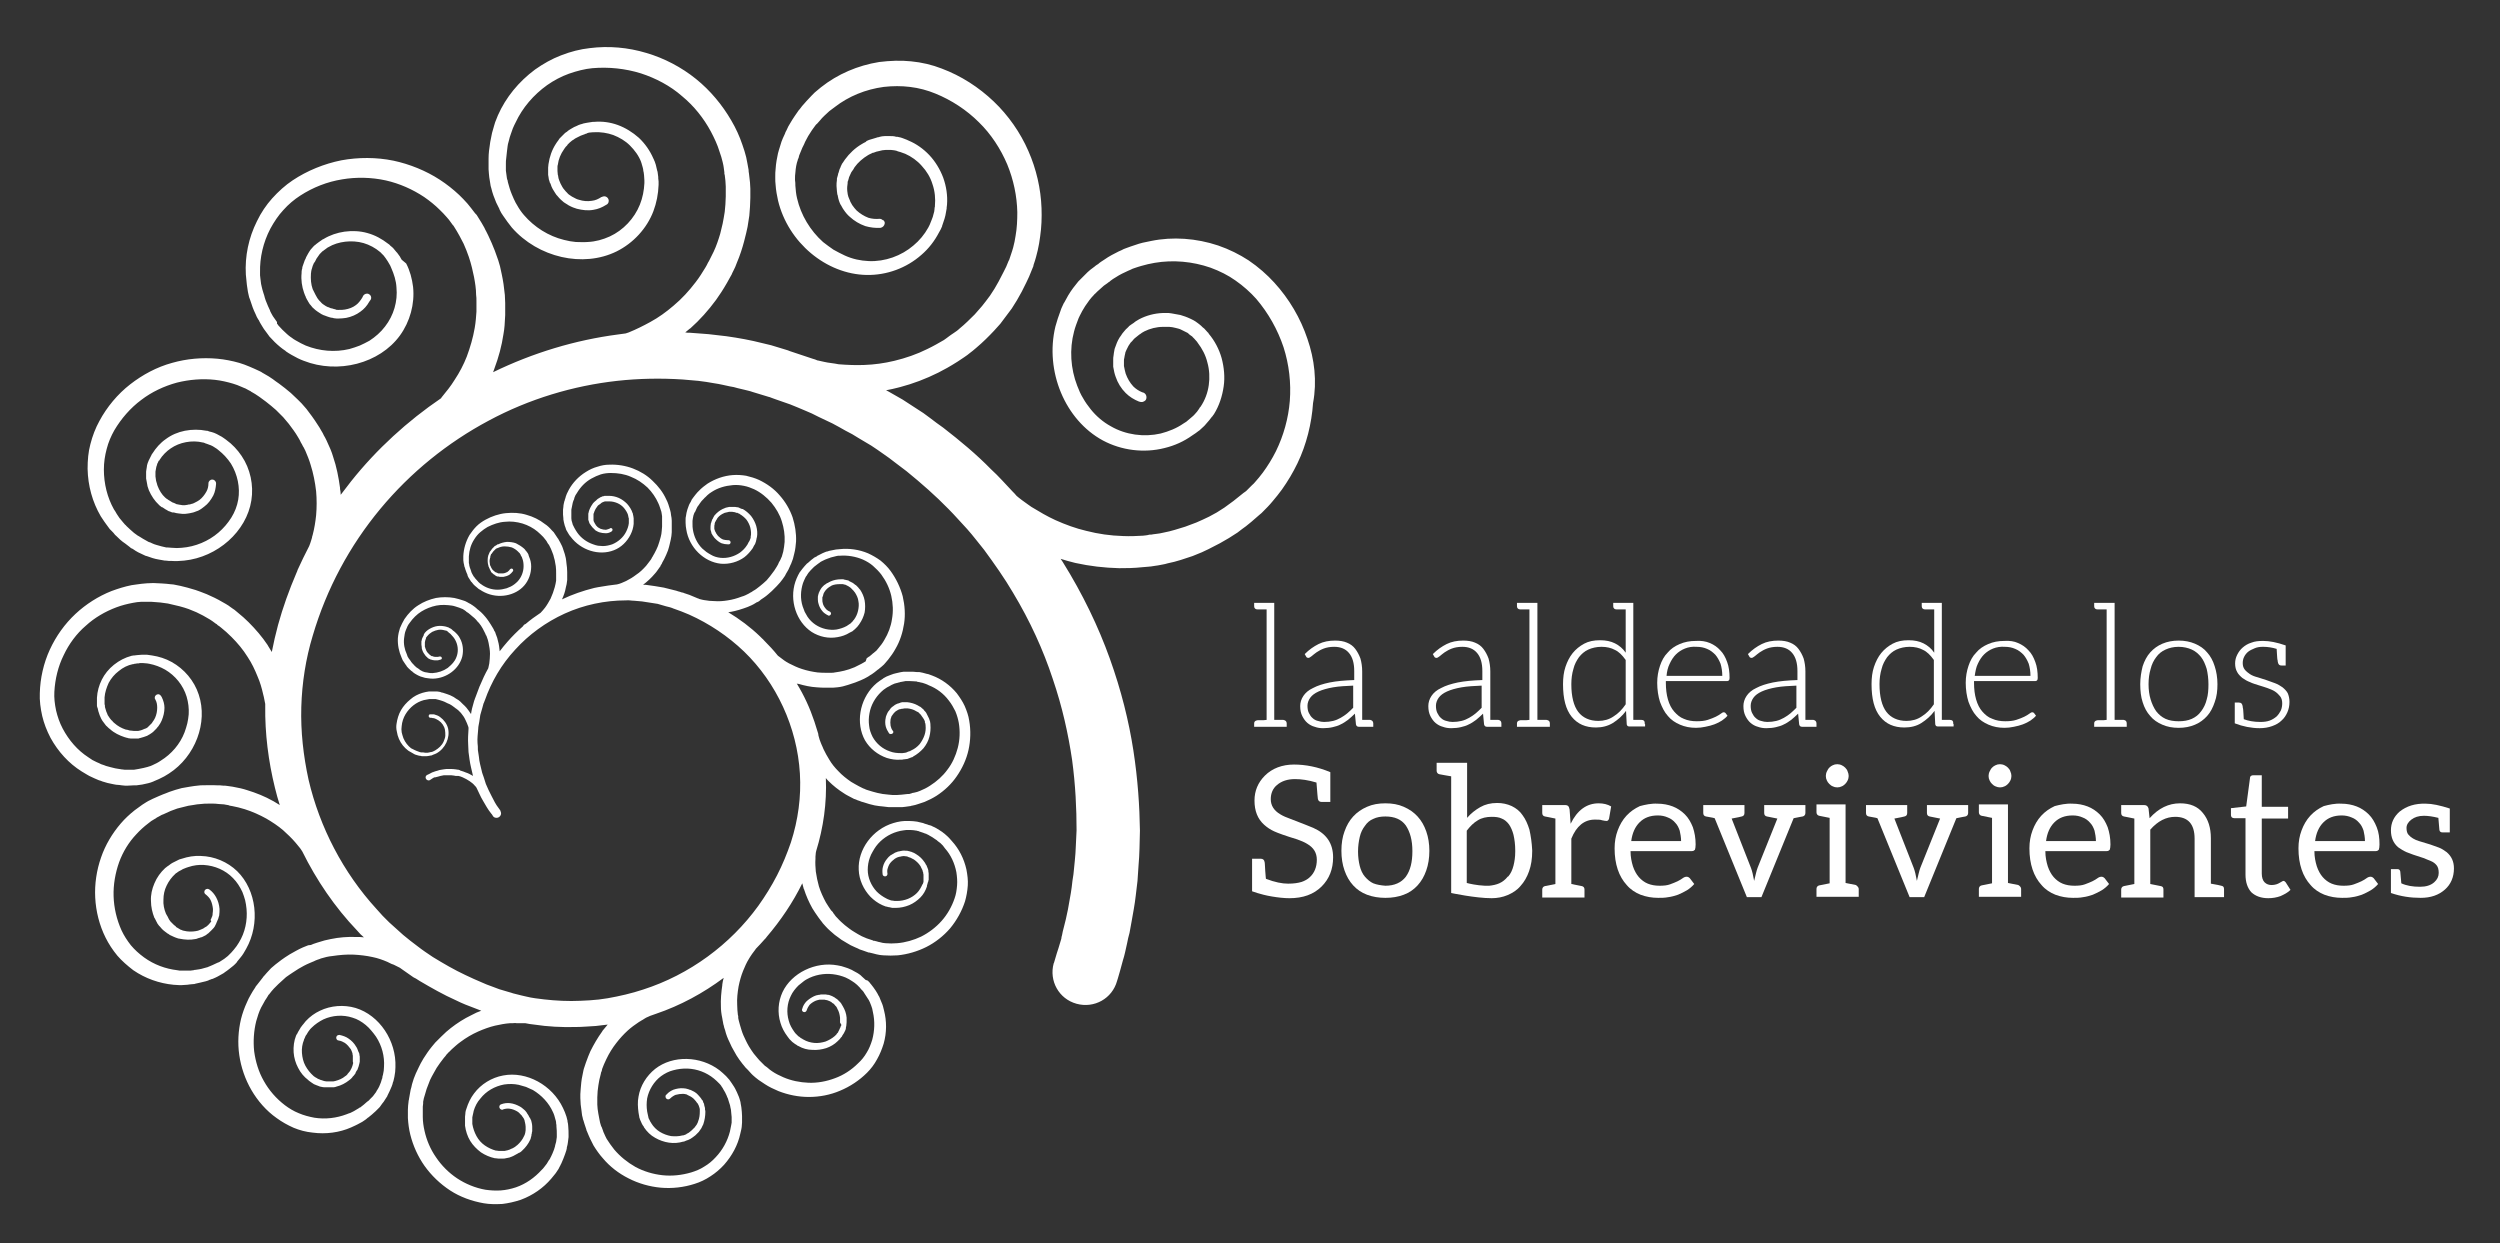 <?xml version="1.0" encoding="utf-8"?>
<!-- Generator: Adobe Illustrator 22.0.1, SVG Export Plug-In . SVG Version: 6.00 Build 0)  -->
<svg version="1.1" id="Layer_1" xmlns="http://www.w3.org/2000/svg" xmlns:xlink="http://www.w3.org/1999/xlink" x="0px" y="0px"
	 viewBox="0 0 722 359" style="enable-background:new 0 0 722 359;" xml:space="preserve">
<rect x="0" y="0" width="722" height="359" fill="#333333" stroke="none"/>
<style type="text/css">
	.st0{fill:#FFFFFF;}
	.st1{opacity:0.1;fill:#0C496C;}
	.st2{fill:#231F20;}
	.st3{opacity:0.5;fill:url(#XMLID_46_);}
	.st4{opacity:0.3;fill:#0C496C;}
	.st5{opacity:0.2;fill:#0C496C;}
	.st6{opacity:0.7;}
	.st7{fill:none;stroke:#0C496C;stroke-width:1.418;stroke-linecap:round;stroke-miterlimit:10;}
	.st8{fill:none;stroke:#0C496C;stroke-width:1.418;stroke-linecap:round;stroke-miterlimit:10;stroke-dasharray:0.706,7.06;}
	.st9{opacity:0.5;}
	.st10{fill:none;stroke:#0C496C;stroke-width:1.418;stroke-linecap:round;stroke-miterlimit:10;stroke-dasharray:0.706,7.061;}
	.st11{fill:none;stroke:#0C496C;stroke-width:1.617;stroke-linecap:round;stroke-miterlimit:10;}
	.st12{fill:none;stroke:#0C496C;stroke-width:1.617;stroke-linecap:round;stroke-miterlimit:10;stroke-dasharray:0.805,8.051;}
	.st13{fill:none;stroke:#0C496C;stroke-width:1.617;stroke-linecap:round;stroke-miterlimit:10;stroke-dasharray:0.805,8.052;}
	.st14{fill:none;stroke:#0C496C;stroke-width:1.844;stroke-linecap:round;stroke-miterlimit:10;}
	.st15{fill:none;stroke:#0C496C;stroke-width:1.844;stroke-linecap:round;stroke-miterlimit:10;stroke-dasharray:0.918,9.182;}
	.st16{fill:none;stroke:#0C496C;stroke-width:1.844;stroke-linecap:round;stroke-miterlimit:10;stroke-dasharray:0.918,9.182;}
	.st17{fill:none;stroke:#0C496C;stroke-width:2.103;stroke-linecap:round;stroke-miterlimit:10;}
	.st18{fill:none;stroke:#0C496C;stroke-width:2.103;stroke-linecap:round;stroke-miterlimit:10;stroke-dasharray:1.047,10.47;}
	.st19{fill:none;stroke:#0C496C;stroke-width:2.103;stroke-linecap:round;stroke-miterlimit:10;stroke-dasharray:1.047,10.472;}
	.st20{fill:#0C496C;}
	.st21{fill:none;stroke:#BFCF90;stroke-width:4.962;stroke-miterlimit:10;}
	.st22{fill:none;stroke:#EA6A6C;stroke-width:7.443;stroke-miterlimit:10;}
	.st23{fill:#EA6A6C;}
	.st24{opacity:0.8;}
	.st25{fill:none;stroke:#BAC98D;stroke-width:3.329;stroke-linecap:round;stroke-miterlimit:10;}
	.st26{fill:#BAC98D;}
	.st27{opacity:0.5;fill:none;stroke:#00A6AA;stroke-width:3.329;stroke-linecap:round;stroke-miterlimit:10;}
	.st28{opacity:0.9;}
	.st29{opacity:0.7;fill:#FFFFFF;}
	.st30{clip-path:url(#SVGID_10_);}
	.st31{opacity:0.4;fill:#FFFFFF;}
	.st32{fill:#231F20;stroke:#231F20;stroke-width:1.312;stroke-miterlimit:10;}
	.st33{fill:none;stroke:#0C496C;stroke-width:0.396;stroke-linecap:round;stroke-linejoin:round;stroke-miterlimit:10;}
	.st34{fill:none;stroke:#0C496C;stroke-width:0.763;stroke-linecap:round;stroke-linejoin:round;stroke-miterlimit:10;}
	.st35{opacity:0.5;fill:#0C496C;}
</style>
<g>
	<path class="st0" d="M371.6,208.9v1H368h-2.3h-3.5v-1c0-0.5,0.3-0.8,1-0.9c0.1,0,0.2,0,0.3,0c0.1,0,0.4,0,0.8,0
		c0.4,0,0.9,0,1.5-0.1V176c-0.4,0-0.8,0-1.2,0c-0.4,0-0.6,0-0.7,0c-0.1,0-0.3,0-0.4,0c-0.1,0-0.2,0-0.3,0c-0.6,0-1-0.3-1-0.9v-1h3.5
		h2.3v33.8c0.4,0,0.8,0,1.2,0c0.4,0,0.6,0,0.7,0c0.1,0,0.3,0,0.4,0c0.1,0,0.2,0,0.3,0C371.2,208,371.6,208.3,371.6,208.9"/>
	<path class="st0" d="M396.6,208.9v1h-3.2h-0.9h0c-0.5,0-0.8-0.2-0.9-0.7l-0.3-3.1c-0.7,0.7-1.3,1.2-2,1.8c-0.7,0.5-1.4,1-2.1,1.3
		c-0.7,0.4-1.5,0.6-2.3,0.8c-0.8,0.2-1.8,0.3-2.8,0.3c-0.8,0-1.6-0.1-2.4-0.4c-0.8-0.2-1.5-0.6-2.1-1.1c-0.6-0.5-1.1-1.2-1.5-2
		c-0.4-0.8-0.6-1.7-0.6-2.9c0-1,0.3-2,0.9-2.9c0.6-0.9,1.5-1.7,2.8-2.3c1.3-0.7,2.9-1.2,4.8-1.6c2-0.4,4.3-0.6,7.1-0.7v-2.6
		c0-2.3-0.5-4-1.5-5.2c-1-1.2-2.4-1.8-4.3-1.8c-1.2,0-2.2,0.2-3,0.5c-0.8,0.3-1.5,0.7-2.1,1.1c-0.6,0.4-1,0.8-1.4,1.1
		c-0.4,0.3-0.7,0.5-0.9,0.5c-0.3,0-0.6-0.1-0.7-0.4l-0.4-0.7c1.3-1.3,2.6-2.2,4-2.9c1.4-0.7,3-1,4.8-1c1.3,0,2.5,0.2,3.4,0.6
		c1,0.4,1.8,1,2.4,1.8c0.6,0.8,1.1,1.7,1.5,2.8c0.3,1.1,0.5,2.3,0.5,3.7v14c0.4,0,0.8,0,1.1,0c0.4,0,0.6,0,0.8,0c0.2,0,0.3,0,0.4,0
		C396.2,208,396.6,208.3,396.6,208.9 M391,198c-2.3,0.1-4.3,0.2-6,0.5c-1.7,0.3-3.1,0.7-4.2,1.2c-1.1,0.5-1.9,1.1-2.4,1.8
		c-0.5,0.7-0.8,1.5-0.8,2.3c0,0.8,0.1,1.5,0.4,2.1c0.3,0.6,0.6,1.1,1.1,1.5c0.4,0.4,1,0.7,1.5,0.8c0.6,0.2,1.2,0.3,1.8,0.3
		c0.9,0,1.8-0.1,2.6-0.3c0.8-0.2,1.5-0.5,2.2-0.9c0.7-0.4,1.3-0.8,1.9-1.3c0.6-0.5,1.2-1.1,1.7-1.6V198z"/>
	<path class="st0" d="M433.6,208.9v1h-3.2h-0.9h0c-0.5,0-0.8-0.2-0.9-0.7l-0.3-3.1c-0.7,0.7-1.3,1.2-2,1.8c-0.7,0.5-1.4,1-2.1,1.3
		c-0.7,0.4-1.5,0.6-2.3,0.8c-0.8,0.2-1.8,0.3-2.8,0.3c-0.8,0-1.6-0.1-2.4-0.4c-0.8-0.2-1.5-0.6-2.1-1.1c-0.6-0.5-1.1-1.2-1.5-2
		c-0.4-0.8-0.6-1.7-0.6-2.9c0-1,0.3-2,0.9-2.9c0.6-0.9,1.5-1.7,2.8-2.3c1.3-0.7,2.9-1.2,4.8-1.6c2-0.4,4.3-0.6,7.1-0.7v-2.6
		c0-2.3-0.5-4-1.5-5.2c-1-1.2-2.4-1.8-4.3-1.8c-1.2,0-2.2,0.2-3,0.5c-0.8,0.3-1.5,0.7-2.1,1.1c-0.6,0.4-1,0.8-1.4,1.1
		c-0.4,0.3-0.7,0.5-0.9,0.5c-0.3,0-0.6-0.1-0.7-0.4l-0.4-0.7c1.3-1.3,2.6-2.2,4-2.9c1.4-0.7,3-1,4.8-1c1.3,0,2.5,0.2,3.4,0.6
		c1,0.4,1.8,1,2.4,1.8c0.6,0.8,1.1,1.7,1.5,2.8c0.3,1.1,0.5,2.3,0.5,3.7v14c0.4,0,0.8,0,1.1,0c0.4,0,0.6,0,0.8,0c0.2,0,0.3,0,0.4,0
		C433.3,208,433.6,208.3,433.6,208.9 M428.1,198c-2.3,0.1-4.3,0.2-6,0.5c-1.7,0.3-3.1,0.7-4.2,1.2c-1.1,0.5-1.9,1.1-2.4,1.8
		c-0.5,0.7-0.8,1.5-0.8,2.3c0,0.8,0.1,1.5,0.4,2.1c0.3,0.6,0.6,1.1,1.1,1.5c0.4,0.4,1,0.7,1.5,0.8c0.6,0.2,1.2,0.3,1.8,0.3
		c0.9,0,1.8-0.1,2.6-0.3c0.8-0.2,1.5-0.5,2.2-0.9c0.7-0.4,1.3-0.8,1.9-1.3c0.6-0.5,1.2-1.1,1.7-1.6V198z"/>
	<path class="st0" d="M447.6,208.9v1H444h-2.3h-3.6v-1c0-0.5,0.3-0.8,1-0.9c0.1,0,0.2,0,0.3,0c0.1,0,0.4,0,0.8,0
		c0.4,0,0.9,0,1.5-0.1V176c-0.4,0-0.8,0-1.2,0c-0.4,0-0.6,0-0.7,0c-0.1,0-0.3,0-0.4,0c-0.1,0-0.2,0-0.3,0c-0.6,0-1-0.3-1-0.9v-1h3.6
		h2.3v33.8c0.4,0,0.8,0,1.2,0c0.4,0,0.6,0,0.7,0c0.1,0,0.3,0,0.4,0c0.1,0,0.2,0,0.3,0C447.3,208,447.6,208.3,447.6,208.9"/>
	<path class="st0" d="M475.1,209.1v0.7h-3.3l-1.3,0c-0.4,0-0.6-0.2-0.7-0.6l-0.2-3.9c-1.1,1.5-2.4,2.6-3.8,3.5
		c-1.5,0.9-3.1,1.3-4.9,1.3c-3,0-5.3-1-7-3.1c-1.7-2.1-2.5-5.2-2.5-9.4c0-1.8,0.2-3.5,0.7-5c0.5-1.5,1.2-2.9,2.1-4
		c0.9-1.1,2-2,3.3-2.7c1.3-0.7,2.8-1,4.6-1c1.7,0,3.1,0.3,4.3,0.9c1.2,0.6,2.3,1.5,3.1,2.7V176c-0.4,0-0.8,0-1.2,0
		c-0.4,0-0.6,0-0.7,0c-0.1,0-0.3,0-0.4,0c-0.1,0-0.2,0-0.3,0c-0.6,0-1-0.3-1-0.9v-1h3.5h2.3v33.8c0.4,0,0.7,0,1.1,0
		c0.3,0,0.5,0,0.7,0c0.1,0,0.2,0,0.3,0c0.1,0,0.2,0,0.2,0c0.7,0,1,0.3,1,0.9V209.1z M469.5,190.6c-1-1.4-2-2.4-3.1-2.9
		c-1.1-0.6-2.4-0.9-3.9-0.9c-1.4,0-2.7,0.3-3.8,0.8c-1.1,0.5-2,1.3-2.7,2.2c-0.7,1-1.3,2.1-1.6,3.4c-0.4,1.3-0.6,2.8-0.6,4.4
		c0,3.6,0.7,6.3,2,8c1.3,1.7,3.3,2.6,5.8,2.6c1.6,0,3.1-0.4,4.4-1.3c1.3-0.8,2.5-2,3.5-3.5V190.6z"/>
	<path class="st0" d="M493.8,185.7c1.2,0.5,2.2,1.2,3,2.1c0.9,0.9,1.5,2,2,3.4c0.5,1.3,0.7,2.9,0.7,4.6c0,0.4-0.1,0.6-0.2,0.7
		c-0.1,0.1-0.3,0.2-0.5,0.2h-17.7v0.5c0,1.8,0.2,3.4,0.6,4.8c0.4,1.4,1,2.6,1.8,3.5c0.8,0.9,1.7,1.7,2.8,2.1
		c1.1,0.5,2.4,0.7,3.7,0.7c1.2,0,2.3-0.1,3.2-0.4c0.9-0.3,1.7-0.6,2.3-0.9c0.6-0.3,1.1-0.6,1.5-0.9c0.4-0.3,0.6-0.4,0.8-0.4
		c0.2,0,0.4,0.1,0.5,0.2l0.6,0.8c-0.4,0.5-0.9,0.9-1.6,1.4c-0.6,0.4-1.4,0.8-2.2,1.1c-0.8,0.3-1.6,0.5-2.6,0.7
		c-0.9,0.2-1.8,0.3-2.7,0.3c-1.7,0-3.2-0.3-4.6-0.9c-1.4-0.6-2.6-1.4-3.5-2.5c-1-1.1-1.7-2.5-2.3-4.1c-0.5-1.6-0.8-3.5-0.8-5.5
		c0-1.8,0.3-3.4,0.8-4.9c0.5-1.5,1.2-2.8,2.2-3.8c0.9-1.1,2.1-1.9,3.5-2.5c1.4-0.6,2.9-0.9,4.7-0.9
		C491.3,185,492.6,185.2,493.8,185.7 M486.6,187.3c-1,0.4-1.9,1-2.6,1.7c-0.7,0.7-1.3,1.6-1.8,2.7c-0.5,1-0.8,2.2-0.9,3.5h16.1
		c0-1.3-0.2-2.5-0.5-3.5c-0.4-1-0.9-1.9-1.5-2.6c-0.7-0.7-1.4-1.3-2.4-1.7c-0.9-0.4-1.9-0.6-3-0.6
		C488.7,186.7,487.6,186.9,486.6,187.3"/>
	<path class="st0" d="M524.6,208.9v1h-3.2h-0.9h0c-0.5,0-0.8-0.2-0.9-0.7l-0.3-3.1c-0.7,0.7-1.3,1.2-2,1.8c-0.7,0.5-1.4,1-2.1,1.3
		c-0.7,0.4-1.5,0.6-2.3,0.8c-0.8,0.2-1.8,0.3-2.8,0.3c-0.8,0-1.6-0.1-2.4-0.4c-0.8-0.2-1.5-0.6-2.1-1.1c-0.6-0.5-1.1-1.2-1.5-2
		c-0.4-0.8-0.6-1.7-0.6-2.9c0-1,0.3-2,0.9-2.9c0.6-0.9,1.5-1.7,2.8-2.3c1.3-0.7,2.9-1.2,4.8-1.6c2-0.4,4.3-0.6,7.1-0.7v-2.6
		c0-2.3-0.5-4-1.5-5.2c-1-1.2-2.4-1.8-4.3-1.8c-1.2,0-2.2,0.2-3,0.5c-0.8,0.3-1.5,0.7-2.1,1.1c-0.6,0.4-1,0.8-1.4,1.1
		c-0.4,0.3-0.7,0.5-0.9,0.5c-0.3,0-0.6-0.1-0.7-0.4l-0.4-0.7c1.3-1.3,2.6-2.2,4-2.9c1.4-0.7,3-1,4.8-1c1.3,0,2.5,0.2,3.4,0.6
		c1,0.4,1.8,1,2.4,1.8c0.6,0.8,1.1,1.7,1.5,2.8c0.3,1.1,0.5,2.3,0.5,3.7v14c0.4,0,0.8,0,1.1,0c0.4,0,0.6,0,0.8,0c0.2,0,0.3,0,0.4,0
		C524.2,208,524.6,208.3,524.6,208.9 M519,198c-2.3,0.1-4.3,0.2-6,0.5c-1.7,0.3-3.1,0.7-4.2,1.2c-1.1,0.5-1.9,1.1-2.4,1.8
		c-0.5,0.7-0.8,1.5-0.8,2.3c0,0.8,0.1,1.5,0.4,2.1c0.3,0.6,0.6,1.1,1.1,1.5c0.4,0.4,1,0.7,1.5,0.8c0.6,0.2,1.2,0.3,1.8,0.3
		c0.9,0,1.8-0.1,2.6-0.3c0.8-0.2,1.5-0.5,2.2-0.9c0.7-0.4,1.3-0.8,1.9-1.3c0.6-0.5,1.2-1.1,1.7-1.6V198z"/>
	<path class="st0" d="M564.2,209.1v0.7h-3.3l-1.3,0c-0.4,0-0.6-0.2-0.7-0.6l-0.2-3.9c-1.1,1.5-2.4,2.6-3.8,3.5
		c-1.4,0.9-3.1,1.3-4.9,1.3c-3,0-5.3-1-7-3.1c-1.7-2.1-2.5-5.2-2.5-9.4c0-1.8,0.2-3.5,0.7-5c0.5-1.5,1.2-2.9,2.1-4
		c0.9-1.1,2-2,3.3-2.7c1.3-0.7,2.8-1,4.6-1c1.7,0,3.1,0.3,4.3,0.9c1.2,0.6,2.3,1.5,3.1,2.7V176c-0.4,0-0.8,0-1.2,0
		c-0.4,0-0.6,0-0.7,0c-0.1,0-0.3,0-0.4,0c-0.1,0-0.2,0-0.3,0c-0.6,0-1-0.3-1-0.9v-1h3.5h2.3v33.8c0.4,0,0.7,0,1.1,0
		c0.3,0,0.5,0,0.7,0c0.1,0,0.2,0,0.3,0c0.1,0,0.2,0,0.2,0c0.7,0,1,0.3,1,0.9V209.1z M558.5,190.6c-1-1.4-2-2.4-3.1-2.9
		c-1.1-0.6-2.4-0.9-3.9-0.9c-1.4,0-2.7,0.3-3.8,0.8c-1.1,0.5-2,1.3-2.7,2.2c-0.7,1-1.3,2.1-1.6,3.4c-0.4,1.3-0.6,2.8-0.6,4.4
		c0,3.6,0.7,6.3,2,8c1.3,1.7,3.3,2.6,5.8,2.6c1.6,0,3.1-0.4,4.4-1.3c1.3-0.8,2.5-2,3.5-3.5V190.6z"/>
	<path class="st0" d="M582.8,185.7c1.2,0.5,2.2,1.2,3,2.1c0.9,0.9,1.5,2,2,3.4c0.5,1.3,0.7,2.9,0.7,4.6c0,0.4-0.1,0.6-0.2,0.7
		c-0.1,0.1-0.3,0.2-0.5,0.2h-17.7v0.5c0,1.8,0.2,3.4,0.6,4.8c0.4,1.4,1,2.6,1.8,3.5c0.8,0.9,1.7,1.7,2.9,2.1
		c1.1,0.5,2.4,0.7,3.7,0.7c1.2,0,2.3-0.1,3.2-0.4c0.9-0.3,1.7-0.6,2.3-0.9c0.6-0.3,1.1-0.6,1.5-0.9c0.4-0.3,0.6-0.4,0.8-0.4
		c0.2,0,0.4,0.1,0.5,0.2l0.6,0.8c-0.4,0.5-0.9,0.9-1.6,1.4c-0.6,0.4-1.4,0.8-2.2,1.1c-0.8,0.3-1.6,0.5-2.6,0.7
		c-0.9,0.2-1.8,0.3-2.7,0.3c-1.7,0-3.2-0.3-4.6-0.9c-1.4-0.6-2.6-1.4-3.5-2.5c-1-1.1-1.7-2.5-2.3-4.1c-0.5-1.6-0.8-3.5-0.8-5.5
		c0-1.8,0.3-3.4,0.8-4.9c0.5-1.5,1.2-2.8,2.2-3.8c0.9-1.1,2.1-1.9,3.5-2.5c1.4-0.6,2.9-0.9,4.7-0.9
		C580.4,185,581.7,185.2,582.8,185.7 M575.6,187.3c-1,0.4-1.9,1-2.6,1.7c-0.7,0.7-1.3,1.6-1.8,2.7c-0.5,1-0.7,2.2-0.9,3.5h16.1
		c0-1.3-0.2-2.5-0.5-3.5c-0.4-1-0.9-1.9-1.5-2.6c-0.7-0.7-1.4-1.3-2.4-1.7c-0.9-0.4-1.9-0.6-3-0.6
		C577.8,186.7,576.6,186.9,575.6,187.3"/>
	<path class="st0" d="M614.2,208.9v1h-3.5h-2.3h-3.6v-1c0-0.5,0.3-0.8,1-0.9c0.1,0,0.2,0,0.3,0c0.1,0,0.4,0,0.8,0
		c0.4,0,0.9,0,1.5-0.1V176c-0.4,0-0.8,0-1.2,0c-0.4,0-0.6,0-0.7,0c-0.1,0-0.3,0-0.4,0c-0.1,0-0.2,0-0.3,0c-0.6,0-1-0.3-1-0.9v-1h3.6
		h2.3v33.8c0.4,0,0.8,0,1.2,0c0.4,0,0.6,0,0.7,0c0.1,0,0.3,0,0.4,0c0.1,0,0.2,0,0.3,0C613.9,208,614.2,208.3,614.2,208.9"/>
	<path class="st0" d="M633.9,185.9c1.4,0.6,2.6,1.4,3.5,2.5c1,1.1,1.7,2.4,2.2,4c0.5,1.5,0.8,3.3,0.8,5.2c0,1.9-0.2,3.6-0.8,5.2
		c-0.5,1.5-1.2,2.9-2.2,4c-1,1.1-2.1,1.9-3.5,2.5c-1.4,0.6-3,0.9-4.7,0.9c-1.8,0-3.3-0.3-4.7-0.9c-1.4-0.6-2.6-1.4-3.5-2.5
		c-1-1.1-1.7-2.4-2.2-4c-0.5-1.5-0.7-3.3-0.7-5.2c0-1.9,0.3-3.6,0.7-5.2c0.5-1.5,1.2-2.9,2.2-4c1-1.1,2.1-1.9,3.5-2.5
		c1.4-0.6,3-0.9,4.7-0.9C630.9,185,632.5,185.3,633.9,185.9 M633,207.6c1.1-0.5,2-1.2,2.7-2.2c0.7-0.9,1.3-2.1,1.6-3.4
		c0.4-1.3,0.5-2.8,0.5-4.4c0-1.6-0.2-3.1-0.5-4.4c-0.4-1.3-0.9-2.5-1.6-3.4c-0.7-0.9-1.6-1.7-2.7-2.2c-1.1-0.5-2.4-0.8-3.8-0.8
		c-1.5,0-2.7,0.3-3.8,0.8c-1.1,0.5-2,1.2-2.7,2.2c-0.7,0.9-1.3,2.1-1.6,3.4c-0.4,1.3-0.6,2.8-0.6,4.4c0,1.6,0.2,3.1,0.6,4.4
		c0.4,1.3,0.9,2.4,1.6,3.4c0.7,0.9,1.6,1.7,2.7,2.2c1.1,0.5,2.4,0.7,3.8,0.7C630.6,208.3,631.9,208.1,633,207.6"/>
	<path class="st0" d="M661.2,202.7c0,1.1-0.2,2.1-0.6,3c-0.4,0.9-0.9,1.7-1.7,2.4c-0.7,0.7-1.6,1.2-2.7,1.6
		c-1.1,0.4-2.3,0.6-3.6,0.6c-2.4,0-4.9-0.5-7.2-1.4v-6h1.2c0.7,0,1,0.4,1.1,1.2c0,0.1,0,0.3,0.1,0.6c0,0.3,0.1,0.7,0.1,1.3
		c0,0.5,0.1,1.1,0.1,1.7c1.3,0.5,2.9,0.8,4.8,0.8c1,0,1.9-0.1,2.7-0.4c0.8-0.3,1.4-0.7,2-1.2c0.5-0.5,0.9-1.1,1.2-1.7
		c0.3-0.7,0.4-1.4,0.4-2.1c0-0.8-0.2-1.5-0.6-2c-0.4-0.5-0.9-1-1.5-1.4c-0.6-0.4-1.4-0.7-2.2-1c-0.8-0.3-1.6-0.5-2.5-0.8
		c-0.9-0.3-1.7-0.5-2.5-0.9c-0.8-0.3-1.5-0.7-2.2-1.2c-0.6-0.5-1.2-1.1-1.5-1.7c-0.4-0.7-0.6-1.5-0.6-2.5c0-0.9,0.2-1.7,0.6-2.5
		c0.4-0.8,0.9-1.5,1.6-2.1c0.7-0.6,1.5-1.1,2.5-1.4c1-0.4,2.1-0.5,3.4-0.5c1.8,0,3.9,0.4,6.5,1.3v5.8h-1.2c-0.7,0-1-0.4-1.1-1.2
		c0-0.1,0-0.3-0.1-0.6c0-0.3-0.1-0.7-0.1-1.3c0-0.5-0.1-1.1-0.1-1.7c-1.3-0.4-2.6-0.6-3.9-0.6c-0.9,0-1.7,0.1-2.4,0.4
		c-0.7,0.3-1.4,0.6-1.9,1c-0.5,0.4-0.9,0.9-1.2,1.5c-0.3,0.6-0.4,1.2-0.4,1.8c0,0.8,0.2,1.4,0.6,1.9c0.4,0.5,0.9,0.9,1.5,1.3
		c0.6,0.4,1.4,0.7,2.2,0.9c0.8,0.3,1.7,0.5,2.5,0.8c0.9,0.3,1.7,0.6,2.5,0.9c0.8,0.3,1.5,0.7,2.2,1.2c0.6,0.5,1.2,1.1,1.5,1.7
		C661,200.9,661.2,201.7,661.2,202.7"/>
	<path class="st0" d="M379.3,239.1c3.8,1.7,5.7,4.5,5.7,8.5c0,3.4-1.1,6.2-3.3,8.4c-2.3,2.3-5.4,3.4-9.3,3.4c-1.6,0-3.3-0.2-5.1-0.5
		c-1.8-0.3-3.2-0.7-4.2-1l-1.5-0.5V248h2.5c0.6,0,1,0.3,1.1,0.9c0.1,0.2,0.1,1.1,0.2,2.6c0.1,1.5,0.2,2.3,0.2,2.3
		c2.6,1,4.7,1.4,6.4,1.4c1.7,0,2.9-0.2,3.9-0.5c0.9-0.3,1.8-0.8,2.4-1.4c1.3-1.2,2-2.9,2-5c0-2-0.9-3.5-2.8-4.6
		c-0.8-0.5-1.8-0.9-2.9-1.3c-3.3-1-5.5-1.8-6.6-2.3c-1.1-0.5-2-1.1-2.9-1.9c-1.9-1.7-2.8-4-2.8-7c0-2.8,1-5.2,3-7.2
		c2.1-2.1,5-3.2,8.4-3.2c3.4,0,6.9,0.7,10.5,2.2v8.6h-2.5c-0.6,0-1-0.3-1.1-0.9c0-0.1-0.2-1.7-0.4-4.7c-2.3-0.7-4.4-1-6.2-1
		c-2.2,0-3.9,0.6-5.2,1.7c-1.2,1-1.8,2.4-1.8,4.1c0,1.8,0.9,3.3,2.8,4.4c0.8,0.5,1.8,0.9,2.9,1.3C376,237.8,378.2,238.6,379.3,239.1
		L379.3,239.1z"/>
	<path class="st0" d="M405.4,233c1.6,0.7,2.9,1.6,4,2.8c1.1,1.2,1.9,2.6,2.5,4.3c0.6,1.7,0.9,3.6,0.9,5.6c0,2.1-0.3,4-0.9,5.7
		c-0.6,1.7-1.4,3.1-2.5,4.3c-1.1,1.2-2.4,2.1-4,2.7c-1.6,0.6-3.3,0.9-5.3,0.9c-1.9,0-3.7-0.3-5.3-0.9c-1.6-0.6-2.9-1.5-4-2.7
		c-1.1-1.2-1.9-2.6-2.5-4.3c-0.6-1.7-0.9-3.6-0.9-5.7c0-2.1,0.3-4,0.9-5.6c0.6-1.7,1.4-3.1,2.5-4.3c1.1-1.2,2.4-2.1,4-2.8
		c1.6-0.7,3.3-1,5.3-1C402.1,232,403.8,232.3,405.4,233 M400.1,255.8c2.6,0,4.6-0.9,5.9-2.6c1.3-1.8,1.9-4.2,1.9-7.4
		c0-3.2-0.7-5.6-1.9-7.4c-1.3-1.8-3.3-2.6-5.9-2.6c-1.3,0-2.5,0.2-3.5,0.7c-1,0.4-1.8,1.1-2.4,2c-0.7,0.9-1.2,1.9-1.5,3.2
		c-0.3,1.3-0.5,2.7-0.5,4.2c0,1.6,0.2,3,0.5,4.2c0.3,1.2,0.8,2.3,1.5,3.1c0.7,0.8,1.5,1.5,2.4,1.9
		C397.6,255.5,398.8,255.7,400.1,255.8L400.1,255.8z"/>
	<path class="st0" d="M442.5,245.6L442.5,245.6v0.2c0,2.2-0.3,4.1-0.9,5.8c-0.6,1.7-1.4,3.1-2.5,4.3c-1,1.2-2.3,2-3.7,2.6
		c-1.4,0.6-3,0.9-4.6,0.9c-4.7,0-11.7-1.5-11.7-1.5v-0.4v-3.8v-29.5c-0.6-0.1-3-0.5-3.4-0.6c-0.5-0.1-0.8-0.5-0.8-1v-2.3h4.1h0.2
		h4.5v15.9c1.1-1.3,2.4-2.3,3.8-3.1c1.4-0.8,3-1.2,4.9-1.2c1.5,0,2.9,0.3,4.2,0.9c1.2,0.6,2.3,1.4,3.1,2.6c0.9,1.2,1.5,2.6,2,4.2
		C442.1,241.4,442.4,243.4,442.5,245.6L442.5,245.6z M435.6,253.1c0.7-0.8,1.2-1.9,1.5-3.1c0.3-1.2,0.5-2.5,0.5-4v-0.4
		c0-1.7-0.2-3.2-0.5-4.5c-0.3-1.2-0.8-2.3-1.3-3c-0.6-0.8-1.3-1.4-2.1-1.7c-0.8-0.4-1.8-0.5-2.9-0.5c-1.5,0-2.9,0.3-4,1
		c-1.2,0.7-2.2,1.7-3.2,3v6.2v6.6v2.3c0.7,0.2,2.9,0.7,5.2,0.8c0.3,0,0.7,0,1,0h0.3c1-0.1,2-0.3,2.9-0.7c0.9-0.4,1.8-1.1,2.4-1.9
		L435.6,253.1z"/>
	<path class="st0" d="M453.6,237.9c1.9-3.9,4.6-5.9,8.1-5.9c1.4,0,2.6,0.3,3.6,0.9l-0.6,3.5c-0.1,0.4-0.4,0.7-0.7,0.7
		c-0.3,0-0.8-0.1-1.3-0.2c-0.5-0.2-1.2-0.2-2.1-0.2c-3,0-5.3,1.8-6.8,5.5v13.1c0.4,0.1,1.4,0.3,3,0.6c0.5,0.1,0.8,0.4,0.8,1v2.3
		h-12.2v-2.3c0-0.5,0.3-0.9,0.8-1l3-0.6v-18.9c-1.7-0.3-2.7-0.6-3-0.6c-0.5-0.1-0.8-0.4-0.8-1v-2.3h3.8h2.7c0.5,0,0.8,0.1,1,0.3
		c0.2,0.2,0.3,0.5,0.4,1L453.6,237.9L453.6,237.9z"/>
	<path class="st0" d="M478.7,232.1c1.6,0,3.1,0.3,4.4,0.8c1.3,0.5,2.5,1.3,3.5,2.3c1,1,1.7,2.2,2.3,3.7c0.5,1.5,0.8,3.1,0.8,5
		c0,0.7-0.1,1.2-0.2,1.5c-0.2,0.2-0.4,0.4-0.9,0.4h-17.7c0,1.7,0.3,3.1,0.7,4.4c0.4,1.2,1,2.3,1.7,3.1c0.7,0.8,1.6,1.5,2.6,1.9
		c1,0.4,2.1,0.6,3.4,0.6c1.2,0,2.2-0.1,3-0.4c0.8-0.3,1.6-0.6,2.2-0.9c0.6-0.3,1.1-0.6,1.5-0.9c0.4-0.3,0.8-0.4,1.1-0.4
		c0.4,0,0.7,0.2,0.9,0.4l1.3,1.7c-0.6,0.7-1.3,1.3-2.1,1.8c-0.8,0.5-1.7,0.9-2.6,1.3c-0.9,0.3-1.9,0.6-2.8,0.7
		c-1,0.2-1.9,0.2-2.9,0.2c-1.8,0-3.5-0.3-5.1-0.9c-1.5-0.6-2.9-1.5-4-2.8c-1.1-1.2-2-2.7-2.6-4.5c-0.6-1.8-0.9-3.8-0.9-6.1
		c0-1.9,0.3-3.6,0.9-5.2c0.6-1.6,1.4-3,2.5-4.2c1.1-1.2,2.4-2.1,3.9-2.8C475.1,232.4,476.9,232,478.7,232.1L478.7,232.1z
		 M478.8,235.5c-2.3,0-4,0.7-5.3,2c-1.3,1.3-2.1,3.1-2.4,5.4h14.4c0-1.1-0.2-2.1-0.4-3c-0.3-0.9-0.7-1.7-1.3-2.3
		c-0.6-0.7-1.3-1.2-2.1-1.5C480.8,235.7,479.9,235.5,478.8,235.5L478.8,235.5z"/>
	<path class="st0" d="M521.4,232.5v2.3c0,0.5-0.3,0.9-0.8,1c-0.2,0-1,0.2-2.6,0.5l-9.3,22.8h-4.2l-9.3-22.8
		c-0.3-0.1-0.8-0.2-1.4-0.3c-0.7-0.1-1-0.2-1.1-0.2c-0.5-0.1-0.8-0.4-0.8-1v-2.3h11.9v2.3c0,0.6-0.3,0.9-0.8,1
		c-0.3,0.1-1.3,0.3-2.9,0.6l5.6,14.3c0.3,0.8,0.6,2,0.9,3.7c0.4-1.7,0.7-3,1-3.8l5.7-14.2c-0.4-0.1-1.4-0.3-3-0.6
		c-0.5-0.1-0.8-0.4-0.8-1v-2.3h10L521.4,232.5z"/>
	<path class="st0" d="M536.8,256.7v2.3h-12.2v-2.3c0-0.5,0.3-0.9,0.8-1c0.5-0.1,3-0.6,3-0.6v-18.9c0,0-2.5-0.5-3-0.6
		c-0.5-0.1-0.8-0.5-0.8-1v-2.3h8.4v22.7c0,0,2.5,0.5,3,0.6C536.4,255.9,536.8,256.3,536.8,256.7 M528.3,226.4
		c-0.3-0.3-0.6-0.7-0.7-1c-0.2-0.4-0.3-0.8-0.3-1.3c0-0.4,0.1-0.9,0.3-1.3c0.2-0.4,0.4-0.8,0.7-1.1c0.3-0.3,0.7-0.6,1-0.7
		c0.4-0.2,0.8-0.3,1.3-0.3c0.4,0,0.9,0.1,1.3,0.3c0.4,0.2,0.7,0.4,1,0.7c0.3,0.3,0.6,0.7,0.7,1.1c0.2,0.4,0.3,0.9,0.3,1.3
		c0,0.4-0.1,0.9-0.3,1.3c-0.2,0.4-0.4,0.7-0.7,1c-0.3,0.3-0.7,0.6-1,0.7c-0.4,0.2-0.8,0.3-1.3,0.3s-0.9-0.1-1.3-0.3
		C529,227,528.7,226.8,528.3,226.4L528.3,226.4z"/>
	<path class="st0" d="M568.4,232.5v2.3c0,0.5-0.3,0.9-0.8,1c-0.2,0-1,0.2-2.6,0.5l-9.3,22.8h-4.2l-9.3-22.8
		c-0.3-0.1-0.8-0.2-1.4-0.3c-0.7-0.1-1-0.2-1.1-0.2c-0.5-0.1-0.8-0.4-0.8-1v-2.3h11.9v2.3c0,0.6-0.3,0.9-0.8,1
		c-0.3,0.1-1.3,0.3-2.9,0.6l5.6,14.3c0.3,0.8,0.6,2,0.9,3.7c0.4-1.7,0.7-3,1-3.8l5.7-14.2c-0.4-0.1-1.4-0.3-3-0.6
		c-0.5-0.1-0.8-0.4-0.8-1v-2.3h10L568.4,232.5z"/>
	<path class="st0" d="M583.7,256.7v2.3h-12.2v-2.3c0-0.5,0.3-0.9,0.8-1c0.5-0.1,3-0.6,3-0.6v-18.9c0,0-2.5-0.5-3-0.6
		c-0.5-0.1-0.8-0.5-0.8-1v-2.3h8.4v22.7c0,0,2.5,0.5,3,0.6C583.4,255.9,583.7,256.3,583.7,256.7 M575.3,226.4
		c-0.3-0.3-0.6-0.7-0.7-1c-0.2-0.4-0.3-0.8-0.3-1.3c0-0.4,0.1-0.9,0.3-1.3c0.2-0.4,0.4-0.8,0.7-1.1c0.3-0.3,0.7-0.6,1-0.7
		c0.4-0.2,0.8-0.3,1.3-0.3c0.4,0,0.9,0.1,1.3,0.3c0.4,0.2,0.7,0.4,1,0.7c0.3,0.3,0.6,0.7,0.7,1.1c0.2,0.4,0.3,0.9,0.3,1.3
		c0,0.4-0.1,0.9-0.3,1.3c-0.2,0.4-0.4,0.7-0.7,1c-0.3,0.3-0.7,0.6-1,0.7c-0.4,0.2-0.8,0.3-1.3,0.3c-0.4,0-0.9-0.1-1.3-0.3
		C576,227,575.7,226.8,575.3,226.4L575.3,226.4z"/>
	<path class="st0" d="M598.5,232.1c1.6,0,3.1,0.3,4.4,0.8c1.3,0.5,2.5,1.3,3.5,2.3c1,1,1.7,2.2,2.3,3.7c0.5,1.5,0.8,3.1,0.8,5
		c0,0.7-0.1,1.2-0.2,1.5c-0.2,0.2-0.4,0.4-0.9,0.4h-17.7c0,1.7,0.3,3.1,0.7,4.4c0.4,1.2,1,2.3,1.7,3.1c0.7,0.8,1.6,1.5,2.6,1.9
		c1,0.4,2.1,0.6,3.4,0.6c1.2,0,2.2-0.1,3-0.4c0.8-0.3,1.6-0.6,2.2-0.9c0.6-0.3,1.1-0.6,1.5-0.9c0.4-0.3,0.8-0.4,1.1-0.4
		c0.4,0,0.7,0.2,0.9,0.4l1.3,1.7c-0.6,0.7-1.3,1.3-2.1,1.8c-0.8,0.5-1.7,0.9-2.6,1.3c-0.9,0.3-1.9,0.6-2.8,0.7
		c-1,0.2-1.9,0.2-2.9,0.2c-1.8,0-3.5-0.3-5.1-0.9c-1.5-0.6-2.9-1.5-4-2.8c-1.1-1.2-2-2.7-2.6-4.5c-0.6-1.8-0.9-3.8-0.9-6.1
		c0-1.9,0.3-3.6,0.9-5.2c0.6-1.6,1.4-3,2.5-4.2c1.1-1.2,2.4-2.1,3.9-2.8C594.9,232.4,596.7,232,598.5,232.1L598.5,232.1z
		 M598.6,235.5c-2.3,0-4,0.7-5.3,2c-1.3,1.3-2.1,3.1-2.4,5.4h14.4c0-1.1-0.2-2.1-0.4-3c-0.3-0.9-0.7-1.7-1.3-2.3
		c-0.6-0.7-1.3-1.2-2.1-1.5C600.6,235.7,599.7,235.5,598.6,235.5L598.6,235.5z"/>
	<path class="st0" d="M620.8,236.3c2.6-2.9,5.5-4.3,8.8-4.3c2.9,0,5.1,0.9,6.6,2.8c1.5,1.8,2.3,4.2,2.3,7.3v13.1
		c1.7,0.3,2.7,0.5,3,0.6c0.6,0.1,0.8,0.4,0.8,1v2.3h-8.5v-16.9c0-4.2-1.9-6.3-5.6-6.3c-2.6,0-5,1.2-7.2,3.7v15.7
		c0.1,0,1.1,0.2,3,0.6c0.6,0.1,0.8,0.4,0.8,1v2.3h-12.2v-2.3c0-0.5,0.3-0.9,0.8-1l3-0.6v-18.9c-1.7-0.3-2.7-0.6-3-0.6
		c-0.5-0.1-0.8-0.4-0.8-1v-2.3h3.8h2.8c0.7,0,1.1,0.3,1.3,1L620.8,236.3L620.8,236.3z"/>
	<path class="st0" d="M650.2,257.7c-1.1-1.2-1.7-2.9-1.7-5.1v-16.3h-3.2c-0.3,0-0.5-0.1-0.7-0.2c-0.2-0.2-0.3-0.4-0.3-0.8v-1.9
		l4.4-0.5l1.1-8.2c0-0.3,0.1-0.5,0.3-0.6c0.2-0.2,0.4-0.2,0.7-0.2h2.4v9.1h7.6v3.4h-7.6v15.9c0,1.1,0.3,2,0.8,2.5
		c0.6,0.6,1.3,0.8,2.1,0.8c0.5,0,0.9-0.1,1.3-0.2c0.4-0.1,0.7-0.3,0.9-0.4c0.3-0.2,0.5-0.3,0.7-0.4c0.2-0.1,0.3-0.2,0.5-0.2
		c0.2,0,0.4,0.2,0.6,0.4l1.4,2.2c-0.8,0.8-1.8,1.3-2.9,1.8c-1.1,0.4-2.3,0.6-3.5,0.6C653,259.4,651.4,258.8,650.2,257.7"/>
	<path class="st0" d="M676.2,232.1c1.6,0,3.1,0.3,4.4,0.8c1.3,0.5,2.5,1.3,3.5,2.3c1,1,1.7,2.2,2.3,3.7c0.6,1.5,0.8,3.1,0.8,5
		c0,0.7-0.1,1.2-0.2,1.5c-0.2,0.2-0.4,0.4-0.9,0.4h-17.7c0,1.7,0.3,3.1,0.7,4.4c0.4,1.2,1,2.3,1.7,3.1c0.7,0.8,1.6,1.5,2.6,1.9
		c1,0.4,2.1,0.6,3.4,0.6c1.2,0,2.2-0.1,3-0.4c0.8-0.3,1.6-0.6,2.2-0.9c0.6-0.3,1.1-0.6,1.5-0.9c0.4-0.3,0.8-0.4,1.1-0.4
		c0.4,0,0.7,0.2,0.9,0.4l1.3,1.7c-0.6,0.7-1.3,1.3-2.1,1.8c-0.8,0.5-1.7,0.9-2.6,1.3c-0.9,0.3-1.9,0.6-2.8,0.7
		c-1,0.2-1.9,0.2-2.9,0.2c-1.8,0-3.5-0.3-5.1-0.9c-1.5-0.6-2.9-1.5-4-2.8c-1.1-1.2-2-2.7-2.6-4.5c-0.6-1.8-0.9-3.8-0.9-6.1
		c0-1.9,0.3-3.6,0.9-5.2c0.6-1.6,1.4-3,2.5-4.2c1.1-1.2,2.4-2.1,3.9-2.8C672.6,232.4,674.3,232,676.2,232.1L676.2,232.1z
		 M676.3,235.5c-2.3,0-4,0.7-5.3,2c-1.3,1.3-2.1,3.1-2.4,5.4H683c0-1.1-0.2-2.1-0.4-3c-0.3-0.9-0.7-1.7-1.3-2.3
		c-0.6-0.7-1.3-1.2-2.1-1.5C678.3,235.7,677.3,235.5,676.3,235.5L676.3,235.5z"/>
	<path class="st0" d="M700.6,232.1c1.8,0,4.1,0.5,6.9,1.4v1.9v5h-2.1c-0.5,0-0.8-0.2-0.9-0.7c0-0.1-0.1-1.2-0.3-3.5
		c-1.6-0.4-3-0.6-4.1-0.6h-0.1c-1.5,0-2.7,0.4-3.6,1.1c-0.9,0.7-1.4,1.5-1.4,2.4c0,0.9,0.2,1.6,0.6,2c0.7,0.8,1.7,1.4,3,1.8
		c1.3,0.4,2.4,0.7,3.3,1c0.9,0.3,1.7,0.6,2.5,0.9c0.8,0.3,1.5,0.8,2.2,1.3c1.4,1.2,2.1,2.7,2.1,4.7c0,2.5-0.9,4.6-2.6,6.1
		c-1.8,1.6-4.1,2.4-7,2.4c-2.9,0-5.7-0.4-8.6-1.4V251h1.9c0.4,0,0.7,0.2,0.8,0.7c0,0.2,0.1,1.3,0.3,3.4c1.5,0.7,3.3,1,5.4,1
		c1.7,0,3.1-0.4,4.1-1.3c0.9-0.8,1.3-1.7,1.3-2.7s-0.2-1.7-0.6-2.2c-0.4-0.5-0.9-0.9-1.6-1.2c-0.7-0.3-1.4-0.6-2.2-0.9
		c-2.3-0.7-3.9-1.3-4.9-1.7c-0.9-0.4-1.7-0.9-2.4-1.4c-1.4-1.2-2.1-2.8-2.1-4.9c0-2.1,0.8-3.9,2.5-5.4
		C695,232.8,697.5,232,700.6,232.1L700.6,232.1z"/>
	<path class="st0" d="M377.6,97.9c-2-6-5.3-11.6-9.6-16.3c-2.1-2.3-4.6-4.5-7.4-6.4c-2.6-1.7-5.6-3.2-8.8-4.3
		c-6.3-2.1-13.1-2.6-19.4-1.3l-2.4,0.5l-1.1,0.3l-2.4,0.8l-1.1,0.4c-0.6,0.2-1.1,0.4-1.6,0.7c-0.2,0.1-0.4,0.2-0.7,0.3
		c-1.2,0.6-2.8,1.4-4.2,2.4c-0.6,0.4-1.3,0.8-1.8,1.3l-0.2,0.1c-0.3,0.2-0.6,0.4-0.8,0.6l-1.2,0.9l-0.8,0.7l-2.1,2.1
		c-0.2,0.2-0.4,0.4-0.6,0.6c-1,1.2-2,2.5-2.9,4c-0.4,0.7-0.8,1.4-1.1,2l-0.2,0.3c-0.3,0.7-0.7,1.4-0.9,2.1c-0.6,1.6-1.1,3.1-1.5,4.6
		c-3.1,12.9,2.8,27,13.7,32.9c5.4,2.9,11.9,3.7,17.8,2.2c2.9-0.7,5.6-1.9,8.1-3.7l0.9-0.6l0.8-0.6l0,0c0.1,0,0.2-0.2,0.3-0.2
		l1.3-1.2l0.2-0.2c0.4-0.5,0.9-1,1.3-1.5l0.7-0.9c0.1-0.1,0.1-0.2,0.2-0.2c0.1-0.2,0.3-0.4,0.5-0.7c1.5-2.4,2.4-5.2,2.8-8
		c0.4-2.7,0.1-5.6-0.6-8.2c-0.7-2.5-2-5-3.7-7l-0.1-0.2c0,0,0-0.1-0.2-0.2l-1-1.1c-0.2-0.1-0.3-0.3-0.5-0.4l-0.4-0.4
		c-0.2-0.2-0.4-0.3-0.6-0.5c-0.1-0.1-0.3-0.2-0.4-0.3c-0.4-0.3-0.8-0.6-1.2-0.8l-0.8-0.4l-0.9-0.4c-0.5-0.2-1-0.4-1.4-0.5l-0.3-0.1
		c-0.3-0.1-0.6-0.2-0.8-0.2l-2.2-0.4c-0.3,0-0.5-0.1-0.8-0.1l-0.4,0c-0.4,0-0.9,0-1.3,0c-2.4,0.1-4.7,0.7-6.8,1.8
		c-0.3,0.2-0.7,0.4-1,0.6c-0.1,0.1-0.3,0.2-0.4,0.3l-0.1,0.1c-0.3,0.2-0.6,0.4-0.9,0.6l-0.4,0.3c-0.1,0-0.2,0.2-0.2,0.2l-0.5,0.5
		c-0.2,0.2-0.4,0.3-0.6,0.6l-0.5,0.6c-0.1,0.2-0.3,0.3-0.4,0.5l-0.1,0.2c-0.8,1-1.3,2.1-1.6,3l-0.3,0.8c0,0.1-0.1,0.2-0.1,0.3
		l-0.2,1.1l-0.1,0.8c-0.1,0.4-0.1,0.8-0.1,1.2l0,0.4c0,0.4,0,0.8,0,1.2l0,0.4c0.2,1.2,0.4,2.1,0.7,2.9c0.6,1.8,1.6,3.4,2.9,4.7
		c1.1,1.1,2.4,1.9,3.9,2.5l0.1,0c0.2,0.1,0.4,0.1,0.6,0.1c0,0,0.1,0,0.1,0l0.1,0c0.4-0.1,0.8-0.3,1-0.6c0-0.1,0.1-0.1,0.1-0.2
		c0,0,0,0,0,0l0,0c0.1-0.2,0.1-0.4,0.1-0.6c0-0.7-0.5-1.3-1.2-1.4c-1-0.4-1.9-1-2.6-1.7c-1-1.1-1.7-2.3-2.2-3.7
		c-0.2-0.6-0.3-1.3-0.5-2.2l0-0.3c0-0.3,0-0.6,0-0.8l0-0.4c0-0.3,0-0.5,0.1-0.8l0.1-0.6l0.2-0.9c0,0,0-0.1,0-0.1l0.3-0.7
		c0.4-0.9,0.8-1.6,1.2-2.1c0.1-0.1,0.1-0.2,0.2-0.2c0.1-0.1,0.1-0.2,0.2-0.2l0.5-0.6c0.1-0.1,0.2-0.2,0.3-0.3l1-0.8
		c0.2-0.2,0.4-0.3,0.7-0.5c0.1-0.1,0.3-0.2,0.4-0.3c0.2-0.1,0.5-0.3,0.7-0.4c1.6-0.8,3.5-1.3,5.4-1.3c0.3,0,0.6,0,0.9,0
		c0.2,0,0.3,0,0.5,0c0.1,0,0.3,0,0.4,0l0.9,0.1l0.9,0.2c0.1,0,0.3,0.1,0.4,0.1l0.4,0.1c0.3,0.1,0.7,0.2,1,0.4l1.4,0.7
		c0.3,0.1,0.5,0.3,0.8,0.6c0.1,0.1,0.3,0.2,0.4,0.3c0.1,0.1,0.2,0.1,0.3,0.2c0.1,0.1,0.2,0.1,0.2,0.2l0.2,0.2
		c0.1,0.1,0.2,0.2,0.3,0.3l0.8,0.9l0.2,0.3c1.3,1.7,2.3,3.6,2.8,5.7c0.6,2.1,0.7,4.4,0.4,6.5c-0.3,2.2-1.1,4.4-2.4,6.3l-0.1,0.1
		c-0.1,0.1-0.2,0.2-0.2,0.3c-0.1,0.1-0.1,0.2-0.2,0.3l-0.5,0.7c-0.3,0.3-0.5,0.6-0.8,0.9l-0.3,0.3l-0.7,0.6l-1.3,1.1l-0.8,0.5
		c-2,1.4-4.3,2.3-6.6,2.9c-4.8,1.1-10.1,0.4-14.4-2.1c-2.2-1.2-4.2-2.9-5.8-4.9c-0.8-1-1.6-2.1-2.2-3.2c-0.7-1.1-1.2-2.3-1.7-3.6
		c-1.9-4.9-2.3-10.5-0.9-15.7c0.3-1.2,0.8-2.5,1.3-3.8c0.2-0.5,0.5-1,0.8-1.6l0.2-0.4c0.3-0.5,0.6-1,0.9-1.5
		c0.8-1.2,1.6-2.3,2.5-3.2c0.1-0.2,0.3-0.3,0.4-0.4c0.1-0.1,0.2-0.2,0.3-0.3l0.3-0.3l1.9-1.7l1-0.7c0.2-0.2,0.4-0.3,0.7-0.5l0.2-0.2
		c0.5-0.4,1-0.7,1.5-1c1.2-0.8,2.5-1.4,3.6-1.9c0.2-0.1,0.5-0.2,0.7-0.3c0.4-0.2,0.8-0.4,1.2-0.5l0.9-0.3l1-0.3l1.9-0.5l1-0.2l1-0.2
		c5.3-0.9,10.9-0.4,16.1,1.4c2.7,1,5.1,2.2,7.2,3.7c2.3,1.6,4.3,3.4,6,5.3c3.5,4.1,6.2,8.9,7.9,14c1.6,5,2.2,10.3,1.8,15.5
		c-0.4,5-1.8,10-4,14.5c-1.1,2.2-2.4,4.3-3.8,6.2l-1.1,1.4l-1.2,1.4c-0.2,0.3-0.5,0.5-0.8,0.8c-0.2,0.2-0.3,0.3-0.5,0.5l-1.2,1.2
		c-0.1,0.1-0.2,0.2-0.3,0.2c-0.1,0.1-0.2,0.2-0.4,0.3l-1.5,1.2l-1.5,1.2l-2.6,1.9l-2.2,1.4l-2.2,1.2l-1.9,0.9l-1.8,0.8l-3.2,1.2
		c-2,0.6-4,1.3-6.2,1.7c-0.7,0.2-1.5,0.3-2.3,0.4l-0.8,0.1c-0.3,0.1-0.6,0.1-0.9,0.1c-0.2,0-0.3,0-0.5,0.1l-0.6,0.1
		c-0.3,0-0.6,0.1-0.9,0.1c-1.7,0.1-3.8,0.2-5.8,0.1c-3.6-0.1-7.1-0.6-10.6-1.5c-3-0.7-6-1.8-8.9-3.1c-2.4-1.1-4.6-2.4-6.9-3.8
		c-0.3-0.2-0.7-0.5-1-0.7c-0.6-0.4-1.2-0.9-1.8-1.3l-0.9-0.7l-0.6-0.5c-0.4-0.5-0.8-0.9-1.2-1.3c-2-2.1-4-4.4-6.2-6.4
		c-4.2-4.3-8.9-8.2-13.8-12c-1.3-0.9-2.5-1.8-3.8-2.8l-1.9-1.4l-2-1.3c-1.3-0.9-2.7-1.7-4-2.6c-1.4-0.8-2.8-1.6-4.2-2.4l-0.6-0.3
		c1.2-0.2,2.4-0.5,3.6-0.8c0.1,0,0.2-0.1,0.4-0.1c3.8-1,7.5-2.4,11.1-4.2c1.6-0.8,3.4-1.8,5.6-3.2c0.3-0.2,0.6-0.4,0.9-0.6l0.9-0.6
		c0.3-0.2,0.7-0.5,1-0.7l0.5-0.4c0.7-0.5,1.4-1.1,2.1-1.7c1.9-1.6,3.6-3.3,5.1-4.9l1.8-2l1.2-1.6l2.1-2.8l1.5-2.4l1.4-2.5l0.7-1.4
		c0.2-0.4,0.4-0.8,0.6-1.2l0.8-1.7l1.1-2.7c0.1-0.2,0.2-0.4,0.2-0.7l0.1-0.3c0.5-1.4,0.8-2.7,1.1-3.9l0.4-2l0.3-2
		c0.4-2.7,0.5-5.5,0.4-8.2c-0.2-5.6-1.5-11.3-3.8-16.5c-2.3-5.3-5.8-10.3-10-14.3c-4.3-4.1-9.4-7.4-15-9.5c-2.8-1.1-5.8-1.8-8.9-2.1
		c-2.9-0.3-6-0.2-9.2,0.2c-6.2,1-12,3.5-16.8,7.3l-1.8,1.5l-0.8,0.8l-1.6,1.7l-0.7,0.8c-0.4,0.4-0.7,0.8-1,1.2
		c-0.1,0.2-0.3,0.4-0.5,0.6c-0.7,1-1.7,2.4-2.5,3.8c-0.4,0.6-0.7,1.2-1,1.9l-0.1,0.2c-0.2,0.3-0.3,0.6-0.4,0.9l-0.6,1.3l-0.4,1
		l-0.8,2.6c-0.1,0.3-0.1,0.5-0.2,0.7c-0.3,1.4-0.6,2.9-0.7,4.6c-0.1,0.7-0.1,1.5-0.1,2.2l0,0.3c0,0.7,0,1.4,0.1,2.1
		c0.1,1.6,0.4,3.1,0.7,4.5c2.9,12.1,13.9,21.3,25.6,21.5c5.8,0.1,11.5-2,15.8-5.8c2.1-1.8,3.8-4,5.1-6.5l0.5-0.9l0.4-0.9l0-0.1
		c0-0.1,0.1-0.3,0.1-0.3l0.5-1.5l0.1-0.3c0.2-0.6,0.3-1.2,0.4-1.8l0.2-1.1c0-0.1,0-0.2,0-0.3c0-0.2,0.1-0.5,0.1-0.8
		c0.2-2.6-0.2-5.3-1.1-7.8c-0.9-2.4-2.3-4.7-4-6.5c-1.7-1.8-3.8-3.3-6-4.2l-0.2-0.1c0,0-0.1,0-0.2-0.1l-1.3-0.5
		c-0.2-0.1-0.4-0.1-0.6-0.2l-0.5-0.1c-0.2-0.1-0.5-0.1-0.7-0.1c-0.1,0-0.3,0-0.4-0.1c-0.4-0.1-0.9-0.1-1.3-0.1l-0.8,0l-0.9,0
		c-0.5,0-1,0.1-1.4,0.2l-0.3,0.1c-0.3,0-0.5,0.1-0.8,0.2l-2,0.6c-0.2,0.1-0.5,0.2-0.7,0.3L250,41c-0.4,0.2-0.8,0.4-1.1,0.6
		c-1.9,1.1-3.6,2.7-4.9,4.5c-0.2,0.3-0.4,0.6-0.6,0.9c-0.1,0.1-0.2,0.3-0.3,0.4l0,0.1c-0.2,0.3-0.3,0.6-0.4,0.9l-0.2,0.4
		c0,0.1-0.1,0.2-0.1,0.3l-0.2,0.7c-0.1,0.2-0.2,0.5-0.2,0.7l-0.2,0.7c-0.1,0.2-0.1,0.4-0.1,0.6l0,0.2c-0.2,1.2-0.1,2.3,0,3.2
		l0.1,0.8c0,0.1,0,0.2,0.1,0.3l0.2,1l0.2,0.7c0.1,0.4,0.3,0.7,0.4,1l0.2,0.3c0.2,0.3,0.3,0.6,0.5,0.9l0.2,0.3
		c0.6,0.9,1.2,1.6,1.8,2.1c1.3,1.2,2.8,2.1,4.5,2.7c1.4,0.4,2.9,0.6,4.4,0.5l0,0c0.6-0.1,1.1-0.6,1.2-1.2c0,0,0,0,0,0c0,0,0,0,0,0
		c0,0,0,0,0-0.1c0-0.1,0-0.2,0-0.3c0-0.1,0-0.1-0.1-0.2c0-0.1-0.1-0.2-0.1-0.2c0,0,0-0.1-0.1-0.1c0,0-0.1-0.1-0.1-0.1l-0.1,0
		c-0.2-0.2-0.6-0.4-0.9-0.4c0,0-0.1,0-0.1,0l0,0c-1.1,0.1-2.2,0-3.2-0.3c-1.3-0.5-2.4-1.2-3.4-2.1c-0.4-0.4-0.8-0.9-1.3-1.6
		l-0.1-0.2c-0.1-0.2-0.3-0.5-0.4-0.7l-0.1-0.3c-0.1-0.2-0.2-0.5-0.3-0.7l-0.2-0.5l-0.2-0.8c0,0,0-0.1,0-0.1l-0.1-0.7
		c-0.1-0.9,0-1.6,0.1-2.3c0-0.1,0-0.2,0-0.3c0-0.1,0-0.2,0.1-0.3l0.2-0.7c0-0.1,0.1-0.2,0.1-0.4l0.5-1.1c0.1-0.2,0.2-0.5,0.4-0.7
		c0.1-0.1,0.2-0.3,0.3-0.4c0.1-0.2,0.3-0.5,0.4-0.7c1-1.4,2.4-2.6,3.9-3.5c0.2-0.1,0.5-0.3,0.8-0.4c0.1-0.1,0.3-0.1,0.4-0.2
		c0.1-0.1,0.2-0.1,0.4-0.1l0.8-0.3l0.9-0.2c0.1,0,0.2-0.1,0.4-0.1l0.4-0.1c0.3,0,0.7-0.1,1-0.1l1.5,0c0.3,0,0.6,0.1,0.9,0.1
		c0.2,0,0.3,0.1,0.5,0.1c0.1,0,0.2,0,0.3,0.1c0.1,0,0.2,0.1,0.3,0.1l0.3,0.1c0.1,0,0.3,0.1,0.4,0.1l1.1,0.4l0.3,0.1
		c1.8,0.8,3.5,2,4.8,3.5c1.4,1.5,2.5,3.3,3.1,5.3c0.7,2,0.9,4.2,0.7,6.3l0,0.1c0,0.1,0,0.3-0.1,0.4c0,0.1,0,0.2,0,0.3l-0.1,0.8
		c-0.1,0.4-0.2,0.7-0.3,1.1l-0.1,0.4l-0.3,0.8l-0.6,1.5l-0.4,0.8c-1.1,2-2.6,3.8-4.3,5.2c-3.5,3-8.2,4.7-12.9,4.5
		c-2.4-0.1-4.7-0.6-6.9-1.6c-1.1-0.5-2.2-1.1-3.3-1.7c-1-0.7-2-1.4-3-2.2c-3.7-3.3-6.4-7.8-7.5-12.6c-0.3-1.2-0.4-2.4-0.5-3.7
		c0-0.5,0-1.1-0.1-1.6l0-0.4c0-0.6,0-1.1,0.1-1.7c0.1-1.4,0.3-2.6,0.7-3.7c0-0.2,0.1-0.4,0.2-0.5c0-0.1,0.1-0.2,0.1-0.4l0.1-0.4
		l0.9-2.2l0.5-1c0.1-0.2,0.2-0.4,0.3-0.7l0.1-0.2c0.3-0.5,0.5-1,0.8-1.5c0.7-1.2,1.5-2.3,2.1-3.1c0.2-0.2,0.3-0.4,0.5-0.5
		c0.3-0.3,0.5-0.6,0.8-0.9l0.6-0.7l0.7-0.7l1.4-1.3l0.8-0.6l0.8-0.6c4-3.1,8.9-5.1,14.1-5.8c2.6-0.3,5.2-0.3,7.6,0
		c2.6,0.3,5.1,1,7.3,1.9c4.7,1.9,9.1,4.8,12.6,8.3c3.5,3.4,6.3,7.7,8.2,12.2c1.8,4.4,2.8,9.1,2.9,13.8c0,2.3-0.1,4.6-0.5,6.8
		l-0.3,1.7l-0.4,1.7c-0.1,0.3-0.2,0.7-0.3,1c-0.1,0.2-0.1,0.4-0.2,0.6l-0.5,1.5c0,0.1-0.1,0.2-0.1,0.3c0,0.1-0.1,0.3-0.2,0.4
		l-0.7,1.7l-0.8,1.6l-1.4,2.7l-1.2,2.1l-1.3,2l-1.2,1.6l-1.1,1.4l-2.1,2.4c-1.4,1.4-2.8,2.8-4.4,4.1c-0.5,0.5-1.1,0.9-1.7,1.3
		l-0.6,0.4c-0.2,0.2-0.5,0.3-0.7,0.5c-0.1,0.1-0.3,0.2-0.4,0.3l-0.4,0.3c-0.2,0.2-0.5,0.3-0.7,0.5c-1.4,0.8-3.1,1.8-4.8,2.6
		c-3,1.5-6.2,2.6-9.5,3.4c-2.9,0.7-5.8,1.1-8.7,1.2c-2.4,0.1-4.9,0-7.4-0.2c-0.4-0.1-0.7-0.1-1.1-0.2c-0.7-0.1-1.4-0.2-2.1-0.3
		l-1-0.2l-1.8-0.4c0,0-0.1,0-0.1,0c-0.5-0.2-0.9-0.4-1.4-0.5c-1.6-0.5-3.2-1.1-4.8-1.6l-1.8-0.6l-0.5-0.2l-0.3-0.1l-2.3-0.7
		l-2.3-0.7c-0.8-0.2-1.7-0.4-2.5-0.6c-3.5-0.9-6.9-1.5-10.4-2c-1.7-0.2-3.5-0.4-5.2-0.6c-1.8-0.1-3.5-0.3-5.3-0.4
		c-0.5,0-1,0-1.4-0.1c0.4-0.3,0.8-0.7,1.2-1c0.1-0.1,0.2-0.1,0.3-0.2c2.7-2.4,5.2-5.2,7.4-8.2c1-1.4,2-2.9,3.2-5
		c0.2-0.3,0.3-0.6,0.5-0.9l0.5-0.9c0.2-0.3,0.4-0.7,0.5-1l0.3-0.6c0.4-0.7,0.7-1.5,1-2.3c0.9-2.1,1.6-4.3,2.1-6.2l0.6-2.4l0.4-1.8
		l0.5-3.2l0.2-2.6l0.1-2.6l0-1.4c0-0.4,0-0.8,0-1.2l-0.1-1.8l-0.3-2.6c0-0.2-0.1-0.4-0.1-0.7l0-0.3c-0.2-1.3-0.5-2.6-0.7-3.7
		l-0.5-1.8l-0.6-1.8c-0.8-2.4-1.9-4.8-3.2-7c-2.6-4.5-6.1-8.7-10.2-12c-4.2-3.4-9.2-6-14.3-7.5c-5.3-1.6-10.9-2.1-16.4-1.4
		c-2.7,0.3-5.5,1-8.3,2.1c-2.6,1-5.1,2.4-7.5,4.1c-4.7,3.5-8.4,8-10.7,13.2l-0.8,2l-0.3,1l-0.6,2.1l-0.2,1c-0.1,0.5-0.2,1-0.3,1.5
		c0,0.2-0.1,0.4-0.1,0.7c-0.2,1.2-0.4,2.7-0.4,4.2c0,0.7,0,1.3,0,2l0,0.2c0,0.3,0,0.6,0,0.9l0.1,1.3l0.1,1l0.4,2.5
		c0.1,0.2,0.1,0.5,0.2,0.7c0.3,1.3,0.8,2.7,1.4,4.1c0.3,0.6,0.6,1.2,0.9,1.8l0.1,0.3c0.3,0.6,0.6,1.2,1,1.7c0.8,1.2,1.7,2.4,2.5,3.4
		c7.6,8.7,20.6,11.7,30.3,6.9c4.8-2.4,8.7-6.6,10.6-11.6c0.9-2.4,1.4-4.9,1.5-7.6l0-1l-0.1-0.9l0-0.1c0-0.1,0-0.3,0-0.3l-0.2-1.5
		l-0.1-0.3c-0.1-0.6-0.3-1.1-0.4-1.7l-0.3-0.9c0-0.1-0.1-0.2-0.1-0.2c-0.1-0.2-0.1-0.4-0.3-0.7c-1-2.3-2.4-4.3-4.2-6
		c-1.8-1.6-3.9-2.9-6.1-3.7c-2.2-0.8-4.5-1.1-6.8-0.9l-0.2,0c0,0-0.1,0-0.2,0l-1.3,0.2c-0.2,0-0.4,0.1-0.6,0.1l-0.5,0.1
		c-0.2,0-0.4,0.1-0.7,0.2c-0.1,0-0.3,0.1-0.4,0.1c-0.4,0.1-0.8,0.3-1.2,0.5l-0.7,0.3l-0.7,0.4c-0.4,0.2-0.8,0.5-1.1,0.7l-0.2,0.2
		c-0.2,0.1-0.4,0.3-0.6,0.4l-1.4,1.4c-0.2,0.2-0.3,0.3-0.4,0.5l-0.2,0.3c-0.2,0.3-0.5,0.6-0.7,1c-1.1,1.7-1.8,3.7-2.1,5.8
		c0,0.3-0.1,0.7-0.1,1c0,0.1,0,0.3,0,0.4l0,0.1c0,0.3,0,0.6,0,0.9l0,0.4c0,0.1,0,0.2,0,0.3l0.1,0.6c0,0.2,0.1,0.4,0.1,0.7l0.2,0.6
		c0,0.2,0.1,0.4,0.2,0.5l0.1,0.2c0.3,1.1,0.9,2,1.3,2.6l0.4,0.6c0.1,0.1,0.1,0.1,0.2,0.2l0.6,0.7l0.5,0.5c0.3,0.3,0.6,0.5,0.8,0.7
		l0.3,0.2c0.3,0.2,0.6,0.4,0.8,0.5l0.3,0.2c0.9,0.5,1.7,0.8,2.4,1c1.6,0.4,3.2,0.6,4.8,0.3c1.3-0.2,2.5-0.7,3.6-1.4
		c0.5-0.2,0.8-0.6,0.8-1.2c0-0.7-0.6-1.3-1.3-1.3c-0.3,0-0.5,0.1-0.7,0.2l-0.1,0c-0.9,0.6-1.8,1-2.8,1.1c-1.2,0.2-2.5,0.1-3.7-0.3
		c-0.5-0.1-1.1-0.4-1.8-0.8l-0.2-0.1c-0.2-0.1-0.4-0.3-0.6-0.4l-0.3-0.2c-0.2-0.2-0.4-0.3-0.5-0.5l-0.4-0.4l-0.5-0.6
		c0,0,0-0.1-0.1-0.1l-0.4-0.6c-0.4-0.7-0.7-1.3-0.9-1.9c0-0.1-0.1-0.2-0.1-0.3c0-0.1-0.1-0.2-0.1-0.3l-0.1-0.6c0-0.1,0-0.2-0.1-0.4
		l-0.1-1.1c0-0.2,0-0.5,0-0.7c0-0.1,0-0.3,0-0.4c0-0.3,0-0.5,0.1-0.7c0.2-1.6,0.8-3.1,1.8-4.5c0.1-0.2,0.3-0.4,0.5-0.7
		c0.1-0.1,0.2-0.2,0.3-0.3c0.1-0.1,0.2-0.2,0.2-0.3l0.6-0.6l0.6-0.5c0.1-0.1,0.2-0.2,0.3-0.2l0.3-0.2c0.3-0.2,0.5-0.4,0.8-0.5
		l1.2-0.6c0.2-0.1,0.5-0.2,0.8-0.3c0.1,0,0.3-0.1,0.5-0.2c0.1,0,0.2-0.1,0.3-0.1c0.1,0,0.2,0,0.2-0.1l0.3-0.1c0.1,0,0.2-0.1,0.4-0.1
		l1.1-0.1l0.3,0c1.9-0.1,3.8,0.2,5.5,0.8c1.8,0.7,3.5,1.7,4.8,3c1.4,1.4,2.6,3,3.3,4.9l0,0.1c0.1,0.1,0.1,0.2,0.1,0.3
		c0,0.1,0.1,0.2,0.1,0.3l0.2,0.7c0.1,0.4,0.2,0.7,0.2,1.1l0.1,0.4l0.1,0.8l0.1,1.5l0,0.8c-0.1,2.1-0.5,4.2-1.3,6.2
		c-1.6,4-4.8,7.4-8.7,9.2c-2,0.9-4.1,1.5-6.4,1.6c-1.2,0.1-2.3,0-3.4,0c-1.1-0.1-2.3-0.3-3.4-0.6c-4.5-1.1-8.6-3.7-11.6-7.2
		c-0.7-0.8-1.4-1.8-2-2.9c-0.3-0.4-0.5-0.9-0.7-1.3l-0.2-0.4c-0.2-0.5-0.4-0.9-0.6-1.4c-0.5-1.2-0.8-2.3-1.1-3.4
		c0-0.2-0.1-0.3-0.1-0.5c0-0.1,0-0.2-0.1-0.3l-0.1-0.4l-0.3-2.2l0-1.1c0-0.2,0-0.5,0-0.7l0-0.2c0-0.5,0-1.1,0.1-1.6
		c0.1-1.3,0.3-2.5,0.4-3.5c0-0.2,0.1-0.4,0.1-0.6c0.1-0.4,0.2-0.8,0.3-1.1l0.2-0.8l0.3-0.9l0.6-1.7l0.4-0.9l0.4-0.8
		c2-4.3,5.2-8,9.1-10.8c2-1.4,4.1-2.5,6.3-3.3c2.3-0.8,4.6-1.4,6.8-1.6c4.7-0.4,9.5,0.1,14,1.5c4.3,1.4,8.5,3.6,11.9,6.6
		c3.4,2.8,6.2,6.3,8.3,10.2c1,1.9,1.9,3.8,2.5,5.8l0.5,1.5l0.4,1.5c0.1,0.3,0.1,0.6,0.2,0.9c0,0.2,0.1,0.4,0.1,0.6l0.2,1.5
		c0,0.1,0,0.2,0,0.3c0,0.1,0,0.3,0.1,0.4l0.2,1.7l0.1,1.7l0,2.8l-0.1,2.3l-0.2,2.2l-0.3,1.8l-0.3,1.6l-0.7,2.9
		c-0.5,1.7-1.1,3.5-1.9,5.2c-0.3,0.6-0.6,1.2-0.9,1.8l-0.3,0.6c-0.1,0.3-0.3,0.5-0.4,0.7c-0.1,0.1-0.1,0.3-0.2,0.4l-0.2,0.4
		c-0.1,0.2-0.3,0.5-0.4,0.7c-0.8,1.3-1.7,2.8-2.8,4.2c-1.9,2.5-4,4.8-6.4,6.8c-2.1,1.8-4.3,3.4-6.7,4.7c-2,1.1-4,2.1-6.2,3
		c-0.3,0.1-0.6,0.2-0.9,0.3c-0.7,0.1-1.5,0.2-2.2,0.3c-12.3,1.6-24.6,5.3-36.1,10.9c0.1-0.3,0.2-0.5,0.3-0.8c0-0.1,0.1-0.2,0.1-0.3
		c1.2-3.2,2.1-6.5,2.6-9.9c0.3-1.6,0.4-3.2,0.5-5.5c0-0.3,0-0.6,0-1l0-0.9c0-0.3,0-0.7,0-1l0-0.6c0-0.8-0.1-1.5-0.1-2.3
		c-0.2-2.1-0.5-4.2-0.9-6l-0.5-2.3l-0.5-1.7l-1-2.8l-0.9-2.2l-1-2.2l-0.6-1.2c-0.2-0.3-0.3-0.6-0.5-1l-0.8-1.4l-1.3-2.1
		c-0.1-0.2-0.2-0.3-0.4-0.5l-0.2-0.2c-0.7-1-1.5-1.9-2.2-2.8l-1.2-1.3l-1.2-1.2c-1.7-1.6-3.6-3.1-5.6-4.4c-4-2.6-8.7-4.5-13.4-5.5
		c-4.9-1-10.1-1-15-0.1c-5,1-9.9,3-14.1,5.8c-2.1,1.4-4.1,3.2-5.9,5.2c-1.7,1.9-3.2,4.1-4.4,6.6c-2.4,4.8-3.5,10.1-3.2,15.4l0.2,2
		l0.1,1l0.3,2l0.2,0.9c0.1,0.5,0.2,0.9,0.4,1.3c0.1,0.2,0.1,0.4,0.2,0.6c0.3,1,0.8,2.4,1.4,3.6c0.2,0.6,0.5,1.1,0.8,1.6l0.1,0.1
		c0.1,0.3,0.3,0.5,0.4,0.8l0.6,1l0.5,0.8l1.4,1.9c0.1,0.2,0.3,0.4,0.4,0.5c0.8,0.9,1.8,1.9,2.9,2.8c0.5,0.4,1,0.8,1.5,1.1l0.2,0.2
		c0.5,0.3,1,0.7,1.6,1c1.2,0.7,2.4,1.3,3.5,1.7c9.9,3.9,21.9,0.8,27.8-7.3c2.9-4,4.3-9.1,3.8-14c-0.3-2.4-0.9-4.7-2-6.8L116,75
		l-0.4-0.7l0,0c0,0-0.1-0.2-0.1-0.2l-0.8-1.1l-0.2-0.2c-0.3-0.4-0.7-0.8-1-1.2l-0.7-0.6c-0.1,0-0.1-0.1-0.2-0.2
		c-0.1-0.1-0.3-0.3-0.5-0.4c-1.8-1.4-3.8-2.5-6-3.1c-2.1-0.6-4.4-0.7-6.6-0.4c-2.1,0.3-4.2,1-6,2.1l-0.2,0.1c0,0-0.1,0-0.2,0.1
		l-1,0.7c-0.1,0.1-0.3,0.2-0.4,0.3l-0.4,0.3c-0.1,0.1-0.3,0.3-0.5,0.4c-0.1,0.1-0.2,0.2-0.3,0.3c-0.3,0.3-0.5,0.6-0.8,0.9l-0.4,0.6
		L89,73.2c-0.2,0.4-0.4,0.7-0.6,1.1l-0.1,0.3c-0.1,0.2-0.2,0.4-0.3,0.6l-0.6,1.7c-0.1,0.2-0.1,0.4-0.1,0.6l-0.1,0.3
		c-0.1,0.4-0.1,0.7-0.1,1.1c-0.2,1.9,0.1,3.9,0.7,5.6c0.1,0.3,0.2,0.6,0.3,0.8c0.1,0.1,0.1,0.3,0.2,0.4l0,0.1
		c0.1,0.3,0.3,0.5,0.4,0.8l0.2,0.3c0,0.1,0.1,0.2,0.1,0.2l0.3,0.5c0.1,0.2,0.2,0.3,0.4,0.5l0.4,0.5c0.1,0.1,0.2,0.3,0.4,0.4l0.1,0.1
		c0.7,0.7,1.6,1.2,2.2,1.6l0.6,0.3c0.1,0,0.2,0.1,0.3,0.1l0.8,0.3l0.6,0.2c0.3,0.1,0.7,0.2,1,0.2l0.3,0.1c0.3,0,0.6,0.1,0.9,0.1
		l0.3,0c0.9,0,1.7-0.1,2.4-0.2c1.5-0.3,2.9-0.9,4.1-1.8c1-0.7,1.9-1.7,2.5-2.8l0.2-0.3c0.2-0.2,0.4-0.5,0.4-0.9
		c0-0.7-0.6-1.2-1.2-1.2c-0.5,0-0.9,0.3-1.1,0.6l0,0l-0.3,0.6c-0.5,0.8-1.1,1.6-1.8,2.1c-0.9,0.7-2,1.1-3.2,1.3
		c-0.5,0.1-1,0.1-1.8,0.1l-0.2,0c-0.2,0-0.5,0-0.6-0.1l-0.3-0.1c-0.2,0-0.4-0.1-0.7-0.2L95.5,89l-0.7-0.3c0,0-0.1,0-0.1,0l-0.6-0.3
		c-0.7-0.4-1.2-0.8-1.5-1.2c-0.1-0.1-0.1-0.1-0.2-0.2c-0.1-0.1-0.1-0.1-0.2-0.2l-0.4-0.5c-0.1-0.1-0.1-0.2-0.2-0.3l-0.5-0.9
		c-0.1-0.2-0.2-0.4-0.3-0.6c-0.1-0.1-0.1-0.3-0.2-0.4c-0.1-0.2-0.2-0.4-0.3-0.6c-0.5-1.4-0.6-2.9-0.5-4.5c0-0.2,0.1-0.5,0.1-0.8
		c0-0.1,0.1-0.2,0.1-0.4c0-0.1,0.1-0.2,0.1-0.3l0.2-0.7l0.3-0.7c0-0.1,0.1-0.2,0.2-0.3l0.2-0.3c0.1-0.3,0.3-0.5,0.4-0.8l0.7-1
		c0.1-0.2,0.3-0.4,0.5-0.6c0.1-0.1,0.2-0.2,0.3-0.3c0.1-0.1,0.1-0.1,0.2-0.2c0.1-0.1,0.1-0.1,0.2-0.1l0.2-0.2
		c0.1-0.1,0.2-0.1,0.3-0.2l0.8-0.6l0.2-0.1c1.5-0.9,3.2-1.4,4.9-1.6c1.7-0.2,3.6-0.1,5.3,0.4c1.7,0.5,3.4,1.4,4.8,2.6l0.1,0.1
		c0.1,0.1,0.2,0.1,0.2,0.2c0.1,0.1,0.1,0.1,0.2,0.2l0.5,0.5c0.2,0.3,0.4,0.5,0.6,0.8l0.2,0.3l0.4,0.6l0.7,1.2l0.3,0.7
		c0.8,1.8,1.4,3.7,1.5,5.6c0.4,4-0.8,8.1-3.3,11.3c-1.2,1.6-2.8,3-4.5,4.1c-0.9,0.5-1.9,1-2.8,1.4c-1,0.4-2,0.7-3,1
		c-4.2,1-8.6,0.6-12.6-1c-0.9-0.4-1.9-0.9-2.9-1.5c-0.4-0.2-0.8-0.5-1.2-0.8l-0.3-0.2c-0.4-0.3-0.8-0.6-1.1-0.9
		c-0.9-0.8-1.6-1.5-2.3-2.3c-0.1-0.1-0.2-0.2-0.3-0.4c-0.1-0.1-0.1-0.2-0.2-0.2L80,93l-1.2-1.7l-0.5-0.9c-0.1-0.2-0.2-0.4-0.3-0.6
		L78,89.7c-0.2-0.4-0.4-0.9-0.6-1.3c-0.5-1.1-0.9-2.2-1.1-3.1c-0.1-0.2-0.1-0.4-0.2-0.6c-0.1-0.4-0.2-0.7-0.3-1l-0.2-0.8L75.4,82
		l-0.2-1.6l-0.1-0.9l0-0.8C75,74.4,76,70,78.1,66c1.1-2,2.3-3.8,3.7-5.3c1.5-1.7,3.2-3.1,4.9-4.2c3.7-2.4,7.8-4,12.1-4.7
		c4.1-0.7,8.5-0.6,12.6,0.3c4,0.9,7.8,2.6,11.1,4.8c1.6,1.1,3.2,2.4,4.5,3.7l1,1l1,1.1c0.2,0.2,0.4,0.5,0.6,0.7
		c0.1,0.1,0.2,0.3,0.3,0.4l0.8,1.1c0.1,0.1,0.1,0.2,0.2,0.2c0.1,0.1,0.1,0.2,0.2,0.3l0.8,1.3l0.8,1.4l1.2,2.3l0.8,1.9l0.7,1.9
		l0.5,1.6l0.4,1.5l0.6,2.7c0.3,1.6,0.6,3.4,0.6,5.1c0.1,0.6,0.1,1.3,0.1,1.9l0,0.6c0,0.3,0,0.5,0,0.8c0,0.1,0,0.3,0,0.4l0,0.5
		c0,0.3,0,0.5,0,0.7c-0.1,1.4-0.2,3-0.5,4.7c-0.5,2.9-1.3,5.6-2.3,8.3c-0.9,2.3-2.1,4.6-3.5,6.7c-1.1,1.8-2.4,3.4-3.8,5.1
		c0,0.1-0.1,0.1-0.1,0.2c-9.7,6.6-18.6,14.7-26,24c-1,1.3-2,2.6-3,3.9c0-0.6-0.1-1.2-0.2-1.7c0-0.1,0-0.2,0-0.3c-0.4-3-1-6.1-2-9
		c-0.4-1.4-1-2.8-1.9-4.7c-0.1-0.3-0.3-0.5-0.4-0.8l-0.4-0.7c-0.1-0.3-0.3-0.6-0.4-0.8l-0.3-0.5c-0.3-0.6-0.7-1.2-1.1-1.8
		c-1-1.6-2.2-3.2-3.2-4.5l-1.4-1.6l-1.1-1.1l-2-1.9l-1.7-1.4l-1.7-1.3l-1-0.7c-0.3-0.2-0.5-0.4-0.8-0.6l-1.2-0.8l-1.9-1.1
		c-0.1-0.1-0.3-0.2-0.5-0.3l-0.2-0.1c-1-0.5-2-0.9-2.9-1.3l-1.5-0.6l-1.5-0.5c-2.1-0.6-4.2-1-6.3-1.2c-4.4-0.4-8.9,0-13.1,1.2
		c-4.4,1.2-8.5,3.4-12.1,6.2c-3.6,2.8-6.7,6.5-8.9,10.6c-1.1,2-2,4.3-2.6,6.7c-0.6,2.2-0.8,4.6-0.8,7.1c0.1,4.9,1.4,9.6,3.8,13.7
		l1,1.5l0.5,0.7l1.1,1.5l0.6,0.6c0.3,0.3,0.6,0.6,0.8,0.9c0.1,0.1,0.2,0.3,0.4,0.4c0.7,0.7,1.6,1.6,2.7,2.3c0.4,0.3,0.9,0.7,1.3,1
		l0.1,0.1c0.2,0.2,0.4,0.3,0.7,0.4l0.9,0.6l0.7,0.4l1.9,0.9c0.2,0.1,0.4,0.2,0.6,0.2c1.1,0.4,2.2,0.8,3.5,1c0.6,0.1,1.1,0.2,1.7,0.3
		l0.3,0c0.5,0.1,1.1,0.1,1.7,0.1c1.2,0.1,2.4,0,3.6-0.1c9.6-1,18-8.4,19.4-17.4c0.7-4.4-0.3-9.1-2.8-12.8c-1.2-1.8-2.7-3.4-4.5-4.7
		l-0.7-0.5l-0.6-0.4l0,0c0,0-0.2-0.1-0.2-0.1l-1.1-0.6l-0.2-0.1c-0.4-0.2-0.9-0.4-1.3-0.5l-0.8-0.2c-0.1,0-0.1,0-0.2-0.1
		c-0.2-0.1-0.4-0.1-0.6-0.1c-2-0.4-4.1-0.4-6.2,0c-2,0.4-3.9,1.2-5.5,2.4c-1.6,1.1-2.9,2.6-3.9,4.2l-0.1,0.1c0,0,0,0-0.1,0.2l-0.5,1
		c-0.1,0.1-0.1,0.3-0.2,0.4l-0.2,0.4c-0.1,0.2-0.1,0.4-0.2,0.5c0,0.1-0.1,0.2-0.1,0.3c-0.1,0.3-0.2,0.7-0.2,1l-0.1,0.6l-0.1,0.7
		c0,0.4,0,0.8,0,1.1l0,0.3c0,0.2,0,0.4,0,0.6l0.3,1.6c0,0.2,0.1,0.4,0.1,0.6l0.1,0.3c0.1,0.3,0.2,0.6,0.3,0.9
		c0.7,1.6,1.7,3.1,2.9,4.2c0.2,0.2,0.4,0.4,0.6,0.5c0.1,0.1,0.2,0.2,0.3,0.2l0.1,0c0.2,0.1,0.4,0.3,0.6,0.4l0.3,0.2
		c0,0,0.2,0.1,0.2,0.1l0.5,0.3c0.2,0.1,0.3,0.2,0.5,0.2l0.5,0.2c0.1,0.1,0.3,0.1,0.5,0.1l0.2,0c0.9,0.3,1.8,0.3,2.4,0.4l0.6,0
		c0.1,0,0.2,0,0.3,0l0.8-0.1l0.6-0.1c0.3-0.1,0.6-0.1,0.9-0.2l0.3-0.1c0.3-0.1,0.5-0.2,0.8-0.3l0.3-0.1c0.8-0.4,1.3-0.8,1.8-1.2
		c1.1-0.8,1.9-1.9,2.6-3.2c0.5-1,0.7-2.1,0.8-3.3l0-0.1c0,0,0-0.1,0-0.1c0-0.6-0.5-1.1-1.1-1.1c-0.6,0-1.1,0.5-1.1,1.1c0,0,0,0,0,0
		l0,0c0,0.9-0.2,1.7-0.6,2.4c-0.5,0.9-1.2,1.8-2,2.4c-0.4,0.3-0.8,0.5-1.4,0.8l-0.2,0.1c-0.2,0.1-0.4,0.2-0.6,0.2l-0.3,0.1
		c-0.2,0.1-0.4,0.1-0.6,0.1l-0.4,0.1l-0.7,0.1c0,0-0.1,0-0.1,0l-0.6,0c-0.7-0.1-1.3-0.2-1.7-0.3c-0.1,0-0.1,0-0.2-0.1
		c-0.1,0-0.1,0-0.2-0.1l-0.5-0.2c-0.1,0-0.2-0.1-0.3-0.1l-0.8-0.5c-0.2-0.1-0.3-0.2-0.5-0.3c-0.1-0.1-0.2-0.2-0.3-0.2
		c-0.2-0.1-0.3-0.3-0.5-0.4c-1-0.9-1.7-2.1-2.2-3.4c-0.1-0.2-0.1-0.4-0.2-0.7c0-0.1-0.1-0.2-0.1-0.3c0-0.1,0-0.2-0.1-0.3l-0.1-0.7
		l-0.1-0.7c0-0.1,0-0.2,0-0.3l0-0.3c0-0.3,0-0.5,0-0.8l0.2-1.1c0-0.2,0.1-0.4,0.2-0.7c0-0.1,0.1-0.2,0.1-0.4c0-0.1,0.1-0.2,0.1-0.2
		c0-0.1,0.1-0.1,0.1-0.2l0.1-0.2c0-0.1,0.1-0.2,0.1-0.3L46,133l0.1-0.2c0.8-1.3,2-2.5,3.2-3.3c1.3-0.9,2.8-1.5,4.4-1.8
		c1.6-0.3,3.3-0.3,4.9,0.1l0.1,0c0.1,0,0.2,0.1,0.3,0.1c0.1,0,0.2,0.1,0.2,0.1l0.6,0.2c0.3,0.1,0.6,0.2,0.8,0.3l0.3,0.1l0.6,0.3
		l1.1,0.7l0.5,0.4c1.4,1.1,2.6,2.4,3.6,3.9c1.9,3.1,2.7,6.9,2.1,10.4c-0.3,1.8-1,3.6-2,5.2c-0.5,0.8-1.1,1.6-1.7,2.3
		c-0.6,0.7-1.3,1.4-2,2c-2.9,2.5-6.7,4.1-10.6,4.4c-0.9,0.1-1.9,0.1-2.9,0c-0.4,0-0.8-0.1-1.3-0.1l-0.3,0c-0.4-0.1-0.9-0.2-1.3-0.3
		c-1-0.3-2-0.5-2.8-0.9c-0.1-0.1-0.3-0.1-0.4-0.2c-0.1,0-0.2-0.1-0.3-0.1l-0.3-0.1l-1.6-0.9l-0.8-0.5c-0.2-0.1-0.3-0.2-0.5-0.3
		l-0.2-0.1c-0.4-0.3-0.7-0.5-1.1-0.8c-0.8-0.7-1.6-1.4-2.2-2c-0.1-0.1-0.2-0.3-0.4-0.4c-0.2-0.2-0.4-0.5-0.6-0.7l-0.5-0.6l-0.5-0.6
		l-0.8-1.2l-0.4-0.7l-0.4-0.6c-1.9-3.4-2.9-7.4-2.9-11.5c0-2.1,0.3-4,0.8-5.9c0.5-2,1.3-3.8,2.2-5.4c2-3.4,4.7-6.5,7.8-8.8
		c3-2.3,6.6-4,10.3-5c3.6-0.9,7.4-1.2,11-0.8c1.8,0.2,3.5,0.6,5.2,1.1l1.2,0.4l1.2,0.5c0.2,0.1,0.5,0.2,0.7,0.3
		c0.2,0.1,0.3,0.1,0.5,0.2l1.1,0.6c0.1,0,0.2,0.1,0.2,0.1c0.1,0,0.2,0.1,0.3,0.2l1.2,0.7l1.2,0.8l1.9,1.4l1.5,1.2l1.4,1.2l1.1,1.1
		l1,1l1.6,1.9c0.9,1.2,1.9,2.5,2.7,3.9c0.3,0.5,0.6,1,0.8,1.5l0.3,0.5c0.1,0.2,0.2,0.4,0.3,0.6c0.1,0.1,0.1,0.2,0.2,0.3l0.2,0.4
		c0.1,0.2,0.2,0.4,0.3,0.6c0.5,1.2,1.1,2.6,1.5,4c0.8,2.5,1.3,5.1,1.6,7.7c0.2,2.3,0.2,4.6,0,6.9c-0.2,1.9-0.5,3.8-1,5.7
		c-0.1,0.3-0.2,0.6-0.2,0.8c-0.2,0.6-0.3,1.1-0.5,1.6l-0.3,0.8l0,0c-1.2,2.3-2.3,4.6-3.4,7l0,0.1c-0.1,0.2-0.2,0.5-0.3,0.7
		c-2.1,4.9-3.9,9.9-5.3,15c-0.7,2.6-1.3,5.2-1.8,7.8c-0.4-0.6-0.7-1.2-1.1-1.8c0-0.1-0.1-0.1-0.1-0.2c-1.6-2.4-3.5-4.6-5.5-6.6
		c-0.9-0.9-2-1.9-3.5-3.1c-0.2-0.2-0.4-0.3-0.6-0.5l-0.6-0.4c-0.2-0.2-0.5-0.3-0.7-0.5l-0.4-0.3c-0.5-0.3-1.1-0.7-1.7-1
		c-1.5-0.9-3.2-1.7-4.6-2.3l-1.8-0.7l-1.4-0.5l-2.4-0.7l-2-0.5l-2-0.4l-1.1-0.1c-0.3,0-0.6-0.1-0.9-0.1l-1.4-0.1l-2.1-0.1
		c-0.2,0-0.3,0-0.5,0l-0.2,0c-1,0-2,0.1-3,0.2l-1.5,0.2l-1.4,0.2c-2,0.4-3.9,1-5.8,1.7c-3.8,1.5-7.4,3.8-10.4,6.6
		c-3.1,2.9-5.6,6.4-7.4,10.3c-1.8,3.9-2.8,8.3-2.9,12.6c-0.1,2.1,0.2,4.4,0.7,6.6c0.5,2.1,1.3,4.2,2.4,6.3c2.2,4,5.3,7.4,9,9.7
		l1.5,0.9l0.7,0.4l1.5,0.7l0.7,0.3c0.4,0.2,0.7,0.3,1.1,0.4c0.2,0.1,0.3,0.1,0.5,0.2c0.9,0.3,2,0.6,3.2,0.8c0.5,0.1,1,0.2,1.5,0.2
		l0.1,0c0.2,0,0.5,0.1,0.7,0.1l1,0.1l0.8,0l2-0.1c0.2,0,0.4,0,0.6,0c1.1-0.1,2.1-0.3,3.3-0.6c0.5-0.1,1-0.3,1.5-0.5l0.2-0.1
		c0.5-0.2,1-0.4,1.4-0.6c1.1-0.5,2-1,2.9-1.6c7.6-4.9,11.3-14.7,8.6-22.8c-1.3-4-4.2-7.4-7.8-9.4c-1.8-1-3.7-1.6-5.7-1.9l-0.7-0.1
		l-0.7-0.1l0,0c0,0-0.2,0-0.2,0l-1.2,0l-0.2,0c-0.4,0-0.9,0.1-1.3,0.1l-0.8,0.1c-0.1,0-0.1,0-0.2,0c-0.2,0-0.4,0.1-0.6,0.1
		c-1.9,0.5-3.6,1.4-5.1,2.6c-1.5,1.2-2.7,2.7-3.5,4.3c-0.8,1.6-1.3,3.4-1.4,5.2l0,0.2c0,0,0,0,0,0.2l0,1c0,0.1,0,0.3,0,0.4l0,0.4
		c0,0.2,0,0.4,0.1,0.5c0,0.1,0,0.2,0.1,0.3c0.1,0.3,0.1,0.6,0.2,0.9l0.2,0.6l0.2,0.6c0.1,0.3,0.3,0.6,0.4,0.9l0.1,0.2
		c0.1,0.2,0.2,0.3,0.3,0.5l0.9,1.2c0.1,0.1,0.2,0.3,0.4,0.4l0.2,0.2c0.2,0.2,0.4,0.4,0.7,0.6c1.2,1.1,2.7,1.8,4.2,2.3
		c0.2,0.1,0.5,0.1,0.7,0.2c0.1,0,0.2,0,0.3,0.1l0.1,0c0.2,0,0.5,0.1,0.7,0.1l0.3,0c0,0,0.2,0,0.2,0l0.5,0c0.2,0,0.3,0,0.5,0l0.5,0
		c0.2,0,0.3,0,0.4-0.1l0.1,0c0.9-0.2,1.6-0.5,2.2-0.7l0.5-0.3c0.1,0,0.1-0.1,0.2-0.1l0.6-0.4l0.4-0.3c0.2-0.2,0.4-0.4,0.6-0.6
		l0.2-0.2c0.2-0.2,0.4-0.4,0.5-0.6l0.2-0.2c0.5-0.7,0.8-1.2,1-1.7c0.5-1.2,0.8-2.4,0.8-3.7c0-1-0.3-2.1-0.8-3.1l-0.2-0.3l0,0
		c-0.2-0.3-0.5-0.5-0.8-0.5c-0.5,0-1,0.4-1,1c0,0.2,0,0.3,0.1,0.4l0.1,0.2c0.4,0.7,0.5,1.5,0.5,2.3c0,1-0.2,2-0.6,2.9
		c-0.2,0.4-0.4,0.8-0.8,1.3l-0.1,0.2c-0.1,0.1-0.3,0.3-0.4,0.4l-0.2,0.2c-0.1,0.1-0.3,0.3-0.4,0.4l-0.3,0.3l-0.5,0.3
		c0,0-0.1,0-0.1,0l-0.5,0.2c-0.6,0.3-1.1,0.4-1.6,0.5c-0.1,0-0.1,0-0.2,0c-0.1,0-0.1,0-0.2,0l-0.5,0c-0.1,0-0.2,0-0.3,0l-0.9-0.1
		c-0.2,0-0.4,0-0.6-0.1c-0.1,0-0.2-0.1-0.3-0.1c-0.2,0-0.4-0.1-0.6-0.1c-1.2-0.4-2.3-1-3.3-1.9c-0.2-0.1-0.3-0.3-0.5-0.5
		c-0.1-0.1-0.1-0.2-0.2-0.2c-0.1-0.1-0.1-0.1-0.2-0.2l-0.4-0.5l-0.4-0.6c-0.1-0.1-0.1-0.2-0.2-0.3l-0.1-0.3
		c-0.1-0.2-0.2-0.4-0.3-0.7l-0.3-1c-0.1-0.2-0.1-0.4-0.1-0.7c0-0.1,0-0.2-0.1-0.4c0-0.1,0-0.2,0-0.2c0-0.1,0-0.1,0-0.2l0-0.2
		c0-0.1,0-0.2,0-0.3l0-0.9l0-0.2c0.1-1.4,0.6-2.9,1.2-4.2c0.7-1.3,1.7-2.5,2.9-3.4c1.2-1,2.6-1.7,4.1-2l0.1,0c0.1,0,0.2,0,0.3-0.1
		c0.1,0,0.2,0,0.2,0l0.6-0.1c0.3,0,0.6,0,0.8-0.1l0.3,0l0.6,0l1.2,0.1l0.6,0.1c1.6,0.3,3.2,0.9,4.6,1.7c2.9,1.7,5.2,4.5,6.2,7.8
		c0.5,1.7,0.7,3.4,0.6,5.1c-0.1,0.9-0.2,1.8-0.4,2.6c-0.2,0.9-0.5,1.7-0.8,2.6c-1.3,3.4-3.8,6.3-6.9,8.2c-0.7,0.5-1.5,0.9-2.4,1.3
		c-0.4,0.2-0.7,0.3-1.1,0.4l-0.3,0.1c-0.4,0.1-0.8,0.2-1.2,0.3c-1,0.2-1.9,0.4-2.7,0.5c-0.1,0-0.3,0-0.4,0c-0.1,0-0.2,0-0.3,0
		l-0.3,0l-1.7,0l-0.8-0.1c-0.2,0-0.4,0-0.5-0.1l-0.2,0c-0.4-0.1-0.8-0.1-1.2-0.2c-1-0.2-1.9-0.5-2.7-0.7c-0.2-0.1-0.3-0.1-0.5-0.2
		c-0.3-0.1-0.6-0.2-0.9-0.3l-0.6-0.3l-0.7-0.3l-1.2-0.6l-0.6-0.4l-0.6-0.4c-3.1-2-5.6-4.9-7.4-8.3c-0.9-1.7-1.5-3.5-1.9-5.2
		c-0.4-1.9-0.6-3.7-0.5-5.4c0.2-3.7,1.1-7.4,2.7-10.6c1.5-3.2,3.7-6.2,6.4-8.5c2.5-2.3,5.6-4.1,8.8-5.3c1.6-0.6,3.2-1,4.8-1.3
		l1.2-0.2l1.2-0.1c0.3,0,0.5,0,0.8,0c0.2,0,0.3,0,0.5,0l1.1,0c0.1,0,0.2,0,0.2,0c0.1,0,0.2,0,0.3,0l1.3,0.1l1.3,0.1l2.2,0.3l1.7,0.4
		l1.7,0.4l1.4,0.4l1.2,0.4l2.2,0.9c1.3,0.6,2.6,1.3,3.9,2.1c0.5,0.3,0.9,0.6,1.3,0.9l0.4,0.3c0.2,0.1,0.4,0.2,0.5,0.4
		c0.1,0.1,0.2,0.1,0.3,0.2l0.3,0.2c0.2,0.1,0.3,0.3,0.5,0.4c0.9,0.7,2,1.7,3,2.7c1.7,1.7,3.3,3.6,4.6,5.7c1.2,1.8,2.1,3.7,2.9,5.7
		c0.7,1.6,1.2,3.3,1.6,5.1c0.1,0.3,0.1,0.5,0.2,0.8c0.1,0.5,0.2,1,0.3,1.5l0.1,0.5c0,0.2,0,0.4,0,0.6c-0.1,7.9,0.9,15.9,2.8,23.6
		c0.4,1.7,0.9,3.4,1.4,5c-0.6-0.4-1.2-0.7-1.8-1.1c-0.1,0-0.1-0.1-0.2-0.1c-2.3-1.3-4.8-2.3-7.4-3.1c-1.2-0.4-2.5-0.7-4.2-1
		c-0.2,0-0.5-0.1-0.7-0.1l-0.7-0.1c-0.3,0-0.5-0.1-0.8-0.1l-0.5,0c-0.6-0.1-1.2-0.1-1.8-0.1c-1.7-0.1-3.3,0-4.8,0l-1.8,0.2l-1.3,0.2
		l-2.3,0.4l-1.8,0.5l-1.8,0.6l-1,0.4c-0.3,0.1-0.5,0.2-0.8,0.3l-1.2,0.5l-1.8,0.8c-0.1,0.1-0.3,0.1-0.4,0.2l-0.2,0.1
		c-0.9,0.4-1.6,0.9-2.4,1.4l-1.1,0.8l-1.1,0.8c-1.5,1.2-2.8,2.4-4,3.8c-2.5,2.9-4.5,6.3-5.7,9.8c-1.3,3.7-1.9,7.7-1.7,11.6
		c0.2,4,1.2,8,3,11.6c0.9,1.8,2,3.5,3.4,5.2c1.3,1.5,2.9,2.9,4.6,4.2c3.5,2.4,7.5,3.8,11.6,4.2l1.6,0.1l0.8,0l1.6-0.1l0.7-0.1
		c0.4,0,0.7-0.1,1.1-0.1c0.2,0,0.3,0,0.5-0.1c0.8-0.2,1.9-0.4,3-0.7c0.5-0.1,0.9-0.3,1.3-0.5l0.1,0c0.2-0.1,0.4-0.2,0.6-0.2l0.9-0.4
		l0.6-0.3l1.6-0.9c0.2-0.1,0.3-0.2,0.4-0.3c0.8-0.5,1.6-1.2,2.5-1.9c0.4-0.3,0.7-0.7,1-1l0.1-0.2c0.3-0.4,0.6-0.7,0.9-1.1
		c0.7-0.8,1.2-1.7,1.7-2.6c4.1-7.3,3-16.9-2.6-22.4c-2.8-2.7-6.6-4.3-10.5-4.4c-1.9-0.1-3.7,0.2-5.5,0.8l-0.7,0.2l-0.6,0.3l0,0
		c0,0-0.2,0.1-0.2,0.1l-1,0.5l-0.2,0.1c-0.3,0.2-0.7,0.4-1,0.7l-0.6,0.4c0,0-0.1,0.1-0.1,0.1c-0.1,0.1-0.3,0.2-0.4,0.3
		c-1.3,1.2-2.4,2.7-3.1,4.4c-0.7,1.6-1.1,3.4-1,5.1c0,1.7,0.4,3.4,1,4.9l0.1,0.1c0,0,0,0,0.1,0.2l0.4,0.8c0.1,0.1,0.1,0.2,0.2,0.4
		l0.2,0.3c0.1,0.1,0.2,0.3,0.3,0.4c0.1,0.1,0.1,0.2,0.2,0.2c0.2,0.2,0.4,0.5,0.6,0.7l0.4,0.4l0.5,0.4c0.3,0.2,0.5,0.4,0.8,0.6
		l0.2,0.1c0.2,0.1,0.3,0.2,0.4,0.3l1.3,0.6c0.2,0.1,0.3,0.1,0.5,0.2l0.3,0.1c0.3,0.1,0.5,0.2,0.8,0.2c1.5,0.3,3,0.4,4.5,0.1
		c0.2,0,0.5-0.1,0.7-0.2c0.1,0,0.2-0.1,0.3-0.1l0.1,0c0.2-0.1,0.4-0.2,0.6-0.2l0.3-0.1c0,0,0.2-0.1,0.2-0.1l0.4-0.2
		c0.1-0.1,0.3-0.1,0.4-0.2l0.4-0.3c0.1-0.1,0.2-0.2,0.3-0.2l0.1-0.1c0.6-0.5,1.1-1.1,1.5-1.5l0.3-0.4c0-0.1,0.1-0.1,0.1-0.2l0.3-0.6
		l0.2-0.5c0.1-0.2,0.2-0.5,0.3-0.7l0.1-0.2c0.1-0.2,0.1-0.5,0.2-0.7l0.1-0.3c0.1-0.7,0.1-1.3,0.1-1.9c-0.1-1.2-0.4-2.3-1-3.4
		c-0.5-0.9-1.1-1.6-1.9-2.2l-0.2-0.1l0,0c-0.1-0.1-0.3-0.1-0.4-0.1c-0.5,0-0.9,0.4-0.9,0.9c0,0.3,0.2,0.6,0.4,0.7l0,0
		c0.6,0.5,1.1,1,1.4,1.6c0.4,0.8,0.6,1.7,0.7,2.6c0,0.4,0,0.8-0.1,1.4l0,0.2c0,0.2-0.1,0.4-0.1,0.5l-0.1,0.2
		c-0.1,0.2-0.1,0.3-0.2,0.5l-0.2,0.4L61,266c0,0,0,0,0,0.1l-0.3,0.4c-0.4,0.5-0.7,0.8-1.1,1.1c-0.1,0-0.1,0.1-0.2,0.1
		c0,0-0.1,0.1-0.2,0.1l-0.4,0.3c-0.1,0-0.2,0.1-0.2,0.1l-0.7,0.3c-0.2,0.1-0.3,0.1-0.5,0.2c-0.1,0-0.2,0.1-0.3,0.1
		c-0.2,0-0.4,0.1-0.5,0.1c-1.1,0.2-2.4,0.2-3.5-0.1c-0.2,0-0.4-0.1-0.6-0.2c-0.1,0-0.2-0.1-0.3-0.1c-0.1,0-0.2-0.1-0.2-0.1l-0.5-0.3
		l-0.5-0.3c-0.1,0-0.2-0.1-0.2-0.2l-0.2-0.2c-0.2-0.1-0.4-0.3-0.5-0.4l-0.7-0.7c-0.1-0.1-0.3-0.3-0.4-0.5c-0.1-0.1-0.1-0.2-0.2-0.3
		c0-0.1-0.1-0.1-0.1-0.2c0-0.1-0.1-0.1-0.1-0.2l-0.1-0.2c0-0.1-0.1-0.2-0.1-0.2l-0.4-0.7l-0.1-0.2c-0.5-1.2-0.8-2.6-0.7-4
		c0-1.4,0.3-2.8,0.9-4c0.6-1.3,1.5-2.5,2.5-3.4l0,0c0.1-0.1,0.1-0.1,0.2-0.2c0.1,0,0.1-0.1,0.2-0.1l0.4-0.3c0.2-0.1,0.4-0.3,0.7-0.4
		l0.2-0.1l0.5-0.3l1-0.4l0.6-0.2c1.5-0.5,3-0.7,4.5-0.6c3.1,0.2,6.2,1.5,8.4,3.8c1.1,1.1,2,2.5,2.7,4c0.3,0.8,0.6,1.6,0.8,2.4
		c0.2,0.8,0.3,1.6,0.4,2.5c0.3,3.3-0.4,6.8-2.2,9.7c-0.4,0.7-0.9,1.4-1.5,2.1c-0.2,0.3-0.5,0.5-0.7,0.8l-0.2,0.2
		c-0.3,0.3-0.5,0.5-0.8,0.8c-0.7,0.6-1.4,1.1-2.1,1.5c-0.1,0.1-0.2,0.1-0.3,0.2c-0.1,0-0.1,0.1-0.2,0.1l-0.3,0.1l-1.5,0.7l-0.7,0.3
		c-0.2,0.1-0.3,0.1-0.5,0.2l-0.2,0.1c-0.4,0.1-0.7,0.2-1.1,0.3c-0.9,0.3-1.8,0.4-2.5,0.5c-0.2,0-0.3,0-0.5,0.1
		c-0.3,0-0.6,0.1-0.8,0.1l-0.6,0l-0.7,0l-1.3,0l-0.7,0l-0.6-0.1c-3.4-0.4-6.7-1.6-9.6-3.7c-1.5-1.1-2.7-2.2-3.8-3.5
		c-1.1-1.4-2-2.8-2.7-4.3c-1.4-3.1-2.2-6.5-2.3-9.9c-0.1-3.3,0.5-6.7,1.6-9.8c1.1-3,2.8-5.8,5-8.1c1-1.1,2.2-2.2,3.4-3.1l0.9-0.7
		l1-0.6c0.2-0.1,0.4-0.2,0.6-0.4c0.1-0.1,0.3-0.1,0.4-0.2l0.9-0.5c0.1,0,0.1-0.1,0.2-0.1c0.1,0,0.2-0.1,0.3-0.1l1.1-0.5l1.1-0.5
		l1.9-0.7l1.6-0.4l1.6-0.4l1.3-0.2l1.2-0.2l2.2-0.2c1.3,0,2.7-0.1,4.1,0.1c0.5,0,1,0.1,1.5,0.1l0.5,0.1c0.2,0,0.4,0.1,0.6,0.1
		c0.1,0,0.2,0,0.3,0.1l0.4,0.1c0.2,0,0.4,0.1,0.6,0.1c1.1,0.2,2.3,0.5,3.6,0.9c2.2,0.7,4.2,1.6,6.2,2.7c1.7,1,3.4,2.1,4.9,3.4
		c1.2,1.1,2.4,2.2,3.5,3.5c0.2,0.2,0.3,0.4,0.5,0.6c0.3,0.4,0.6,0.7,0.9,1.1l0.4,0.6l0.2,0.3c4.1,8.3,9.4,16.1,15.8,22.8l1,1.1
		l1,0.9c-0.7-0.1-1.4-0.1-2.1-0.1c-0.1,0-0.1,0-0.2,0c-2.4-0.1-4.9,0.1-7.3,0.6c-1.1,0.2-2.3,0.5-3.8,1c-0.2,0.1-0.4,0.1-0.6,0.2
		l-0.6,0.2c-0.2,0.1-0.5,0.2-0.7,0.3L89,273c-0.5,0.2-1,0.4-1.5,0.6c-1.4,0.6-2.7,1.4-3.8,2l-1.4,0.9l-1,0.7l-1.7,1.3l-1.3,1.1
		L77,281l-0.6,0.7c-0.2,0.2-0.4,0.4-0.5,0.6l-0.7,0.9l-1.1,1.4c-0.1,0.1-0.2,0.2-0.3,0.4l-0.1,0.2c-0.5,0.7-0.9,1.4-1.3,2.1
		l-0.6,1.1l-0.5,1.1c-0.7,1.5-1.3,3.2-1.7,4.8c-0.8,3.4-1,6.9-0.5,10.4c0.5,3.5,1.7,7,3.5,10.1c1.8,3.1,4.3,6,7.3,8.1
		c1.5,1.1,3.1,2,4.9,2.8c1.7,0.7,3.5,1.2,5.5,1.4c3.8,0.5,7.7,0,11.1-1.5l1.3-0.6l0.6-0.3l1.3-0.7l0.6-0.4c0.3-0.2,0.6-0.4,0.8-0.6
		c0.1-0.1,0.2-0.2,0.4-0.3c0.6-0.5,1.4-1.1,2.1-1.8c0.3-0.3,0.6-0.6,0.9-0.9l0.1-0.1c0.1-0.1,0.3-0.3,0.4-0.5l0.5-0.7l0.4-0.5
		l0.9-1.4c0.1-0.1,0.2-0.3,0.2-0.4c0.4-0.8,0.8-1.6,1.2-2.6c0.2-0.4,0.3-0.9,0.4-1.3l0.1-0.2c0.1-0.4,0.2-0.8,0.3-1.3
		c0.2-1,0.3-1.9,0.3-2.8c0.3-7.6-4.6-15-11.5-17.1c-3.4-1-7.2-0.7-10.3,0.8c-1.5,0.7-2.9,1.7-4.1,3l-0.4,0.5l-0.4,0.5l0,0
		c0,0-0.1,0.1-0.1,0.1l-0.6,0.8l-0.1,0.2c-0.2,0.3-0.4,0.7-0.6,1l-0.3,0.6c0,0,0,0.1-0.1,0.1c-0.1,0.1-0.1,0.3-0.2,0.4
		c-0.6,1.5-0.8,3.2-0.7,4.8c0.1,1.6,0.6,3.2,1.3,4.5c0.7,1.4,1.7,2.6,2.9,3.5l0.1,0.1c0,0,0,0,0.1,0.1l0.7,0.5
		c0.1,0.1,0.2,0.1,0.3,0.2l0.3,0.2c0.1,0.1,0.3,0.2,0.4,0.2c0.1,0,0.2,0.1,0.2,0.1c0.2,0.1,0.5,0.2,0.8,0.3l0.5,0.2l0.5,0.1
		c0.3,0.1,0.6,0.1,0.9,0.1l0.2,0c0.2,0,0.3,0,0.5,0l1.3,0c0.2,0,0.3,0,0.4,0l0.2,0c0.3,0,0.5-0.1,0.8-0.2c1.3-0.3,2.6-1,3.6-1.8
		c0.2-0.1,0.3-0.3,0.5-0.4c0.1-0.1,0.1-0.1,0.2-0.2l0,0c0.1-0.1,0.3-0.3,0.4-0.5l0.2-0.2c0,0,0.1-0.1,0.1-0.1l0.3-0.4
		c0.1-0.1,0.2-0.2,0.2-0.4l0.2-0.4c0.1-0.1,0.1-0.2,0.2-0.3l0.1-0.1c0.3-0.7,0.5-1.4,0.6-1.9l0.1-0.5c0-0.1,0-0.1,0-0.2l0-0.6l0-0.4
		c0-0.3,0-0.5-0.1-0.7l0-0.2c0-0.2-0.1-0.4-0.2-0.6l-0.1-0.2c-0.2-0.6-0.4-1.1-0.7-1.5c-0.5-0.9-1.3-1.7-2.2-2.3
		c-0.7-0.5-1.6-0.8-2.5-1c-0.1,0-0.1,0-0.2,0c-0.5,0-0.8,0.4-0.8,0.8c0,0.4,0.3,0.8,0.7,0.8c0.7,0.1,1.3,0.4,1.8,0.7
		c0.7,0.5,1.2,1.1,1.7,1.8c0.2,0.3,0.3,0.7,0.5,1.2l0,0.2c0,0.2,0.1,0.3,0.1,0.5l0,0.2c0,0.2,0,0.3,0,0.5l0,0.4l0,0.5c0,0,0,0,0,0.1
		L102,307c-0.1,0.6-0.3,1-0.4,1.3c0,0.1-0.1,0.1-0.1,0.2c0,0.1,0,0.1-0.1,0.2l-0.2,0.4c0,0.1-0.1,0.1-0.1,0.2l-0.5,0.6
		c-0.1,0.1-0.2,0.2-0.3,0.4c-0.1,0.1-0.1,0.1-0.2,0.2c-0.1,0.1-0.2,0.2-0.4,0.3c-0.8,0.7-1.8,1.1-2.9,1.4c-0.2,0-0.3,0.1-0.5,0.1
		c-0.1,0-0.2,0-0.3,0c-0.1,0-0.2,0-0.2,0l-0.5,0l-0.6,0c-0.1,0-0.2,0-0.3,0l-0.2,0c-0.2,0-0.4-0.1-0.6-0.1l-0.9-0.3
		c-0.2,0-0.3-0.1-0.5-0.2c-0.1,0-0.2-0.1-0.3-0.1c-0.1,0-0.1-0.1-0.2-0.1c-0.1,0-0.1-0.1-0.1-0.1l-0.2-0.1c-0.1,0-0.1-0.1-0.2-0.1
		l-0.6-0.4l-0.1-0.1c-0.9-0.8-1.7-1.8-2.3-2.9c-0.6-1.1-0.9-2.4-1-3.7c-0.1-1.3,0.1-2.6,0.6-3.8l0-0.1c0-0.1,0.1-0.1,0.1-0.2
		c0-0.1,0.1-0.1,0.1-0.2l0.2-0.5c0.1-0.2,0.2-0.4,0.4-0.6l0.1-0.2L89,298l0.6-0.8l0.4-0.4c1-1,2.2-1.8,3.4-2.4
		c2.6-1.2,5.7-1.4,8.4-0.5c1.4,0.4,2.7,1.2,3.8,2.1c0.6,0.5,1.1,1,1.6,1.6c0.5,0.6,1,1.2,1.4,1.8c1.7,2.6,2.5,5.7,2.3,8.7
		c0,0.7-0.1,1.5-0.3,2.3c-0.1,0.3-0.2,0.6-0.2,1l-0.1,0.2c-0.1,0.3-0.2,0.7-0.3,1c-0.3,0.8-0.6,1.5-1,2.1c-0.1,0.1-0.1,0.2-0.2,0.3
		c0,0.1-0.1,0.1-0.1,0.2l-0.1,0.2l-0.9,1.2l-0.5,0.5c-0.1,0.1-0.2,0.2-0.3,0.3l-0.1,0.1c-0.2,0.3-0.5,0.5-0.8,0.7
		c-0.6,0.6-1.3,1.1-1.8,1.5c-0.1,0.1-0.2,0.2-0.4,0.2c-0.2,0.2-0.4,0.3-0.6,0.4l-0.5,0.3l-0.5,0.3l-1,0.5l-0.6,0.2l-0.5,0.2
		c-2.9,1.1-6.1,1.5-9.3,1c-1.6-0.3-3.1-0.7-4.5-1.3c-1.5-0.6-2.8-1.4-4-2.3c-2.5-1.9-4.6-4.3-6.1-7c-1.5-2.6-2.4-5.6-2.8-8.6
		c-0.3-2.9-0.1-5.9,0.6-8.7c0.4-1.4,0.8-2.7,1.4-3.9l0.5-0.9l0.5-0.9c0.1-0.2,0.2-0.4,0.3-0.5c0.1-0.1,0.1-0.2,0.2-0.3l0.5-0.8
		c0-0.1,0.1-0.1,0.1-0.2c0-0.1,0.1-0.1,0.2-0.2l0.7-0.9l0.7-0.8l1.3-1.3l1.1-1l1.1-1l1-0.7l0.9-0.6l1.7-1.1c1-0.6,2.1-1.2,3.3-1.7
		c0.4-0.2,0.8-0.3,1.2-0.5l0.4-0.2c0.2-0.1,0.3-0.1,0.5-0.2c0.1,0,0.2-0.1,0.3-0.1l0.3-0.1c0.2-0.1,0.3-0.1,0.5-0.2
		c1-0.3,2.1-0.6,3.3-0.7c2-0.3,4.1-0.5,6.2-0.4c1.8,0.1,3.6,0.3,5.4,0.7c1.5,0.3,2.9,0.8,4.3,1.4c0.2,0.1,0.4,0.2,0.6,0.3
		c0.4,0.2,0.8,0.4,1.2,0.5l0.6,0.3l1,0.5c0.1,0,0.1,0.1,0.2,0.1l0.7,0.5c1,0.7,2,1.4,3,2.1l0.3,0.2c0.2,0.1,0.4,0.2,0.6,0.3
		c0.4,0.2,0.7,0.5,1.1,0.7c3.4,2,6.9,4,10.5,5.6c1.8,0.9,3.6,1.6,5.5,2.3c0.6,0.2,1.2,0.5,1.8,0.7c-0.9,0.3-1.8,0.7-2.7,1.2
		c-0.1,0-0.1,0.1-0.2,0.1c-2.1,1-4.1,2.3-5.9,3.7c-0.9,0.7-1.7,1.4-2.8,2.5c-0.2,0.2-0.3,0.3-0.5,0.5l-0.4,0.4
		c-0.2,0.2-0.3,0.3-0.5,0.5l-0.3,0.3c-0.3,0.4-0.7,0.8-1,1.2c-0.9,1.1-1.7,2.3-2.4,3.4l-0.8,1.4l-0.5,1l-0.9,1.9l-0.6,1.5l-0.5,1.6
		l-0.2,0.9c-0.1,0.2-0.1,0.5-0.2,0.7l-0.2,1.1l-0.3,1.7c0,0.1,0,0.3-0.1,0.4l0,0.2c-0.1,0.8-0.2,1.6-0.2,2.4l0,1.2l0,1.2
		c0.1,1.6,0.3,3.2,0.7,4.8c0.8,3.2,2.2,6.3,4.1,9c2,2.8,4.5,5.2,7.4,7.1c2.9,1.9,6.3,3.1,9.7,3.7c1.7,0.3,3.5,0.3,5.4,0.2
		c1.7-0.2,3.5-0.6,5.3-1.2c3.5-1.3,6.5-3.4,8.8-6.1l0.9-1.1l0.4-0.5l0.8-1.2l0.3-0.6c0.2-0.3,0.3-0.6,0.4-0.8
		c0.1-0.1,0.1-0.2,0.2-0.4c0.3-0.7,0.7-1.6,1-2.5c0.1-0.4,0.3-0.8,0.4-1.2l0-0.1c0.1-0.2,0.1-0.4,0.1-0.6l0.2-0.8l0.1-0.6l0.2-1.6
		c0-0.2,0-0.3,0-0.5c0-0.9,0-1.7-0.1-2.7c0-0.4-0.1-0.9-0.2-1.3l0-0.2c-0.1-0.4-0.2-0.8-0.3-1.2c-0.3-0.9-0.6-1.7-1-2.5
		c-3.1-6.6-10.5-10.7-17.3-9.4c-3.3,0.6-6.4,2.5-8.4,5.2c-1,1.3-1.7,2.8-2.2,4.4l-0.2,0.6l-0.1,0.6l0,0c0,0,0,0.2,0,0.2l-0.1,0.9
		l0,0.2c0,0.4,0,0.7,0,1.1l0,0.6c0,0.1,0,0.1,0,0.2c0,0.1,0,0.3,0,0.5c0.2,1.5,0.7,3.1,1.5,4.4c0.8,1.3,1.9,2.4,3.1,3.3
		c1.2,0.8,2.6,1.4,4,1.7l0.1,0c0,0,0,0,0.1,0l0.8,0.1c0.1,0,0.2,0,0.4,0l0.3,0c0.1,0,0.3,0,0.4,0c0.1,0,0.2,0,0.3,0
		c0.3,0,0.5,0,0.8-0.1l0.5-0.1l0.5-0.1c0.3-0.1,0.5-0.2,0.8-0.3l0.2-0.1c0.2-0.1,0.3-0.1,0.4-0.2l1.1-0.6c0.1-0.1,0.3-0.2,0.4-0.2
		l0.2-0.1c0.2-0.1,0.4-0.3,0.6-0.5c1-0.9,1.8-2,2.3-3.1c0.1-0.2,0.2-0.4,0.2-0.6c0-0.1,0.1-0.2,0.1-0.3l0-0.1
		c0.1-0.2,0.1-0.4,0.1-0.6l0.1-0.3c0,0,0-0.1,0-0.2l0.1-0.4c0-0.1,0-0.3,0-0.4l0-0.4c0-0.1,0-0.2,0-0.4l0-0.1c0-0.7-0.2-1.4-0.3-1.8
		l-0.2-0.4c0-0.1,0-0.1-0.1-0.2l-0.3-0.5l-0.2-0.4c-0.1-0.2-0.3-0.4-0.4-0.6l-0.1-0.2c-0.1-0.2-0.3-0.3-0.4-0.5l-0.2-0.2
		c-0.5-0.4-0.9-0.8-1.3-1c-0.9-0.5-1.9-0.9-2.9-1c-0.8-0.1-1.7,0-2.5,0.3l0,0c-0.4,0.1-0.6,0.4-0.6,0.8c0,0.4,0.4,0.8,0.8,0.8
		c0.1,0,0.2,0,0.3-0.1l0,0c0.6-0.2,1.3-0.3,1.9-0.2c0.8,0.1,1.5,0.4,2.2,0.8c0.3,0.2,0.6,0.4,0.9,0.8l0.1,0.1
		c0.1,0.1,0.2,0.2,0.3,0.3l0.1,0.2c0.1,0.1,0.2,0.2,0.3,0.4l0.2,0.3l0.2,0.5c0,0,0,0,0,0.1l0.1,0.4c0.1,0.5,0.2,0.9,0.2,1.3
		c0,0.1,0,0.1,0,0.2c0,0.1,0,0.1,0,0.2l0,0.4c0,0.1,0,0.2,0,0.2l-0.1,0.7c0,0.1-0.1,0.3-0.1,0.4c0,0.1-0.1,0.2-0.1,0.3
		c-0.1,0.1-0.1,0.3-0.2,0.4c-0.4,0.9-1.1,1.8-1.9,2.5c-0.1,0.1-0.3,0.2-0.4,0.3c-0.1,0-0.1,0.1-0.2,0.2c-0.1,0-0.1,0.1-0.2,0.1
		l-0.5,0.3l-0.5,0.2c-0.1,0-0.1,0.1-0.2,0.1l-0.2,0.1c-0.2,0.1-0.4,0.1-0.6,0.2l-0.9,0.2c-0.2,0-0.3,0-0.5,0c-0.1,0-0.2,0-0.3,0
		c-0.1,0-0.1,0-0.2,0c-0.1,0-0.1,0-0.2,0l-0.2,0c-0.1,0-0.2,0-0.2,0l-0.7-0.1l-0.2,0c-1.1-0.3-2.2-0.8-3.2-1.5
		c-1-0.7-1.8-1.6-2.4-2.7c-0.6-1.1-1-2.3-1.2-3.5l0-0.1c0-0.1,0-0.2,0-0.2c0-0.1,0-0.1,0-0.2l0-0.5c0-0.2,0-0.5,0-0.7l0-0.2l0.1-0.5
		l0.2-0.9l0.1-0.5c0.4-1.3,1-2.5,1.9-3.5c1.7-2.2,4.2-3.6,6.9-4.1c1.4-0.2,2.8-0.2,4.2,0.1c0.7,0.2,1.4,0.4,2.1,0.6
		c0.7,0.3,1.3,0.6,2,0.9c2.5,1.5,4.6,3.7,5.8,6.4c0.3,0.6,0.5,1.3,0.7,2.1c0.1,0.3,0.2,0.6,0.2,0.9l0,0.2c0.1,0.3,0.1,0.7,0.1,1
		c0.1,0.8,0.1,1.5,0.1,2.2c0,0.1,0,0.2,0,0.3c0,0.1,0,0.1,0,0.2l0,0.3l-0.2,1.4l-0.2,0.7c0,0.1-0.1,0.3-0.1,0.4l0,0.1
		c-0.1,0.3-0.2,0.6-0.3,1c-0.3,0.8-0.6,1.5-0.9,2.1c-0.1,0.1-0.1,0.2-0.2,0.4c-0.1,0.2-0.2,0.4-0.4,0.6l-0.3,0.5l-0.3,0.5l-0.7,0.9
		l-0.4,0.5l-0.4,0.4c-2,2.2-4.5,4-7.4,5c-1.5,0.5-3,0.8-4.4,0.9c-1.5,0.1-3,0-4.4-0.2c-2.9-0.5-5.8-1.7-8.2-3.3
		c-2.4-1.6-4.5-3.7-6.1-6.1c-1.6-2.3-2.7-4.9-3.3-7.6c-0.3-1.3-0.5-2.7-0.5-4l0-1l0-1c0-0.2,0-0.4,0-0.6c0-0.1,0-0.3,0-0.4l0.1-0.9
		c0-0.1,0-0.1,0-0.2c0-0.1,0-0.2,0-0.3l0.2-1l0.3-1l0.5-1.7l0.5-1.3l0.5-1.3l0.5-1l0.5-0.9l0.9-1.6c0.6-0.9,1.3-1.9,2.1-2.9
		c0.3-0.3,0.6-0.7,0.8-1l0.3-0.3c0.1-0.1,0.2-0.3,0.4-0.4c0.1-0.1,0.1-0.1,0.2-0.2l0.2-0.2c0.1-0.1,0.2-0.2,0.4-0.4
		c0.7-0.6,1.5-1.4,2.5-2.1c1.6-1.2,3.3-2.2,5.1-3c1.6-0.7,3.2-1.3,4.9-1.7c1.4-0.3,2.8-0.6,4.3-0.7c0.2,0,0.4,0,0.7,0
		c0.4,0,0.8-0.1,1.2,0l0.6,0l1.1,0c0.3,0,0.5,0,0.8,0c0.9,0.2,1.7,0.3,2.6,0.4c3.9,0.6,7.9,0.8,11.9,0.7c2,0,3.9-0.2,5.9-0.3
		c1.1-0.1,2.3-0.3,3.4-0.4c-0.5,0.6-1,1.2-1.5,1.8c0,0.1-0.1,0.1-0.1,0.2c-1.3,1.8-2.4,3.7-3.4,5.7c-0.4,0.9-0.8,1.9-1.3,3.3
		c-0.1,0.2-0.1,0.4-0.2,0.6l-0.2,0.6c-0.1,0.2-0.1,0.4-0.2,0.6l-0.1,0.4c-0.1,0.5-0.2,1-0.3,1.5c-0.3,1.3-0.4,2.7-0.5,3.9l-0.1,1.5
		l0,1.1l0.1,1.9l0.2,1.5l0.2,1.6l0.2,0.8c0,0.2,0.1,0.5,0.2,0.7l0.3,1l0.5,1.5c0,0.1,0.1,0.3,0.1,0.4l0.1,0.2
		c0.3,0.8,0.6,1.4,0.9,2.1l0.5,1l0.5,1c0.8,1.3,1.7,2.6,2.7,3.7c2,2.4,4.6,4.4,7.4,5.8c2.9,1.5,6.1,2.4,9.3,2.7
		c3.3,0.3,6.7-0.1,9.8-1.1c1.6-0.5,3.1-1.2,4.6-2.2c1.4-0.9,2.7-2,3.9-3.3c2.3-2.6,4-5.7,4.7-9l0.3-1.3l0.1-0.6l0.1-1.3l0-0.6
		c0-0.3,0-0.6,0-0.9c0-0.1,0-0.3,0-0.4c0-0.7-0.1-1.6-0.2-2.5c-0.1-0.4-0.1-0.8-0.2-1.1l0-0.1c0-0.2-0.1-0.4-0.1-0.5l-0.2-0.7
		l-0.2-0.6l-0.6-1.4c-0.1-0.1-0.1-0.3-0.2-0.4c-0.3-0.7-0.8-1.5-1.3-2.2c-0.2-0.3-0.5-0.7-0.7-1l-0.1-0.1c-0.3-0.3-0.5-0.6-0.8-0.9
		c-0.6-0.6-1.3-1.2-1.9-1.7c-5.5-4.2-13.5-4.4-18.6-0.4c-2.5,2-4.3,4.9-4.8,8c-0.3,1.5-0.2,3.1,0,4.6l0.1,0.6l0.1,0.5l0,0
		c0,0,0,0.2,0,0.2l0.3,0.9l0.1,0.2c0.1,0.3,0.3,0.6,0.4,0.9l0.3,0.5c0,0,0.1,0.1,0.1,0.1c0.1,0.1,0.1,0.2,0.2,0.4
		c0.8,1.2,1.9,2.3,3.2,3c1.2,0.7,2.6,1.2,4,1.4c1.4,0.2,2.8,0.1,4.1-0.3l0.1,0c0,0,0,0,0.1,0l0.7-0.3c0.1,0,0.2-0.1,0.3-0.1l0.3-0.1
		c0.1-0.1,0.2-0.1,0.4-0.2c0.1,0,0.1-0.1,0.2-0.1c0.2-0.1,0.4-0.3,0.6-0.4l0.4-0.3l0.4-0.3c0.2-0.2,0.4-0.4,0.6-0.6l0.1-0.1
		c0.1-0.1,0.2-0.2,0.3-0.3l0.7-1c0.1-0.1,0.1-0.2,0.2-0.4l0.1-0.2c0.1-0.2,0.2-0.4,0.3-0.6c0.4-1.2,0.6-2.4,0.6-3.6
		c0-0.2,0-0.4-0.1-0.6c0-0.1,0-0.2,0-0.3l0-0.1c0-0.2-0.1-0.4-0.1-0.5l-0.1-0.2c0,0,0-0.1,0-0.2l-0.1-0.4c0-0.1-0.1-0.3-0.2-0.4
		L203,318c0-0.1-0.1-0.2-0.2-0.3l-0.1-0.1c-0.3-0.6-0.8-1-1.1-1.4l-0.3-0.3c0,0-0.1-0.1-0.1-0.1l-0.4-0.3l-0.3-0.2
		c-0.2-0.1-0.4-0.2-0.6-0.3l-0.2-0.1c-0.2-0.1-0.4-0.2-0.6-0.2l-0.2-0.1c-0.6-0.2-1.1-0.3-1.5-0.3c-1-0.1-2,0.1-2.9,0.4
		c-0.7,0.3-1.4,0.7-2,1.4c-0.2,0.1-0.3,0.3-0.3,0.6c0,0.4,0.3,0.8,0.8,0.8c0.2,0,0.4-0.1,0.6-0.3c0.4-0.4,1-0.8,1.5-1
		c0.7-0.2,1.5-0.3,2.2-0.3c0.3,0,0.7,0.1,1.1,0.2l0.1,0.1c0.1,0.1,0.3,0.1,0.4,0.2l0.2,0.1c0.1,0.1,0.3,0.1,0.4,0.2l0.3,0.2l0.4,0.3
		c0,0,0,0,0,0l0.3,0.3c0.4,0.4,0.6,0.7,0.8,1c0,0,0.1,0.1,0.1,0.1c0,0,0.1,0.1,0.1,0.1l0.2,0.4c0,0.1,0.1,0.1,0.1,0.2l0.2,0.6
		c0,0.1,0.1,0.3,0.1,0.4c0,0.1,0,0.2,0,0.3c0,0.1,0,0.3,0,0.4c0,1-0.1,1.9-0.5,2.9c0,0.1-0.1,0.3-0.2,0.5c0,0.1-0.1,0.1-0.1,0.2
		c0,0.1-0.1,0.1-0.1,0.2l-0.3,0.4l-0.3,0.4c0,0.1-0.1,0.1-0.2,0.2l-0.2,0.2c-0.1,0.1-0.3,0.3-0.4,0.4l-0.6,0.5
		c-0.1,0.1-0.3,0.2-0.4,0.3c-0.1,0-0.2,0.1-0.2,0.1c-0.1,0-0.1,0.1-0.2,0.1c-0.1,0-0.1,0-0.1,0.1l-0.2,0.1c-0.1,0-0.1,0.1-0.2,0.1
		l-0.6,0.2l-0.2,0c-1.1,0.3-2.2,0.3-3.3,0.2c-1.1-0.2-2.2-0.6-3.2-1.2c-1-0.6-1.9-1.5-2.5-2.5l0,0c0-0.1-0.1-0.1-0.1-0.2
		c0-0.1-0.1-0.1-0.1-0.1l-0.2-0.4c-0.1-0.2-0.2-0.4-0.3-0.6l-0.1-0.2l-0.1-0.5l-0.2-0.9l-0.1-0.5c-0.2-1.3-0.2-2.5,0-3.8
		c0.5-2.5,2-4.9,4-6.4c1.1-0.8,2.3-1.4,3.5-1.7c0.7-0.2,1.3-0.3,2-0.4c0.7-0.1,1.4-0.1,2.1-0.1c2.8,0.1,5.5,1.1,7.7,2.9
		c0.5,0.4,1,0.9,1.5,1.4c0.2,0.2,0.4,0.4,0.6,0.7l0.1,0.2c0.2,0.3,0.4,0.5,0.5,0.8c0.4,0.6,0.7,1.2,1,1.9c0,0.1,0.1,0.2,0.1,0.3
		c0,0.1,0.1,0.1,0.1,0.2l0.1,0.2l0.4,1.3l0.2,0.6c0,0.1,0.1,0.3,0.1,0.4l0,0.1c0.1,0.3,0.1,0.6,0.2,0.9c0.1,0.7,0.1,1.5,0.2,2.1
		c0,0.1,0,0.3,0,0.4c0,0.2,0,0.5,0,0.7l0,0.5l-0.1,0.6l-0.2,1l-0.1,0.5l-0.1,0.5c-0.7,2.7-2.1,5.3-4.1,7.4c-1,1.1-2.1,2-3.3,2.7
		c-1.2,0.8-2.5,1.3-3.8,1.7c-2.7,0.8-5.6,1.1-8.3,0.8c-2.7-0.3-5.4-1.1-7.8-2.4c-2.3-1.3-4.4-3-6.1-5c-0.8-1-1.5-2-2.2-3.1l-0.4-0.8
		l-0.4-0.9c-0.1-0.2-0.2-0.4-0.2-0.5c0-0.1-0.1-0.2-0.1-0.3l-0.3-0.8c0-0.1,0-0.1-0.1-0.2c0-0.1-0.1-0.1-0.1-0.2l-0.3-1l-0.2-1
		l-0.3-1.6l-0.2-1.3l-0.1-1.3l0-1.1l0-1l0.1-1.8c0.1-1.1,0.3-2.2,0.5-3.3c0.1-0.4,0.2-0.8,0.3-1.2l0.1-0.4c0-0.2,0.1-0.3,0.1-0.5
		c0-0.1,0.1-0.2,0.1-0.2l0.1-0.3c0-0.2,0.1-0.3,0.1-0.5c0.3-0.8,0.7-1.8,1.2-2.8c0.8-1.7,1.8-3.3,2.9-4.7c1-1.3,2.1-2.5,3.3-3.6
		c1-0.9,2.1-1.7,3.3-2.5c0.2-0.1,0.4-0.2,0.5-0.3c0.4-0.2,0.7-0.4,1-0.6l0.5-0.3l0.9-0.4c0.1,0,0.1-0.1,0.2-0.1
		c0.6-0.2,1.2-0.4,1.7-0.6c7.1-2.4,13.7-6,19.6-10.4c-0.2,0.6-0.3,1.3-0.4,1.9c0,0.1,0,0.1,0,0.2c-0.3,2-0.5,4.2-0.4,6.2
		c0,1,0.1,2,0.4,3.4c0,0.2,0.1,0.4,0.1,0.6l0.1,0.5c0,0.2,0.1,0.4,0.1,0.6l0.1,0.3c0.1,0.5,0.2,0.9,0.4,1.4c0.3,1.3,0.8,2.5,1.3,3.5
		l0.6,1.3l0.5,0.9l0.9,1.6l0.8,1.2l0.9,1.2l0.5,0.6c0.1,0.2,0.3,0.3,0.4,0.5l0.7,0.7l1,1.1c0.1,0.1,0.2,0.2,0.3,0.3l0.1,0.1
		c0.6,0.5,1.1,1,1.7,1.4l0.9,0.6l0.9,0.6c1.2,0.8,2.5,1.4,3.9,2c2.8,1.1,5.8,1.7,8.8,1.7c3.1,0,6.2-0.6,9-1.8c2.9-1.2,5.6-3,7.8-5.2
		c1.1-1.1,2.1-2.4,2.9-3.9c0.8-1.4,1.4-2.9,1.9-4.5c0.9-3.2,0.9-6.5,0.1-9.6l-0.3-1.2l-0.2-0.6l-0.5-1.2l-0.2-0.5
		c-0.1-0.3-0.2-0.5-0.4-0.8c-0.1-0.1-0.1-0.2-0.2-0.4c-0.3-0.6-0.8-1.3-1.3-2c-0.2-0.3-0.5-0.6-0.7-0.9l-0.1-0.1
		c-0.1-0.1-0.2-0.3-0.3-0.4l-0.5-0.5L250,283l-1.1-1c-0.1-0.1-0.2-0.2-0.3-0.3c-0.6-0.5-1.3-0.9-2.1-1.3c-0.3-0.2-0.7-0.4-1-0.5
		l-0.2-0.1c-0.3-0.1-0.7-0.3-1.1-0.4c-0.8-0.3-1.6-0.5-2.3-0.6c-6.4-1.2-13.3,2.2-15.9,7.7c-1.3,2.8-1.5,6-0.6,8.9
		c0.4,1.4,1.1,2.7,2,3.9l0.3,0.4l0.3,0.4l0,0c0,0,0.1,0.1,0.1,0.1l0.6,0.6l0.1,0.1c0.3,0.2,0.5,0.4,0.8,0.6l0.5,0.3
		c0,0,0.1,0.1,0.1,0.1c0.1,0.1,0.2,0.1,0.4,0.2c1.2,0.7,2.6,1.1,4,1.1c1.4,0.1,2.7-0.1,4-0.5c1.2-0.4,2.4-1.1,3.3-2l0.1-0.1
		c0,0,0,0,0.1-0.1l0.5-0.5c0.1-0.1,0.1-0.2,0.2-0.3l0.2-0.2c0.1-0.1,0.2-0.2,0.2-0.3c0-0.1,0.1-0.1,0.1-0.2c0.1-0.2,0.3-0.4,0.4-0.6
		l0.2-0.4l0.2-0.4c0.1-0.2,0.2-0.5,0.2-0.7l0-0.2c0-0.1,0.1-0.3,0.1-0.4l0.1-1.1c0-0.1,0-0.3,0-0.4l0-0.2c0-0.2,0-0.5,0-0.7
		c-0.1-1.2-0.5-2.3-1.1-3.3c-0.1-0.2-0.2-0.3-0.3-0.5c0-0.1-0.1-0.1-0.1-0.2l0,0c-0.1-0.1-0.2-0.3-0.3-0.4l-0.2-0.2
		c0,0-0.1-0.1-0.1-0.1l-0.3-0.3c-0.1-0.1-0.2-0.2-0.3-0.3l-0.3-0.2c-0.1-0.1-0.2-0.1-0.3-0.2l-0.1-0.1c-0.5-0.3-1.1-0.6-1.5-0.7
		l-0.4-0.1c-0.1,0-0.1,0-0.2,0l-0.5-0.1l-0.4,0c-0.2,0-0.4,0-0.6,0l-0.2,0c-0.2,0-0.4,0-0.6,0.1l-0.2,0c-0.6,0.1-1,0.2-1.4,0.4
		c-0.8,0.4-1.6,0.9-2.3,1.6c-0.5,0.6-0.9,1.2-1.1,2h0c0,0.1-0.1,0.2-0.1,0.3c0,0.4,0.3,0.7,0.7,0.7c0.3,0,0.6-0.2,0.7-0.6l0,0
		c0.2-0.6,0.5-1.1,0.8-1.5c0.5-0.5,1.1-0.9,1.8-1.2c0.3-0.1,0.6-0.2,1.1-0.3l0.1,0c0.1,0,0.3,0,0.4,0h0.2c0.1,0,0.3,0,0.4,0l0.3,0
		l0.4,0.1c0,0,0,0,0.1,0l0.4,0.1c0.5,0.2,0.8,0.3,1.1,0.5c0,0,0.1,0.1,0.1,0.1c0,0,0.1,0.1,0.1,0.1l0.3,0.2c0.1,0,0.1,0.1,0.2,0.1
		l0.4,0.5c0.1,0.1,0.2,0.2,0.3,0.3c0,0.1,0.1,0.1,0.1,0.2c0.1,0.1,0.2,0.2,0.2,0.4c0.5,0.8,0.7,1.7,0.8,2.6c0,0.1,0,0.3,0,0.5
		c0,0.1,0,0.2,0,0.2c0,0.1,0,0.1,0,0.2l0,0.5L243,296c0,0.1,0,0.1-0.1,0.2l-0.1,0.2c0,0.2-0.1,0.3-0.2,0.5l-0.3,0.7
		c-0.1,0.1-0.2,0.3-0.2,0.4c0,0.1-0.1,0.1-0.1,0.2c0,0-0.1,0.1-0.1,0.1c0,0-0.1,0.1-0.1,0.1l-0.1,0.1c0,0.1-0.1,0.1-0.1,0.2
		l-0.4,0.4l-0.1,0.1c-0.8,0.7-1.7,1.2-2.7,1.6c-1,0.3-2.1,0.5-3.2,0.4c-1.1-0.1-2.2-0.4-3.2-1l0,0c-0.1,0-0.1-0.1-0.2-0.1
		c0,0-0.1-0.1-0.1-0.1l-0.4-0.2c-0.2-0.1-0.3-0.3-0.5-0.4l-0.2-0.1l-0.3-0.3l-0.6-0.6l-0.3-0.4c-0.7-1-1.3-2-1.6-3.2
		c-0.7-2.4-0.5-5,0.6-7.2c0.5-1.1,1.3-2.1,2.2-3c0.5-0.4,1-0.8,1.5-1.2c0.5-0.4,1.1-0.7,1.7-1c2.4-1.1,5.1-1.4,7.7-0.9
		c0.6,0.1,1.3,0.3,1.9,0.5c0.3,0.1,0.5,0.2,0.8,0.3l0.2,0.1c0.3,0.1,0.5,0.3,0.8,0.4c0.6,0.4,1.2,0.7,1.7,1.1
		c0.1,0.1,0.2,0.1,0.2,0.2c0.1,0,0.1,0.1,0.1,0.1l0.2,0.1l0.9,0.9l0.4,0.5c0.1,0.1,0.2,0.2,0.3,0.3l0.1,0.1c0.2,0.2,0.4,0.5,0.5,0.7
		c0.4,0.6,0.8,1.2,1.1,1.7c0.1,0.1,0.1,0.2,0.2,0.3c0.1,0.2,0.2,0.4,0.3,0.6l0.2,0.5l0.2,0.5l0.3,0.9l0.1,0.5l0.1,0.5
		c0.6,2.6,0.5,5.4-0.2,8c-0.4,1.3-0.9,2.6-1.6,3.7c-0.7,1.2-1.5,2.2-2.5,3.1c-1.9,1.9-4.2,3.4-6.7,4.3c-2.4,0.9-5,1.4-7.6,1.3
		c-2.5-0.1-5-0.6-7.3-1.6c-1.1-0.5-2.2-1-3.2-1.7l-0.7-0.5l-0.7-0.6c-0.1-0.1-0.3-0.2-0.4-0.3c-0.1-0.1-0.2-0.1-0.3-0.2l-0.6-0.6
		c0,0-0.1-0.1-0.1-0.1c-0.1-0.1-0.1-0.1-0.2-0.2l-0.7-0.7l-0.6-0.7l-1-1.2l-0.7-1l-0.7-1.1l-0.5-0.9l-0.4-0.8l-0.7-1.5
		c-0.4-0.9-0.7-2-1-3c-0.1-0.4-0.2-0.7-0.3-1.1l-0.1-0.4c0-0.2-0.1-0.3-0.1-0.5c0-0.1,0-0.2,0-0.2l0-0.3c0-0.2-0.1-0.3-0.1-0.4
		c-0.1-0.9-0.2-1.9-0.2-2.9c-0.1-1.8,0.1-3.5,0.4-5.3c0.3-1.5,0.7-3,1.3-4.5c0.5-1.2,1-2.4,1.7-3.5c0.1-0.2,0.2-0.3,0.3-0.5
		c0.2-0.3,0.4-0.6,0.6-0.9l0.3-0.4l0.6-0.8c0.1-0.1,0.1-0.2,0.2-0.3c0.9-0.9,1.7-1.8,2.5-2.7l0.2-0.2c0.1-0.1,0.3-0.3,0.4-0.5
		c4.1-4.8,7.6-10,10.3-15.5c0.1,0.5,0.3,1,0.4,1.5c0,0.1,0,0.1,0.1,0.2c0.6,1.9,1.4,3.7,2.4,5.5c0.5,0.8,1,1.6,1.8,2.7
		c0.1,0.1,0.2,0.3,0.3,0.4l0.3,0.4c0.1,0.2,0.3,0.3,0.4,0.5l0.2,0.3c0.3,0.3,0.6,0.7,0.9,1c0.8,0.9,1.8,1.7,2.6,2.4l1.1,0.8l0.8,0.6
		l1.5,0.9l1.2,0.7l1.3,0.6l0.7,0.3c0.2,0.1,0.4,0.2,0.6,0.3l0.9,0.3l1.4,0.5c0.1,0,0.2,0.1,0.3,0.1l0.2,0c0.7,0.2,1.4,0.3,2,0.5
		l1,0.2l1,0.1c1.4,0.1,2.8,0.1,4.2,0c2.8-0.3,5.6-1.1,8.2-2.4c2.6-1.3,5-3.2,6.9-5.4c1.9-2.3,3.4-5,4.3-7.8c0.4-1.4,0.7-3,0.8-4.6
		c0.1-1.5-0.1-3-0.4-4.6c-0.7-3.1-2.1-5.9-4.2-8.2l-0.8-0.9l-0.4-0.4l-0.9-0.8l-0.4-0.3c-0.2-0.2-0.4-0.3-0.7-0.5
		c-0.1-0.1-0.2-0.1-0.3-0.2c-0.5-0.3-1.2-0.8-2-1.1c-0.3-0.2-0.6-0.3-1-0.4l-0.1,0c-0.2-0.1-0.3-0.1-0.5-0.2l-0.7-0.2l-0.5-0.2
		l-1.3-0.3c-0.1,0-0.3-0.1-0.4-0.1c-0.7-0.1-1.5-0.2-2.3-0.2c-0.4,0-0.7,0-1.1,0l-0.2,0c-0.4,0-0.7,0.1-1.1,0.1
		c-0.8,0.1-1.5,0.3-2.2,0.5c-6,1.8-10.3,7.6-10,13.5c0.1,2.9,1.4,5.7,3.4,7.8c1,1,2.1,1.8,3.4,2.4l0.5,0.2l0.5,0.2l0,0
		c0,0,0.1,0,0.1,0l0.8,0.2l0.1,0c0.3,0.1,0.6,0.1,0.9,0.2l0.5,0c0,0,0.1,0,0.1,0c0.1,0,0.2,0,0.4,0c1.3,0,2.7-0.3,3.9-0.8
		c1.2-0.5,2.3-1.3,3.2-2.2c0.9-0.9,1.5-2,1.9-3.2l0-0.1c0,0,0,0,0-0.1l0.2-0.7c0-0.1,0-0.2,0.1-0.3l0.1-0.3c0-0.1,0-0.2,0.1-0.4
		c0-0.1,0-0.1,0-0.2c0-0.2,0-0.5,0-0.7l0-0.4l0-0.5c0-0.3-0.1-0.5-0.1-0.7l0-0.2c0-0.1-0.1-0.3-0.1-0.4l-0.4-1
		c0-0.1-0.1-0.2-0.2-0.3l-0.1-0.2c-0.1-0.2-0.2-0.4-0.3-0.5c-0.6-0.9-1.4-1.7-2.4-2.3c-0.2-0.1-0.3-0.2-0.5-0.3
		c-0.1,0-0.1-0.1-0.2-0.1l0,0c-0.2-0.1-0.3-0.1-0.5-0.2l-0.2-0.1c0,0-0.1,0-0.1,0l-0.3-0.1c-0.1,0-0.2-0.1-0.4-0.1l-0.4-0.1
		c-0.1,0-0.2,0-0.3,0l-0.1,0c-0.6-0.1-1.2,0-1.6,0.1l-0.4,0.1c0,0-0.1,0-0.2,0l-0.5,0.2l-0.3,0.1c-0.2,0.1-0.4,0.2-0.5,0.3l-0.2,0.1
		c-0.2,0.1-0.3,0.2-0.5,0.3l-0.2,0.1c-0.4,0.3-0.8,0.7-1,1c-0.6,0.7-1,1.5-1.2,2.3c-0.2,0.7-0.2,1.4-0.1,2.2c0,0.3,0.3,0.6,0.7,0.6
		c0.4,0,0.7-0.3,0.7-0.7c0,0,0-0.1,0-0.1c-0.1-0.6-0.1-1.1,0.1-1.6c0.2-0.7,0.5-1.3,1-1.8c0.2-0.2,0.4-0.4,0.8-0.7l0.1-0.1
		c0.1-0.1,0.2-0.1,0.3-0.2l0.2-0.1c0.1-0.1,0.2-0.1,0.4-0.2l0.3-0.1l0.4-0.1c0,0,0,0,0.1,0l0.4-0.1c0.5-0.1,0.8-0.1,1.1,0
		c0,0,0.1,0,0.1,0c0,0,0.1,0,0.1,0l0.4,0.1c0.1,0,0.1,0,0.2,0.1l0.6,0.2c0.1,0,0.2,0.1,0.4,0.2c0.1,0,0.1,0.1,0.2,0.1
		c0.1,0.1,0.2,0.1,0.4,0.2c0.7,0.5,1.4,1.1,1.9,1.9c0.1,0.1,0.1,0.2,0.2,0.4c0,0.1,0.1,0.1,0.1,0.2c0,0.1,0.1,0.1,0.1,0.2l0.2,0.4
		l0.1,0.4c0,0.1,0,0.1,0.1,0.2l0,0.2c0,0.2,0.1,0.3,0.1,0.5l0,0.7c0,0.1,0,0.3,0,0.5c0,0.1,0,0.2,0,0.3c0,0.1,0,0.1,0,0.2
		c0,0.1,0,0.1,0,0.1l0,0.1c0,0.1,0,0.1,0,0.2l-0.2,0.6l-0.1,0.1c-0.4,0.9-0.9,1.8-1.6,2.5c-0.7,0.7-1.6,1.3-2.6,1.7
		c-1,0.4-2.1,0.6-3.1,0.6h0c-0.1,0-0.1,0-0.2,0c-0.1,0-0.1,0-0.1,0l-0.4,0c-0.2,0-0.4-0.1-0.6-0.1l-0.2,0l-0.4-0.1l-0.8-0.3
		l-0.4-0.2c-1-0.5-2-1.2-2.8-2c-1.6-1.7-2.6-4-2.6-6.3c0-1.2,0.2-2.4,0.6-3.5c0.2-0.6,0.5-1.2,0.8-1.7c0.3-0.5,0.6-1.1,1-1.6
		c1.5-2,3.7-3.5,6.1-4.2c0.6-0.2,1.2-0.3,1.9-0.4c0.3,0,0.5-0.1,0.8-0.1l0.2,0c0.3,0,0.6,0,0.8,0c0.7,0,1.3,0.1,1.9,0.2
		c0.1,0,0.2,0,0.3,0.1c0.1,0,0.1,0,0.2,0l0.2,0.1l1.2,0.4l0.5,0.2c0.1,0,0.2,0.1,0.4,0.1l0.1,0.1c0.3,0.1,0.5,0.2,0.8,0.4
		c0.6,0.3,1.2,0.7,1.6,1c0.1,0.1,0.2,0.1,0.3,0.2c0.2,0.1,0.3,0.2,0.5,0.4l0.4,0.3l0.4,0.3l0.7,0.7l0.3,0.4l0.3,0.4
		c1.7,1.9,2.8,4.3,3.3,6.9c0.2,1.3,0.3,2.6,0.2,3.8c-0.1,1.3-0.3,2.6-0.7,3.7c-0.8,2.4-2.1,4.7-3.8,6.6c-1.6,1.8-3.7,3.4-5.9,4.5
		c-2.1,1-4.5,1.7-6.9,1.9c-1.1,0.1-2.3,0.1-3.4,0l-0.8-0.1l-0.8-0.2c-0.2,0-0.3-0.1-0.5-0.1c-0.1,0-0.2-0.1-0.3-0.1l-0.8-0.2
		c-0.1,0-0.1,0-0.2,0c-0.1,0-0.1,0-0.2-0.1l-0.9-0.3l-0.9-0.3l-1.4-0.6l-1.1-0.6l-1-0.6l-0.8-0.5l-0.7-0.5l-1.3-1
		c-0.7-0.6-1.5-1.3-2.2-2.1c-0.3-0.3-0.5-0.5-0.7-0.8l-0.2-0.3c-0.1-0.1-0.2-0.2-0.3-0.4c0-0.1-0.1-0.1-0.1-0.2l-0.2-0.2
		c-0.1-0.1-0.2-0.2-0.3-0.3c-0.5-0.7-1-1.5-1.5-2.3c-0.8-1.5-1.5-3-2-4.6c-0.4-1.4-0.7-2.9-0.9-4.3c-0.1-1.2-0.2-2.4-0.1-3.7
		c0-0.2,0-0.4,0-0.6c0-0.4,0.1-0.7,0.1-1.1l0.1-0.5l0,0c2.1-6.8,3.1-13.9,2.8-21.1c0.2,0.3,0.4,0.5,0.7,0.8c0,0,0.1,0.1,0.1,0.1
		c1.3,1.3,2.8,2.5,4.4,3.5c0.7,0.5,1.6,0.9,2.7,1.5c0.2,0.1,0.3,0.2,0.5,0.2l0.5,0.2c0.2,0.1,0.4,0.2,0.5,0.2l0.3,0.1
		c0.4,0.2,0.8,0.3,1.2,0.4c1.1,0.4,2.3,0.7,3.2,0.9l1.3,0.2l1,0.1l1.7,0.2l1.3,0l1.4,0l0.7,0c0.2,0,0.4,0,0.6,0l0.9-0.1l1.4-0.2
		c0.1,0,0.2,0,0.3-0.1l0.1,0c0.7-0.1,1.3-0.3,1.9-0.5l0.9-0.3l0.9-0.3c1.2-0.5,2.4-1.1,3.5-1.8c2.3-1.5,4.3-3.4,5.8-5.6
		c1.6-2.3,2.8-4.9,3.4-7.6c0.6-2.7,0.7-5.7,0.2-8.5c-0.2-1.4-0.7-2.8-1.3-4.2c-0.6-1.3-1.4-2.5-2.3-3.7c-1.9-2.3-4.4-4.1-7.1-5.1
		l-1.1-0.4l-0.5-0.1l-1.1-0.3l-0.5-0.1c-0.3-0.1-0.5-0.1-0.8-0.1c-0.1,0-0.2,0-0.4,0c-0.6-0.1-1.4-0.1-2.2-0.1c-0.3,0-0.7,0-1,0
		l-0.1,0c-0.2,0-0.3,0-0.5,0l-0.7,0.1l-0.5,0.1l-1.3,0.3c-0.1,0-0.2,0.1-0.4,0.1c-0.7,0.2-1.3,0.5-2.1,0.8c-0.3,0.2-0.6,0.3-0.9,0.5
		l-0.1,0.1c-0.3,0.2-0.6,0.4-0.9,0.6c-0.6,0.4-1.2,0.9-1.7,1.4c-4.2,4.2-5.3,10.9-2.6,15.8c1.4,2.4,3.7,4.2,6.3,5.1
		c1.3,0.4,2.6,0.6,3.9,0.5l0.5,0l0.5-0.1l0,0c0,0,0.1,0,0.1,0l0.8-0.1l0.1,0c0.3-0.1,0.6-0.2,0.8-0.3l0.5-0.2c0,0,0.1,0,0.1,0
		c0.1,0,0.2-0.1,0.3-0.2c1.1-0.6,2.1-1.4,3-2.4c0.8-1,1.4-2.1,1.7-3.3c0.3-1.1,0.4-2.4,0.3-3.5l0-0.1c0,0,0,0,0-0.1l-0.1-0.7
		c0-0.1-0.1-0.2-0.1-0.3l-0.1-0.3c0-0.1-0.1-0.2-0.1-0.3c0-0.1-0.1-0.1-0.1-0.2c-0.1-0.2-0.2-0.4-0.3-0.6l-0.2-0.4l-0.2-0.4
		c-0.1-0.2-0.3-0.4-0.4-0.5l-0.1-0.1c-0.1-0.1-0.2-0.2-0.2-0.3l-0.8-0.7c-0.1-0.1-0.2-0.2-0.3-0.2l-0.2-0.1
		c-0.2-0.1-0.3-0.2-0.5-0.3c-0.9-0.5-2-0.8-3-0.9c-0.2,0-0.3,0-0.5,0c-0.1,0-0.2,0-0.2,0l0,0c-0.2,0-0.3,0-0.5,0l-0.2,0
		c0,0-0.1,0-0.1,0l-0.3,0.1c-0.1,0-0.2,0-0.3,0.1l-0.3,0.1c-0.1,0-0.2,0.1-0.3,0.1l-0.1,0c-0.5,0.2-1,0.5-1.3,0.8l-0.3,0.2
		c0,0-0.1,0.1-0.1,0.1l-0.3,0.3l-0.2,0.3c-0.1,0.1-0.2,0.3-0.3,0.4l-0.1,0.1c-0.1,0.1-0.2,0.3-0.3,0.5l-0.1,0.2
		c-0.2,0.5-0.4,0.9-0.4,1.2c-0.2,0.8-0.2,1.7,0,2.5c0.2,0.7,0.5,1.3,0.9,1.9c0.1,0.2,0.3,0.3,0.6,0.3c0.4,0,0.7-0.3,0.7-0.6
		c0-0.2-0.1-0.3-0.2-0.4c-0.3-0.4-0.5-0.9-0.6-1.4c-0.1-0.6-0.1-1.3,0-1.9c0.1-0.3,0.2-0.6,0.3-0.9l0.1-0.1c0.1-0.1,0.1-0.2,0.2-0.3
		l0.1-0.1c0.1-0.1,0.1-0.2,0.2-0.3l0.2-0.2l0.3-0.3c0,0,0,0,0,0l0.3-0.2c0.4-0.3,0.7-0.4,1-0.5c0,0,0.1,0,0.1,0c0,0,0.1,0,0.1,0
		l0.3-0.1c0.1,0,0.1,0,0.2,0l0.6-0.1c0.1,0,0.2,0,0.4,0c0.1,0,0.2,0,0.2,0c0.1,0,0.3,0,0.4,0c0.8,0.1,1.6,0.3,2.4,0.8
		c0.1,0.1,0.2,0.1,0.4,0.2c0.1,0,0.1,0.1,0.2,0.1c0.1,0,0.1,0.1,0.1,0.1l0.3,0.3l0.3,0.3c0,0,0.1,0.1,0.1,0.1l0.1,0.2
		c0.1,0.1,0.2,0.3,0.3,0.4l0.4,0.6c0.1,0.1,0.1,0.3,0.2,0.4c0,0.1,0.1,0.1,0.1,0.2c0,0,0,0.1,0,0.1c0,0,0,0.1,0,0.1l0,0.1
		c0,0.1,0,0.1,0.1,0.2l0.1,0.6l0,0.1c0.1,1,0,1.9-0.3,2.8c-0.3,0.9-0.8,1.8-1.4,2.6c-0.7,0.8-1.5,1.4-2.4,1.8l0,0
		c-0.1,0-0.1,0.1-0.2,0.1c0,0-0.1,0-0.1,0.1l-0.4,0.1c-0.2,0.1-0.4,0.1-0.5,0.2l-0.2,0.1l-0.4,0.1l-0.8,0.1l-0.4,0
		c-1.1,0-2.2-0.1-3.2-0.5c-2.1-0.7-3.9-2.2-5-4.2c-0.5-1-0.9-2.1-1-3.2c-0.1-0.6-0.1-1.2-0.1-1.8c0-0.6,0.1-1.2,0.2-1.8
		c0.4-2.3,1.6-4.5,3.4-6.2c0.4-0.4,0.9-0.8,1.4-1.1c0.2-0.1,0.4-0.3,0.7-0.4l0.2-0.1c0.2-0.1,0.5-0.3,0.7-0.4
		c0.6-0.3,1.1-0.5,1.7-0.6c0.1,0,0.2,0,0.3-0.1c0.1,0,0.1,0,0.2,0l0.2-0.1l1.1-0.2l0.5-0.1c0.1,0,0.2,0,0.4,0l0.1,0
		c0.3,0,0.5,0,0.8,0c0.6,0,1.3,0.1,1.8,0.1c0.1,0,0.2,0,0.3,0.1c0.2,0,0.4,0.1,0.6,0.1l0.4,0.1l0.5,0.1l0.9,0.3l0.5,0.2l0.4,0.2
		c2.3,0.9,4.3,2.4,5.8,4.4c0.8,1,1.4,2.1,1.9,3.1c0.5,1.2,0.8,2.3,1,3.4c0.4,2.4,0.3,4.9-0.3,7.2c-0.6,2.3-1.6,4.5-3,6.3
		c-1.3,1.8-3.1,3.4-5,4.6c-0.9,0.6-1.9,1.1-2.9,1.5l-0.8,0.3l-0.8,0.2c-0.2,0-0.3,0.1-0.5,0.1c-0.1,0-0.2,0-0.3,0.1l-0.7,0.2
		c-0.1,0-0.1,0-0.2,0c-0.1,0-0.1,0-0.2,0l-0.9,0.1l-0.9,0.1l-1.4,0.1l-1.2,0l-1.1-0.1l-0.9-0.1l-0.9-0.1l-1.5-0.3
		c-0.9-0.2-1.8-0.5-2.8-0.8c-0.3-0.1-0.7-0.2-1-0.4l-0.3-0.1c-0.1-0.1-0.3-0.1-0.4-0.2c-0.1,0-0.1-0.1-0.2-0.1l-0.2-0.1
		c-0.1-0.1-0.3-0.1-0.4-0.2c-0.7-0.4-1.5-0.8-2.3-1.3c-1.3-0.9-2.6-1.9-3.7-3.1c-1-1-1.9-2.1-2.6-3.3c-0.6-1-1.2-2-1.7-3.1
		c-0.1-0.2-0.1-0.3-0.2-0.5c-0.1-0.3-0.3-0.6-0.4-0.9l-0.2-0.5l-0.3-0.8c-0.1-0.2-0.1-0.5-0.2-0.7c-0.1-0.3-0.2-0.7-0.2-1
		c0,0-0.3-0.9-1.1-3.5c-1.3-3.9-3-7.6-5.1-11c0.1,0,0.2,0.1,0.3,0.1c0.1,0,0.1,0,0.2,0c1.7,0.5,3.5,0.9,5.3,1
		c0.8,0.1,1.7,0.1,2.9,0.1c0.2,0,0.3,0,0.5,0l0.5,0c0.2,0,0.4,0,0.5,0l0.3,0c0.4,0,0.8-0.1,1.2-0.1c1.1-0.1,2.2-0.4,3.1-0.7l1.2-0.4
		l0.9-0.3l1.5-0.6l1.1-0.5l1.1-0.6l0.6-0.4c0.2-0.1,0.3-0.2,0.5-0.3l0.7-0.5l1-0.8c0.1-0.1,0.2-0.1,0.3-0.2l0.1-0.1
		c0.5-0.4,1-0.8,1.4-1.2l0.6-0.7l0.6-0.7c0.8-1,1.5-2,2.1-3.1c1.3-2.2,2.1-4.7,2.5-7.3c0.4-2.6,0.2-5.3-0.4-7.9
		c-0.7-2.6-1.9-5.1-3.5-7.3c-0.8-1.1-1.8-2.1-2.9-3c-1.1-0.8-2.3-1.5-3.6-2.1c-2.6-1.1-5.5-1.5-8.2-1.2l-1.1,0.1l-0.5,0.1l-1,0.2
		l-0.5,0.1c-0.2,0.1-0.5,0.2-0.7,0.2c-0.1,0-0.2,0.1-0.3,0.1c-0.5,0.2-1.2,0.5-1.9,0.9c-0.3,0.1-0.6,0.3-0.8,0.5l-0.1,0
		c-0.1,0.1-0.3,0.2-0.4,0.2l-0.5,0.4l-0.4,0.3l-0.9,0.8c-0.1,0.1-0.2,0.2-0.3,0.2c-0.5,0.5-0.9,1-1.4,1.6c-0.2,0.3-0.4,0.5-0.6,0.8
		l-0.1,0.1c-0.2,0.3-0.3,0.6-0.5,0.9c-0.3,0.6-0.6,1.3-0.8,1.9c-1.8,5.4,0.3,11.6,4.7,14.5c2.2,1.4,4.9,2,7.5,1.5
		c1.2-0.2,2.4-0.6,3.5-1.3l0.4-0.2l0.4-0.2l0,0c0,0,0.1-0.1,0.1-0.1l0.6-0.5l0.1-0.1c0.2-0.2,0.4-0.4,0.6-0.6l0.3-0.4
		c0,0,0.1-0.1,0.1-0.1c0.1-0.1,0.1-0.2,0.2-0.3c0.7-1,1.2-2.1,1.5-3.3c0.2-1.1,0.2-2.4,0-3.5c-0.2-1.1-0.7-2.2-1.3-3.1l-0.1-0.1
		c0,0,0,0-0.1-0.1l-0.4-0.5c-0.1-0.1-0.1-0.1-0.2-0.2l-0.2-0.2c-0.1-0.1-0.2-0.2-0.2-0.2c-0.1,0-0.1-0.1-0.2-0.1
		c-0.2-0.1-0.3-0.3-0.5-0.4l-0.3-0.2l-0.4-0.2c-0.2-0.1-0.4-0.2-0.6-0.3l-0.1-0.1c-0.1-0.1-0.2-0.1-0.3-0.1l-0.9-0.2
		c-0.1,0-0.2,0-0.3-0.1l-0.2,0c-0.2,0-0.4,0-0.6,0c-1,0-2,0.2-2.9,0.6c-0.1,0.1-0.3,0.1-0.4,0.2c-0.1,0-0.1,0.1-0.2,0.1l0,0
		c-0.1,0.1-0.3,0.2-0.4,0.2l-0.2,0.1c0,0-0.1,0.1-0.1,0.1l-0.3,0.2c-0.1,0.1-0.2,0.1-0.3,0.2l-0.2,0.2c-0.1,0.1-0.1,0.1-0.2,0.2
		l-0.1,0.1c-0.4,0.4-0.6,0.9-0.8,1.2l-0.1,0.3c0,0,0,0.1-0.1,0.1l-0.1,0.4l-0.1,0.3c0,0.2-0.1,0.4-0.1,0.5l0,0.2c0,0.2,0,0.3,0,0.5
		l0,0.2c0,0.5,0.1,0.9,0.2,1.2c0.2,0.8,0.6,1.5,1.1,2.1c0.4,0.5,1,0.9,1.6,1.2c0.1,0.1,0.2,0.1,0.3,0.1c0.3,0,0.6-0.3,0.6-0.6
		c0-0.3-0.2-0.5-0.4-0.6v0c-0.5-0.2-0.9-0.5-1.2-0.9c-0.4-0.5-0.7-1-0.8-1.6c-0.1-0.3-0.1-0.5-0.1-0.9l0-0.1c0-0.1,0-0.2,0-0.3
		l0-0.2c0-0.1,0-0.2,0.1-0.3l0.1-0.3l0.1-0.4c0,0,0,0,0,0l0.1-0.3c0.2-0.4,0.4-0.6,0.6-0.9c0,0,0.1-0.1,0.1-0.1c0,0,0.1-0.1,0.1-0.1
		l0.2-0.2c0,0,0.1-0.1,0.1-0.1l0.4-0.3c0.1-0.1,0.2-0.1,0.3-0.2c0.1,0,0.1-0.1,0.2-0.1c0.1-0.1,0.2-0.1,0.3-0.2
		c0.7-0.3,1.5-0.4,2.4-0.4c0.1,0,0.3,0,0.4,0c0.1,0,0.1,0,0.2,0c0.1,0,0.1,0,0.2,0l0.4,0.1l0.4,0.1c0.1,0,0.1,0,0.2,0.1l0.2,0.1
		c0.1,0.1,0.3,0.1,0.4,0.2l0.6,0.4c0.1,0.1,0.2,0.2,0.3,0.3c0.1,0,0.1,0.1,0.2,0.2c0,0,0.1,0.1,0.1,0.1c0,0,0.1,0.1,0.1,0.1l0.1,0.1
		c0,0,0.1,0.1,0.1,0.1l0.3,0.4l0.1,0.1c0.5,0.8,0.9,1.6,1,2.5c0.2,0.9,0.1,1.9-0.1,2.8c-0.2,0.9-0.6,1.8-1.2,2.6l0,0
		c0,0-0.1,0.1-0.1,0.1c0,0-0.1,0.1-0.1,0.1l-0.2,0.3c-0.1,0.1-0.3,0.2-0.4,0.4l-0.1,0.1l-0.3,0.2l-0.6,0.4l-0.3,0.2
		c-0.9,0.5-1.9,0.8-2.9,1c-2.1,0.3-4.3-0.2-6.1-1.4c-0.9-0.6-1.7-1.4-2.3-2.3c-0.3-0.5-0.6-1-0.8-1.4c-0.2-0.5-0.4-1-0.6-1.6
		c-0.7-2.2-0.6-4.5,0.1-6.7c0.2-0.5,0.4-1,0.7-1.6c0.1-0.2,0.2-0.4,0.4-0.6l0.1-0.2c0.1-0.2,0.3-0.4,0.4-0.6
		c0.4-0.5,0.8-0.9,1.2-1.3c0.1-0.1,0.1-0.1,0.2-0.2c0,0,0.1-0.1,0.1-0.1l0.1-0.1l0.9-0.7l0.4-0.3c0.1-0.1,0.2-0.1,0.3-0.2l0.1-0.1
		c0.2-0.1,0.4-0.3,0.7-0.4c0.5-0.3,1.1-0.5,1.6-0.7c0.1,0,0.2-0.1,0.3-0.1c0.2-0.1,0.4-0.1,0.5-0.2l0.4-0.1l0.4-0.1l0.8-0.2l0.5-0.1
		l0.4,0c2.3-0.2,4.7,0.2,6.8,1.1c1.1,0.5,2.1,1.1,2.9,1.8c0.9,0.8,1.7,1.6,2.4,2.5c1.4,1.9,2.4,4,2.9,6.2c0.5,2.2,0.6,4.5,0.2,6.7
		c-0.3,2.1-1.1,4.2-2.2,6c-0.5,0.9-1.1,1.7-1.8,2.5l-0.5,0.6l-0.6,0.5c-0.1,0.1-0.2,0.2-0.4,0.3c-0.1,0.1-0.1,0.1-0.2,0.2l-0.6,0.5
		c0,0-0.1,0.1-0.1,0.1c0,0-0.1,0.1-0.2,0.1l-0.7,0.5L250,191l-1.2,0.7l-1,0.5l-1,0.5L246,193l-0.8,0.3l-1.4,0.4
		c-0.9,0.2-1.8,0.4-2.7,0.5c-0.3,0.1-0.7,0.1-1,0.1l-0.3,0c-0.1,0-0.3,0-0.4,0c-0.1,0-0.1,0-0.2,0l-0.2,0c-0.1,0-0.3,0-0.4,0
		c-0.7,0-1.6,0-2.5-0.1c-1.5-0.2-3-0.5-4.5-1c-1.3-0.4-2.5-1-3.7-1.6c-1-0.5-1.9-1.2-2.8-1.9c-0.1-0.1-0.3-0.2-0.4-0.3
		c0,0,0,0-0.1-0.1c-1.2-1.5-2.5-2.9-3.9-4.3l-0.1-0.1c-0.2-0.2-0.3-0.4-0.5-0.5c-0.2-0.2-0.4-0.4-0.6-0.6c-2.8-2.7-5.9-5-9.2-7
		c0.2,0,0.4,0,0.6-0.1c0.1,0,0.1,0,0.2,0c1.6-0.3,3.2-0.8,4.8-1.4c0.7-0.3,1.5-0.6,2.4-1.2c0.1-0.1,0.3-0.2,0.4-0.2l0.4-0.2
		c0.1-0.1,0.3-0.2,0.4-0.3l0.2-0.2c0.3-0.2,0.6-0.4,0.9-0.6c0.9-0.6,1.6-1.3,2.3-1.9l0.8-0.8l0.6-0.6l1-1.1l0.7-0.9l0.7-1l0.3-0.6
		c0.1-0.2,0.2-0.3,0.3-0.5l0.4-0.7l0.5-1.1c0-0.1,0.1-0.2,0.1-0.3l0.1-0.1c0.2-0.6,0.4-1.1,0.6-1.6l0.2-0.8l0.2-0.8
		c0.3-1.1,0.4-2.3,0.5-3.4c0.1-2.4-0.3-4.8-1-7c-0.8-2.3-2.1-4.5-3.7-6.3c-1.6-1.9-3.7-3.4-6-4.5c-1.1-0.5-2.4-0.9-3.7-1.2
		c-1.2-0.2-2.5-0.3-3.9-0.2c-2.6,0.2-5.1,1.1-7.3,2.5l-0.8,0.6l-0.4,0.3l-0.7,0.6l-0.3,0.3c-0.2,0.2-0.3,0.3-0.5,0.5
		c-0.1,0.1-0.1,0.1-0.2,0.2c-0.3,0.4-0.8,0.9-1.2,1.5c-0.2,0.2-0.3,0.5-0.5,0.7l0,0.1c-0.1,0.1-0.1,0.2-0.2,0.4l-0.3,0.5l-0.2,0.4
		l-0.4,1.1c0,0.1-0.1,0.2-0.1,0.3c-0.2,0.6-0.3,1.2-0.4,1.9c-0.1,0.3-0.1,0.6-0.1,0.9l0,0.1c0,0.3,0,0.6,0,0.9
		c0,0.7,0.1,1.3,0.2,1.9c0.8,5.2,5.1,9.4,10,9.9c2.4,0.2,4.9-0.5,6.8-1.9c0.9-0.7,1.7-1.6,2.4-2.6l0.2-0.4l0.2-0.4l0,0
		c0,0,0.1-0.1,0.1-0.1l0.3-0.6l0-0.1c0.1-0.2,0.2-0.5,0.2-0.7l0.1-0.4c0,0,0-0.1,0-0.1c0-0.1,0-0.2,0.1-0.3c0.2-1.1,0.1-2.2-0.2-3.3
		c-0.3-1-0.8-2-1.5-2.9c-0.7-0.8-1.5-1.5-2.4-2l-0.1,0c0,0,0,0-0.1,0l-0.5-0.2c-0.1,0-0.2-0.1-0.2-0.1l-0.2-0.1
		c-0.1,0-0.2-0.1-0.3-0.1c-0.1,0-0.1,0-0.2,0c-0.2,0-0.4-0.1-0.6-0.1l-0.3,0l-0.4,0c-0.2,0-0.4,0-0.6,0l-0.1,0c-0.1,0-0.2,0-0.3,0
		l-0.9,0.2c-0.1,0-0.2,0.1-0.3,0.1l-0.2,0.1c-0.2,0.1-0.3,0.1-0.5,0.2c-0.8,0.4-1.6,1-2.2,1.7c-0.1,0.1-0.2,0.2-0.3,0.4
		c0,0.1-0.1,0.1-0.1,0.2l0,0c-0.1,0.1-0.1,0.2-0.2,0.4l-0.1,0.2c0,0-0.1,0.1-0.1,0.1l-0.1,0.3c0,0.1-0.1,0.2-0.1,0.3l-0.1,0.3
		c0,0.1,0,0.2-0.1,0.2l0,0.1c-0.1,0.5-0.1,1-0.1,1.3l0,0.3c0,0,0,0.1,0,0.1l0.1,0.4l0.1,0.3c0,0.2,0.1,0.3,0.1,0.5l0.1,0.1
		c0.1,0.1,0.1,0.3,0.2,0.4l0.1,0.1c0.2,0.4,0.5,0.7,0.7,0.9c0.5,0.5,1.1,1,1.8,1.3c0.6,0.2,1.2,0.3,1.8,0.3l0.3,0c0,0,0,0,0,0
		c0,0,0,0,0,0c0.3,0,0.5-0.3,0.5-0.6c0-0.3-0.3-0.6-0.6-0.6l-0.3,0c-0.5,0-0.9-0.1-1.3-0.2c-0.5-0.2-1-0.6-1.4-1
		c-0.2-0.2-0.3-0.4-0.5-0.7l-0.1-0.1c0-0.1-0.1-0.2-0.1-0.3l-0.1-0.1c0-0.1-0.1-0.2-0.1-0.3l-0.1-0.2l-0.1-0.4c0,0,0,0,0-0.1l0-0.3
		c0-0.4,0-0.7,0.1-0.9c0,0,0-0.1,0-0.1c0,0,0-0.1,0-0.1l0.1-0.3c0-0.1,0-0.1,0.1-0.2l0.2-0.4c0.1-0.1,0.1-0.2,0.2-0.3
		c0-0.1,0.1-0.1,0.1-0.2c0.1-0.1,0.1-0.2,0.2-0.3c0.5-0.6,1.1-1,1.8-1.3c0.1-0.1,0.2-0.1,0.3-0.1c0.1,0,0.1,0,0.2-0.1
		c0.1,0,0.1,0,0.2,0l0.4-0.1l0.4-0.1c0.1,0,0.1,0,0.2,0l0.2,0c0.1,0,0.3,0,0.4,0l0.6,0.1c0.1,0,0.2,0,0.4,0.1c0.1,0,0.1,0,0.2,0.1
		c0,0,0.1,0,0.1,0c0,0,0.1,0,0.1,0l0.1,0c0.1,0,0.1,0,0.2,0.1l0.5,0.2l0.1,0.1c0.7,0.4,1.4,1,1.9,1.6c0.5,0.7,0.9,1.5,1.1,2.3
		c0.2,0.9,0.3,1.8,0.1,2.6l0,0c0,0.1,0,0.1,0,0.2c0,0,0,0.1,0,0.1l-0.1,0.3c-0.1,0.2-0.1,0.3-0.2,0.5l-0.1,0.2l-0.2,0.3l-0.3,0.6
		l-0.2,0.3c-0.5,0.8-1.2,1.5-2,2.1c-1.6,1.1-3.6,1.7-5.6,1.5c-1-0.1-2-0.4-2.8-0.9c-0.5-0.3-0.9-0.5-1.3-0.8c-0.4-0.3-0.8-0.7-1.2-1
		c-1.5-1.5-2.4-3.5-2.7-5.5c-0.1-0.5-0.1-1-0.1-1.6c0-0.2,0-0.5,0-0.7l0-0.2c0-0.2,0.1-0.5,0.1-0.7c0.1-0.6,0.2-1.1,0.4-1.5
		c0-0.1,0.1-0.1,0.1-0.2c0,0,0-0.1,0.1-0.1l0.1-0.2l0.4-0.9l0.2-0.4c0.1-0.1,0.1-0.2,0.2-0.3l0.1-0.1c0.1-0.2,0.3-0.4,0.4-0.6
		c0.3-0.5,0.7-0.9,1-1.2c0.1-0.1,0.1-0.1,0.2-0.2c0.1-0.1,0.2-0.3,0.4-0.4l0.3-0.3l0.3-0.3l0.6-0.5l0.3-0.2l0.3-0.2
		c1.8-1.2,3.9-1.8,6.1-2c1.1-0.1,2.2,0,3.2,0.2c1.1,0.2,2.1,0.6,3,1c1.9,0.9,3.6,2.3,5,3.9c1.3,1.6,2.4,3.4,3,5.4
		c0.6,1.9,0.9,3.9,0.8,5.9c-0.1,1-0.2,1.9-0.4,2.8l-0.2,0.7l-0.2,0.7c0,0.1-0.1,0.3-0.2,0.4c0,0.1-0.1,0.2-0.1,0.3l-0.3,0.6
		c0,0,0,0.1-0.1,0.1c0,0.1,0,0.1-0.1,0.2l-0.3,0.7l-0.4,0.7l-0.7,1.1l-0.6,0.8l-0.6,0.8l-0.5,0.6l-0.5,0.6l-1,0.9
		c-0.6,0.5-1.3,1.1-2,1.6c-0.2,0.2-0.5,0.3-0.8,0.5l-0.3,0.2c-0.1,0.1-0.2,0.1-0.3,0.2c-0.1,0-0.1,0.1-0.2,0.1l-0.2,0.1
		c-0.1,0.1-0.2,0.1-0.3,0.2c-0.6,0.3-1.3,0.7-2.1,0.9c-1.3,0.5-2.7,0.9-4.1,1.1c-1.2,0.2-2.5,0.3-3.7,0.2c-1,0-2-0.1-3.1-0.3
		c-0.2,0-0.3-0.1-0.5-0.1c-0.3-0.1-0.5-0.1-0.8-0.2c-0.2-0.1-0.4-0.2-0.5-0.2l-2.4-1l-1.2-0.4l-0.3-0.1c-0.2-0.1-0.4-0.2-0.7-0.2
		l-0.3-0.1l-0.3-0.1c-0.1,0-0.4-0.1-0.4-0.1l-0.6-0.2l-1.2-0.3l-2.4-0.6c-1.7-0.3-3.5-0.6-5.2-0.8l-0.8,0c0,0,0,0,0,0
		c1.2-0.9,2.4-2,3.4-3.2c0.5-0.5,0.9-1.2,1.5-2c0.1-0.1,0.2-0.2,0.2-0.4l0.2-0.3c0.1-0.1,0.2-0.3,0.2-0.4l0.1-0.2
		c0.2-0.3,0.3-0.6,0.5-0.9c0.4-0.8,0.8-1.7,1.1-2.5l0.3-1l0.2-0.8l0.3-1.3l0.2-1.1l0.1-1.1l0-0.6c0-0.2,0-0.3,0-0.5l0-0.7l0-1.1
		c0-0.1,0-0.2,0-0.3l0-0.1c0-0.6-0.1-1.1-0.2-1.6l-0.1-0.8l-0.2-0.8c-0.3-1-0.6-2.1-1.1-3c-0.9-2-2.3-3.8-3.9-5.3
		c-1.6-1.6-3.6-2.8-5.7-3.6c-2.1-0.8-4.5-1.2-6.8-1.1c-1.2,0-2.3,0.2-3.5,0.6c-1.1,0.3-2.2,0.8-3.3,1.5c-2.1,1.3-3.8,3.1-4.9,5.1
		l-0.4,0.8l-0.2,0.4l-0.3,0.8l-0.1,0.4c-0.1,0.2-0.1,0.4-0.2,0.6c0,0.1,0,0.2-0.1,0.3c-0.1,0.5-0.3,1.1-0.3,1.7
		c0,0.3-0.1,0.5-0.1,0.8l0,0.1c0,0.1,0,0.3,0,0.4l0,0.5l0,0.4l0.1,1.1c0,0.1,0,0.2,0,0.3c0.1,0.6,0.2,1.1,0.4,1.8
		c0.1,0.3,0.2,0.5,0.3,0.8l0,0.1c0.1,0.3,0.2,0.5,0.4,0.8c0.3,0.5,0.6,1.1,1,1.5c2.9,3.9,8.2,5.6,12.5,3.9c2.1-0.8,3.8-2.5,4.8-4.5
		c0.5-1,0.8-2,0.9-3.1l0-0.4l0-0.4v0c0,0,0-0.1,0-0.1l0-0.6l0-0.1c0-0.2-0.1-0.5-0.1-0.7l-0.1-0.4c0,0,0-0.1,0-0.1
		c0-0.1,0-0.2-0.1-0.3c-0.3-1-0.9-1.9-1.6-2.7c-0.7-0.7-1.5-1.3-2.4-1.7c-0.9-0.4-1.9-0.6-2.8-0.6l-0.1,0c0,0,0,0-0.1,0l-0.6,0
		c-0.1,0-0.2,0-0.2,0l-0.2,0c-0.1,0-0.2,0-0.3,0.1c-0.1,0-0.1,0-0.2,0c-0.2,0-0.3,0.1-0.5,0.2l-0.3,0.1l-0.3,0.2
		c-0.2,0.1-0.3,0.2-0.5,0.3l-0.1,0.1c-0.1,0.1-0.2,0.1-0.2,0.2l-0.6,0.5c-0.1,0.1-0.1,0.1-0.2,0.2l-0.1,0.1
		c-0.1,0.1-0.2,0.2-0.3,0.4c-0.5,0.7-0.9,1.5-1.1,2.3c0,0.1,0,0.3-0.1,0.4c0,0.1,0,0.1,0,0.2l0,0c0,0.1,0,0.3,0,0.4l0,0.2
		c0,0,0,0.1,0,0.1l0,0.3c0,0.1,0,0.2,0,0.3l0,0.3c0,0.1,0,0.2,0.1,0.2l0,0.1c0.1,0.5,0.3,0.9,0.5,1.1l0.2,0.3c0,0,0,0.1,0.1,0.1
		l0.2,0.3l0.2,0.2c0.1,0.1,0.2,0.2,0.3,0.3l0.1,0.1c0.1,0.1,0.2,0.2,0.3,0.3l0.1,0.1c0.4,0.2,0.7,0.4,1,0.5c0.6,0.2,1.3,0.3,2,0.3
		c0.6,0,1.1-0.2,1.6-0.5l0.1-0.1c0.1-0.1,0.2-0.2,0.2-0.4c0-0.3-0.2-0.5-0.5-0.5c-0.1,0-0.2,0-0.2,0.1h0c-0.4,0.2-0.8,0.3-1.2,0.4
		c-0.5,0-1.1-0.1-1.6-0.3c-0.2-0.1-0.4-0.2-0.7-0.4l-0.1-0.1c-0.1-0.1-0.2-0.1-0.2-0.2l-0.1-0.1c-0.1-0.1-0.1-0.1-0.2-0.2l-0.1-0.2
		l-0.2-0.3c0,0,0,0,0,0l-0.1-0.2c-0.2-0.3-0.3-0.6-0.3-0.8c0,0,0-0.1,0-0.1c0,0,0-0.1,0-0.1l0-0.3c0-0.1,0-0.1,0-0.2l0-0.5
		c0-0.1,0-0.2,0-0.3c0-0.1,0-0.1,0-0.2c0-0.1,0-0.2,0.1-0.3c0.2-0.7,0.5-1.3,0.9-1.8c0.1-0.1,0.1-0.2,0.2-0.3c0,0,0.1-0.1,0.1-0.1
		c0,0,0.1-0.1,0.1-0.1l0.3-0.2l0.3-0.2c0,0,0.1-0.1,0.1-0.1l0.1-0.1c0.1-0.1,0.2-0.1,0.3-0.2l0.5-0.2c0.1,0,0.2-0.1,0.3-0.1
		c0.1,0,0.1,0,0.2,0c0,0,0.1,0,0.1,0c0,0,0.1,0,0.1,0l0.1,0c0.1,0,0.1,0,0.2,0l0.5,0l0.1,0c0.8,0,1.6,0.2,2.3,0.5
		c0.7,0.3,1.4,0.8,1.9,1.4c0.5,0.6,1,1.4,1.2,2.1l0,0c0,0,0,0.1,0,0.1c0,0,0,0.1,0,0.1l0.1,0.3c0,0.1,0,0.3,0.1,0.4l0,0.2l0,0.3
		l0,0.6l0,0.3c-0.1,0.9-0.4,1.7-0.8,2.5c-0.8,1.6-2.3,2.9-4,3.6c-0.9,0.3-1.8,0.5-2.7,0.5c-0.5,0-1-0.1-1.4-0.1
		c-0.5-0.1-0.9-0.2-1.4-0.4c-1.8-0.6-3.5-1.8-4.6-3.4c-0.3-0.4-0.5-0.8-0.8-1.3c-0.1-0.2-0.2-0.4-0.3-0.6l-0.1-0.2
		c-0.1-0.2-0.2-0.4-0.2-0.6c-0.2-0.5-0.3-1-0.3-1.4c0-0.1,0-0.1,0-0.2c0-0.1,0-0.1,0-0.1l0-0.2l0-0.9l0-0.5c0-0.1,0-0.2,0-0.3l0-0.1
		c0-0.2,0-0.4,0.1-0.7c0.1-0.5,0.2-1,0.3-1.5c0-0.1,0.1-0.2,0.1-0.3c0-0.2,0.1-0.3,0.2-0.5l0.1-0.3l0.1-0.4l0.3-0.7l0.2-0.3l0.2-0.3
		c1-1.7,2.4-3.2,4.2-4.2c0.9-0.5,1.8-0.9,2.7-1.2c1-0.3,2-0.4,2.9-0.4c2,0,4,0.3,5.8,1.1c1.8,0.7,3.4,1.8,4.8,3.1
		c1.3,1.3,2.4,2.9,3.1,4.5c0.4,0.8,0.6,1.7,0.9,2.5l0.1,0.6l0.1,0.7c0,0.1,0,0.3,0,0.4c0,0.1,0,0.2,0,0.3l0,0.6c0,0,0,0.1,0,0.1
		c0,0.1,0,0.1,0,0.2l0,0.7l0,0.7l-0.1,1.2l-0.1,0.9l-0.2,0.9l-0.2,0.7l-0.2,0.7l-0.4,1.2c-0.3,0.7-0.6,1.4-1,2.1
		c-0.1,0.2-0.3,0.5-0.4,0.7l-0.1,0.2c-0.1,0.1-0.1,0.2-0.2,0.3c0,0.1-0.1,0.1-0.1,0.2l-0.1,0.2c-0.1,0.1-0.1,0.2-0.2,0.3
		c-0.4,0.5-0.8,1.1-1.3,1.7c-0.9,1-1.8,1.9-2.9,2.6c-0.9,0.7-1.9,1.3-2.9,1.8c-0.9,0.4-1.7,0.8-2.7,1c0,0-0.1,0-0.1,0
		c-1.6,0.2-3.2,0.4-4.8,0.7c0,0-0.7,0.1-1.6,0.3c-3.2,0.8-6.4,1.9-9.3,3.3c0.5-1.1,0.9-2.2,1.1-3.4c0.2-0.6,0.3-1.3,0.4-2.2
		c0-0.1,0-0.3,0-0.4l0-0.4c0-0.1,0-0.3,0-0.4l0-0.2c0-0.3,0-0.6,0-0.9c0-0.9-0.1-1.7-0.2-2.4l-0.1-0.9l-0.1-0.7l-0.3-1.2l-0.3-0.9
		l-0.3-0.9l-0.2-0.5c-0.1-0.1-0.1-0.3-0.2-0.4l-0.3-0.6l-0.5-0.9c0-0.1-0.1-0.1-0.1-0.2l-0.1-0.1c-0.3-0.4-0.5-0.8-0.8-1.2l-0.4-0.6
		l-0.5-0.5c-0.6-0.7-1.3-1.4-2.1-1.9c-1.5-1.2-3.4-2.1-5.2-2.6c-1.9-0.6-4-0.7-6-0.5c-2,0.2-4.1,0.9-5.9,1.9
		c-0.9,0.5-1.8,1.1-2.6,1.9c-0.7,0.7-1.4,1.6-2,2.5c-1.1,1.9-1.7,4-1.8,6.1l0,0.8l0,0.4l0.1,0.8l0.1,0.4c0,0.2,0.1,0.4,0.1,0.5
		c0,0.1,0,0.2,0.1,0.3c0.1,0.4,0.3,1,0.5,1.5c0.1,0.2,0.2,0.5,0.3,0.7l0,0.1c0,0.1,0.1,0.2,0.1,0.3l0.2,0.4l0.2,0.3l0.5,0.8
		c0.1,0.1,0.1,0.2,0.2,0.2c0.3,0.4,0.6,0.8,1.1,1.2c0.2,0.2,0.4,0.3,0.6,0.5l0.1,0.1c0.2,0.2,0.4,0.3,0.6,0.4
		c0.5,0.3,0.9,0.6,1.4,0.8c3.9,1.9,8.8,1,11.4-2c1.3-1.5,2-3.5,2-5.5c0-1-0.2-1.9-0.6-2.8l-0.1-0.3l-0.1-0.3l0,0c0,0,0-0.1,0-0.1
		l-0.3-0.5l-0.1-0.1c-0.1-0.2-0.2-0.3-0.4-0.5l-0.2-0.3c0,0,0,0-0.1-0.1c-0.1-0.1-0.1-0.1-0.2-0.2c-0.7-0.6-1.5-1.1-2.3-1.5
		c-0.8-0.3-1.8-0.4-2.6-0.4c-0.9,0.1-1.7,0.3-2.5,0.7l-0.1,0c0,0,0,0-0.1,0l-0.4,0.3c-0.1,0-0.1,0.1-0.2,0.1l-0.2,0.1
		c-0.1,0-0.1,0.1-0.2,0.2c0,0-0.1,0.1-0.1,0.1c-0.1,0.1-0.2,0.2-0.3,0.3l-0.2,0.2l-0.2,0.3c-0.1,0.1-0.2,0.3-0.3,0.4l-0.1,0.1
		c-0.1,0.1-0.1,0.2-0.1,0.2l-0.3,0.7c0,0.1-0.1,0.2-0.1,0.2l0,0.1c0,0.1-0.1,0.3-0.1,0.4c-0.1,0.8-0.1,1.6,0.1,2.3
		c0,0.1,0.1,0.2,0.1,0.4c0,0.1,0,0.1,0.1,0.2l0,0c0,0.1,0.1,0.2,0.1,0.3l0.1,0.1c0,0,0,0.1,0,0.1l0.1,0.2c0,0.1,0.1,0.1,0.1,0.2
		l0.1,0.2c0,0.1,0.1,0.1,0.1,0.2l0,0.1c0.3,0.3,0.6,0.5,0.8,0.7l0.2,0.1c0,0,0.1,0,0.1,0.1l0.3,0.2l0.2,0.1c0.1,0.1,0.3,0.1,0.4,0.1
		l0.1,0c0.1,0,0.2,0,0.4,0.1l0.1,0c0.4,0,0.7,0,1,0c0.6-0.1,1.2-0.3,1.7-0.6c0.4-0.3,0.7-0.6,1-1c0,0,0,0,0,0c0,0,0,0,0,0v0
		c0.1-0.1,0.1-0.2,0.1-0.3c0-0.3-0.2-0.5-0.5-0.5c0,0,0,0,0,0c0,0,0,0,0,0l0,0c-0.1,0-0.3,0.1-0.4,0.2h0c-0.2,0.3-0.5,0.6-0.8,0.8
		c-0.4,0.2-0.9,0.4-1.3,0.4c-0.2,0-0.4,0-0.7,0l-0.1,0c-0.1,0-0.2,0-0.3,0l-0.1,0c-0.1,0-0.2,0-0.3-0.1l-0.2-0.1l-0.3-0.1
		c0,0,0,0,0,0l-0.2-0.1c-0.3-0.2-0.4-0.4-0.6-0.5c0,0,0-0.1-0.1-0.1c0,0,0,0-0.1-0.1l-0.1-0.2c0,0,0-0.1-0.1-0.1l-0.2-0.4
		c0-0.1-0.1-0.2-0.1-0.2c0-0.1,0-0.1-0.1-0.2c0-0.1-0.1-0.2-0.1-0.3c-0.1-0.6-0.2-1.2,0-1.8c0-0.1,0-0.2,0.1-0.3c0,0,0-0.1,0-0.2
		c0,0,0-0.1,0-0.1l0.1-0.3l0.1-0.3c0,0,0-0.1,0.1-0.1l0.1-0.1c0.1-0.1,0.1-0.2,0.2-0.3l0.3-0.4c0.1-0.1,0.1-0.1,0.2-0.2
		c0,0,0.1-0.1,0.1-0.1c0,0,0.1,0,0.1-0.1c0,0,0.1,0,0.1-0.1l0.1-0.1c0,0,0.1-0.1,0.1-0.1l0.4-0.2l0.1,0c0.6-0.3,1.3-0.5,2-0.5
		c0.7,0,1.4,0.1,2.1,0.3c0.7,0.3,1.3,0.7,1.8,1.2l0,0c0,0,0.1,0.1,0.1,0.1c0,0,0,0.1,0.1,0.1l0.2,0.2c0.1,0.1,0.2,0.2,0.2,0.3
		l0.1,0.1l0.1,0.3l0.3,0.5l0.1,0.3c0.3,0.7,0.4,1.5,0.4,2.3c0,1.6-0.6,3.2-1.7,4.4c-0.6,0.6-1.2,1.1-2,1.5c-0.4,0.2-0.8,0.3-1.2,0.5
		c-0.4,0.1-0.8,0.2-1.3,0.3c-1.7,0.3-3.5,0-5-0.8c-0.4-0.2-0.7-0.4-1.1-0.7c-0.2-0.1-0.3-0.2-0.4-0.3l-0.1-0.1
		c-0.2-0.1-0.3-0.3-0.4-0.4c-0.3-0.3-0.6-0.7-0.9-1c0-0.1-0.1-0.1-0.1-0.2c0,0,0-0.1-0.1-0.1l-0.1-0.1l-0.4-0.7l-0.2-0.4
		c0-0.1-0.1-0.2-0.1-0.2l0-0.1c-0.1-0.2-0.1-0.4-0.2-0.6c-0.2-0.4-0.3-0.9-0.4-1.3c0-0.1,0-0.2,0-0.2c0-0.1-0.1-0.3-0.1-0.4l0-0.3
		l0-0.3l0-0.7l0-0.3l0-0.3c0.1-1.8,0.6-3.5,1.6-5c0.5-0.8,1.1-1.5,1.7-2c0.7-0.6,1.4-1.1,2.1-1.5c1.6-0.8,3.3-1.4,5-1.5
		c1.7-0.2,3.4,0,5.1,0.5c1.6,0.5,3.1,1.3,4.3,2.3c0.6,0.5,1.2,1.1,1.7,1.6l0.4,0.5l0.4,0.5c0.1,0.1,0.1,0.2,0.2,0.3
		c0,0.1,0.1,0.1,0.1,0.2l0.3,0.5c0,0,0,0.1,0.1,0.1c0,0,0.1,0.1,0.1,0.1l0.3,0.6l0.3,0.6l0.4,1l0.3,0.8l0.2,0.8l0.2,0.7l0.1,0.6
		l0.2,1.1c0.1,0.7,0.1,1.4,0.1,2.1c0,0.3,0,0.5,0,0.8l0,0.3c0,0.1,0,0.2,0,0.3c0,0.1,0,0.1,0,0.2l0,0.2c0,0.1,0,0.2,0,0.3
		c-0.1,0.6-0.2,1.2-0.4,1.9c-0.3,1.1-0.7,2.2-1.2,3.3c-0.5,0.9-1,1.8-1.6,2.6c-0.4,0.5-0.8,1-1.3,1.5c-1.5,1-2.9,2-4.3,3.2l-0.2,0.1
		c-0.3,0.1-0.4,0.3-0.6,0.6c-1.6,1.4-3.1,2.9-4.5,4.5c-0.8,0.9-1.5,1.8-2.2,2.7c-0.1-1-0.2-2-0.5-3c-0.1-0.6-0.3-1.2-0.6-1.9
		c0-0.1-0.1-0.2-0.1-0.3l-0.1-0.3c0-0.1-0.1-0.2-0.2-0.3l-0.1-0.2c-0.1-0.3-0.2-0.5-0.4-0.8c-0.4-0.7-0.8-1.3-1.2-1.9l-0.5-0.7
		l-0.4-0.5l-0.7-0.8l-0.6-0.6l-0.7-0.6l-0.4-0.3c-0.1-0.1-0.2-0.2-0.3-0.3l-0.5-0.4l-0.7-0.5c-0.1,0-0.1-0.1-0.2-0.1l-0.1-0.1
		c-0.4-0.2-0.8-0.4-1.1-0.6l-0.6-0.3l-0.6-0.2c-0.8-0.3-1.7-0.5-2.5-0.7c-1.7-0.3-3.6-0.3-5.3,0c-1.8,0.4-3.6,1.1-5.1,2.1
		c-1.6,1-2.9,2.4-4,4c-0.5,0.8-0.9,1.7-1.3,2.6c-0.3,0.9-0.5,1.8-0.6,2.9c-0.1,2,0.3,3.9,1.1,5.7l0.3,0.7l0.2,0.3l0.4,0.6l0.2,0.3
		c0.1,0.1,0.2,0.3,0.3,0.4c0,0.1,0.1,0.1,0.1,0.2c0.3,0.3,0.6,0.7,1,1c0.2,0.2,0.3,0.3,0.5,0.4l0,0c0.1,0.1,0.2,0.1,0.2,0.2l0.4,0.3
		l0.3,0.2l0.7,0.4c0.1,0,0.2,0.1,0.2,0.1c0.4,0.2,0.9,0.4,1.4,0.5c0.2,0.1,0.4,0.1,0.7,0.2l0.1,0c0.2,0,0.4,0.1,0.7,0.1
		c0.5,0.1,1,0.1,1.4,0.1c3.9-0.1,7.5-2.8,8.4-6.4c0.4-1.8,0.2-3.7-0.7-5.3c-0.4-0.8-1-1.4-1.7-2l-0.3-0.2l-0.2-0.2l0,0
		c0,0-0.1-0.1-0.1-0.1l-0.4-0.3l-0.1,0c-0.2-0.1-0.3-0.2-0.5-0.3l-0.3-0.1c0,0-0.1,0-0.1,0c-0.1,0-0.1-0.1-0.2-0.1
		c-0.8-0.2-1.7-0.3-2.5-0.2c-0.8,0.1-1.6,0.4-2.3,0.8c-0.7,0.4-1.3,0.9-1.7,1.6l0,0.1c0,0,0,0,0,0.1l-0.2,0.4c0,0.1-0.1,0.1-0.1,0.2
		l-0.1,0.2c0,0.1-0.1,0.1-0.1,0.2c0,0,0,0.1,0,0.1c-0.1,0.1-0.1,0.3-0.1,0.4l-0.1,0.3l0,0.3c0,0.2,0,0.3,0,0.4l0,0.1
		c0,0.1,0,0.2,0,0.2l0.1,0.7c0,0.1,0,0.2,0,0.2l0,0.1c0,0.1,0.1,0.3,0.1,0.4c0.2,0.7,0.6,1.3,1,1.8c0.1,0.1,0.2,0.2,0.2,0.2
		c0,0,0.1,0.1,0.1,0.1l0,0c0.1,0.1,0.2,0.1,0.2,0.2l0.1,0.1c0,0,0.1,0,0.1,0.1l0.2,0.1c0.1,0,0.1,0.1,0.2,0.1l0.2,0.1
		c0.1,0,0.1,0.1,0.2,0.1l0.1,0c0.3,0.1,0.7,0.2,1,0.2l0.3,0c0,0,0.1,0,0.1,0l0.3,0l0.2,0c0.1,0,0.2,0,0.4-0.1l0.1,0
		c0.1,0,0.2-0.1,0.3-0.1l0.1,0c0,0,0,0,0,0c0.2-0.1,0.3-0.2,0.3-0.4c0-0.3-0.2-0.5-0.5-0.5c-0.1,0-0.1,0-0.2,0l-0.1,0
		c-0.1,0-0.2,0.1-0.2,0.1l-0.1,0c-0.1,0-0.2,0-0.2,0l-0.2,0l-0.3,0c0,0,0,0,0,0l-0.2,0c-0.3,0-0.5-0.1-0.7-0.2c0,0-0.1,0-0.1,0
		c0,0-0.1,0-0.1,0l-0.2-0.1c0,0-0.1,0-0.1-0.1l-0.3-0.2c-0.1-0.1-0.1-0.1-0.2-0.2c0,0-0.1-0.1-0.1-0.1c-0.1-0.1-0.1-0.1-0.2-0.2
		c-0.4-0.4-0.6-0.9-0.8-1.5c0-0.1,0-0.2-0.1-0.3c0,0,0-0.1,0-0.1c0,0,0-0.1,0-0.1l0-0.3l0-0.3c0,0,0-0.1,0-0.1l0-0.1
		c0-0.1,0-0.2,0-0.3l0.1-0.5c0-0.1,0.1-0.2,0.1-0.3c0,0,0-0.1,0.1-0.2c0,0,0-0.1,0-0.1c0,0,0-0.1,0-0.1l0-0.1c0,0,0-0.1,0.1-0.1
		l0.2-0.3l0.1-0.1c0.4-0.5,0.9-0.9,1.4-1.2c0.6-0.3,1.2-0.5,1.8-0.6c0.7-0.1,1.3,0,2,0.2l0,0c0,0,0.1,0,0.1,0c0,0,0.1,0,0.1,0
		l0.2,0.1c0.1,0.1,0.2,0.1,0.3,0.2l0.1,0.1l0.2,0.2l0.4,0.3l0.2,0.2c0.5,0.5,1,1.1,1.3,1.7c0.7,1.3,0.9,2.9,0.5,4.3
		c-0.2,0.7-0.5,1.4-1,2c-0.2,0.3-0.5,0.6-0.8,0.9c-0.3,0.3-0.6,0.5-0.9,0.8c-1.3,0.9-2.8,1.4-4.4,1.5c-0.4,0-0.8,0-1.2-0.1
		c-0.2,0-0.3-0.1-0.5-0.1l-0.1,0c-0.2,0-0.3-0.1-0.5-0.1c-0.4-0.1-0.8-0.3-1.1-0.5c-0.1,0-0.1-0.1-0.2-0.1c0,0-0.1,0-0.1-0.1
		l-0.1-0.1l-0.6-0.4l-0.3-0.2c-0.1,0-0.1-0.1-0.2-0.2l-0.1-0.1c-0.1-0.1-0.3-0.2-0.4-0.4c-0.3-0.3-0.6-0.6-0.8-0.9
		c0-0.1-0.1-0.1-0.1-0.2c-0.1-0.1-0.2-0.2-0.2-0.3l-0.2-0.2l-0.2-0.3l-0.3-0.5l-0.1-0.3l-0.1-0.3c-0.7-1.5-1-3.1-0.8-4.7
		c0.1-0.8,0.2-1.6,0.5-2.3c0.3-0.8,0.6-1.5,1.1-2.1c0.9-1.3,2.1-2.5,3.4-3.3c1.3-0.8,2.8-1.4,4.3-1.7c1.5-0.3,3-0.2,4.5,0
		c0.7,0.1,1.4,0.4,2.1,0.6l0.5,0.2l0.5,0.2c0.1,0,0.2,0.1,0.3,0.2c0.1,0,0.1,0.1,0.2,0.1l0.4,0.3c0,0,0.1,0,0.1,0.1
		c0,0,0.1,0,0.1,0.1l0.5,0.3l0.5,0.4l0.7,0.6l0.6,0.5l0.5,0.5l0.4,0.5l0.4,0.4l0.6,0.8c0.3,0.5,0.7,1.1,0.9,1.6
		c0.1,0.2,0.2,0.4,0.3,0.6l0.1,0.2c0,0.1,0.1,0.2,0.1,0.3c0,0,0,0.1,0.1,0.1l0.1,0.2c0,0.1,0.1,0.2,0.1,0.3c0.2,0.5,0.4,1.1,0.5,1.7
		c0.2,1,0.4,2.1,0.4,3.1c0,0.9-0.1,1.9-0.2,2.8c-0.1,0.5-0.2,1-0.3,1.4c-0.9,1.6-1.7,3.3-2.4,5c0,0.1-0.1,0.2-0.1,0.2
		c-0.4,1.1-0.8,2.1-1.2,3.2l-0.2,0.5c0,0.1,0,0.1-0.1,0.3l-0.1,0.3l-0.3,1.1c-0.2,0.7-0.4,1.4-0.5,2.1c0,0.2,0,0.3-0.1,0.5
		c-0.4-0.6-0.8-1.2-1.3-1.8c-0.3-0.3-0.6-0.7-1.1-1.1c-0.1-0.1-0.1-0.1-0.2-0.2l-0.2-0.2c-0.1-0.1-0.1-0.1-0.2-0.2l-0.1-0.1
		c-0.2-0.1-0.3-0.3-0.5-0.4c-0.5-0.3-1-0.6-1.4-0.9l-0.6-0.3l-0.4-0.2l-0.8-0.3l-0.6-0.2l-0.6-0.2l-0.4-0.1c-0.1,0-0.2,0-0.3-0.1
		l-0.4-0.1l-0.7-0.1c-0.1,0-0.1,0-0.2,0l-0.1,0c-0.3,0-0.7,0-1,0l-0.5,0l-0.5,0c-0.6,0.1-1.3,0.2-1.9,0.4c-1.3,0.4-2.5,1-3.5,1.9
		c-1.1,0.9-2,1.9-2.7,3.1c-0.7,1.2-1.1,2.6-1.3,4c-0.1,0.7-0.1,1.4,0.1,2.2c0.1,0.7,0.3,1.4,0.6,2.1c0.6,1.4,1.5,2.5,2.7,3.4
		l0.5,0.3l0.2,0.1l0.5,0.3l0.2,0.1c0.1,0.1,0.2,0.1,0.3,0.2c0.1,0,0.1,0,0.2,0.1c0.3,0.1,0.6,0.2,1,0.3c0.2,0,0.3,0.1,0.5,0.1l0,0
		c0.1,0,0.2,0,0.2,0l0.3,0.1l0.2,0l0.6,0c0.1,0,0.1,0,0.2,0c0.3,0,0.7,0,1.1-0.1c0.2,0,0.3-0.1,0.5-0.1l0.1,0c0.2,0,0.3-0.1,0.5-0.2
		c0.4-0.1,0.7-0.3,1-0.4c2.6-1.4,4-4.5,3.4-7.2c-0.3-1.3-1.2-2.5-2.3-3.3c-0.5-0.4-1.1-0.6-1.8-0.8l-0.2,0l-0.2,0l0,0
		c0,0-0.1,0-0.1,0l-0.4,0h-0.1c0,0,0,0-0.1,0h0h0c0,0,0,0,0,0v0c-0.2,0-0.4,0.2-0.4,0.5c0,0.3,0.2,0.5,0.5,0.5l0,0l0.3,0l0.4,0.1
		l0.2,0c0.5,0.1,1,0.4,1.5,0.7c0.9,0.6,1.6,1.6,1.8,2.7c0.1,0.5,0.1,1.1,0.1,1.7c0,0.3-0.1,0.6-0.2,0.9c-0.1,0.3-0.2,0.5-0.3,0.8
		c-0.5,1.1-1.4,1.9-2.4,2.5c-0.2,0.1-0.5,0.3-0.8,0.4c-0.1,0-0.2,0.1-0.4,0.1l-0.1,0c-0.1,0-0.3,0.1-0.4,0.1
		c-0.3,0.1-0.6,0.1-0.9,0.1c0,0-0.1,0-0.1,0c0,0-0.1,0-0.1,0l-0.1,0l-0.6-0.1l-0.3,0c-0.1,0-0.1,0-0.2,0l-0.1,0
		c-0.1,0-0.3-0.1-0.4-0.1c-0.3-0.1-0.6-0.2-0.8-0.3c-0.1,0-0.1,0-0.2-0.1c-0.1,0-0.2-0.1-0.3-0.1l-0.2-0.1l-0.2-0.1l-0.4-0.2
		l-0.2-0.1l-0.2-0.1c-0.9-0.7-1.7-1.7-2.2-2.9c-0.2-0.6-0.4-1.2-0.5-1.7c-0.1-0.6-0.1-1.2,0-1.8c0.1-1.2,0.5-2.4,1.1-3.4
		c0.6-1,1.4-1.9,2.3-2.6c0.9-0.7,1.9-1.2,3-1.5c0.5-0.1,1.1-0.2,1.6-0.3l0.4,0l0.4,0c0.1,0,0.2,0,0.2,0c0.1,0,0.1,0,0.2,0l0.4,0
		c0,0,0.1,0,0.1,0c0,0,0.1,0,0.1,0l0.4,0.1l0.4,0.1l0.7,0.2l0.6,0.2l0.5,0.2l0.4,0.2l0.4,0.2l0.7,0.3c0.4,0.2,0.8,0.5,1.2,0.8
		c0.1,0.1,0.3,0.2,0.4,0.3l0.1,0.1c0.1,0,0.1,0.1,0.2,0.1c0,0,0.1,0.1,0.1,0.1l0.1,0.1c0.1,0,0.1,0.1,0.2,0.1
		c0.3,0.3,0.6,0.6,0.9,0.9c0.5,0.6,1,1.3,1.3,2c0.3,0.6,0.6,1.3,0.8,1.9c0.1,0.2,0.1,0.4,0.1,0.5c0,0.1,0,0.1,0,0.2
		c-0.1,1.5-0.2,3-0.1,4.5c0,0.7,0.1,1.5,0.1,2.2c0.1,0.7,0.2,1.5,0.3,2.2c0.2,1.5,0.6,2.9,0.9,4.3c0,0.1,0.1,0.3,0.1,0.4
		c-0.7-0.4-1.4-0.8-2.1-1c-0.4-0.2-0.8-0.3-1.4-0.5c-0.1,0-0.2,0-0.2-0.1l-0.2-0.1c-0.1,0-0.2,0-0.3-0.1l-0.2,0
		c-0.2,0-0.4-0.1-0.6-0.1c-0.6-0.1-1.1-0.1-1.6-0.1l-0.6,0l-0.5,0l-0.8,0.1l-0.6,0.1l-0.6,0.1l-0.3,0.1c-0.1,0-0.2,0.1-0.3,0.1
		l-0.4,0.1l-0.6,0.2c0,0-0.1,0-0.2,0.1l-0.1,0c-0.3,0.1-0.6,0.3-0.8,0.4l-0.4,0.2l-0.4,0.2c0,0,0,0-0.1,0c-0.2,0.2-0.4,0.4-0.4,0.7
		c0,0.5,0.4,0.9,0.9,0.9c0.2,0,0.4-0.1,0.5-0.2c0,0,0,0,0,0l0.3-0.2l0.3-0.2c0.1,0,0.1-0.1,0.2-0.1c0,0,0.1,0,0.1-0.1l0.3-0.1
		c0,0,0,0,0.1,0c0,0,0.1,0,0.1,0l0.4-0.1l0.4-0.1l0.7-0.2l0.5-0.1l0.5-0.1l0.4,0l0.4,0l0.7,0c0.4,0,0.9,0,1.4,0.1
		c0.2,0,0.3,0.1,0.5,0.1l0.2,0c0.1,0,0.1,0,0.2,0c0,0,0.1,0,0.1,0l0.1,0c0.1,0,0.1,0,0.2,0c0.4,0.1,0.8,0.2,1.2,0.4
		c0.7,0.3,1.4,0.7,2,1.1c0.6,0.4,1.1,0.8,1.5,1.3c0.2,0.2,0.4,0.4,0.5,0.6l0,0c0.3,0.7,0.6,1.3,0.9,1.9c0.3,0.6,0.6,1.3,1,1.9
		c0.7,1.2,1.4,2.5,2.3,3.6c0.2,0.2,0.4,0.5,0.5,0.7c0.2,0.4,0.6,0.6,1.1,0.6c0.7,0,1.3-0.6,1.3-1.3c0-0.3-0.1-0.5-0.2-0.7l0,0
		c0,0,0,0,0,0c0,0,0,0,0-0.1c-0.2-0.3-0.3-0.4-0.5-0.7c-0.8-1-1.4-2.2-2-3.4c-0.3-0.6-0.6-1.2-0.9-1.8c-0.3-0.6-0.5-1.2-0.8-1.8
		c-0.2-0.6-0.4-1.3-0.6-1.9c-0.2-0.6-0.5-1.3-0.6-1.9c-0.3-1.3-0.7-2.6-0.8-4c-0.1-0.7-0.2-1.3-0.3-2c0-0.7,0-1.4-0.1-2
		c-0.1-1.4,0.1-2.7,0.2-4.1c0-0.7,0.2-1.3,0.3-2c0.1-0.7,0.2-1.3,0.3-2c0.2-0.7,0.4-1.4,0.6-2.1l0.3-1.1l0.1-0.3
		c0,0.1,0.1-0.1,0.1-0.2l0.2-0.5c1.9-5.4,4.8-10.4,8.8-14.7c3.9-4.3,8.8-7.9,14.3-10.4c5.5-2.5,11.6-3.8,17.7-3.8
		c0.8-0.1,1.5,0.1,2.3,0.1l2.3,0.2c1.5,0.2,3,0.5,4.5,0.7l2.4,0.7l1.2,0.3l0.6,0.2c0.2,0.1,0.1,0,0.2,0.1l0.3,0.1l2.2,0.8l2.2,0.9
		c5.8,2.6,11.2,6.2,15.9,10.7c9.3,9,15.3,21.8,16.1,35.2c0.4,6.7-0.5,13.4-2.6,19.9c-1.1,3.2-2.4,6.4-4,9.5c-1.6,3.1-3.4,6-5.4,8.8
		c-8.1,11.2-19.9,19.9-33.3,24.2c-3.3,1.1-6.8,1.9-10.2,2.5c-1.7,0.3-3.5,0.5-5.2,0.6c-1.8,0.1-3.5,0.2-5.3,0.2
		c-3.5,0-7-0.3-10.5-0.8c-0.9-0.1-1.7-0.3-2.6-0.5l-1.3-0.3l-1.2-0.3l-1.2-0.3l-0.6-0.2l-0.7-0.2l-2.7-0.8l-2.4-0.9
		c-0.8-0.3-1.7-0.6-2.5-1c-1.6-0.7-3.3-1.4-4.9-2.2c-3.2-1.5-6.3-3.3-9.4-5.2c-1.5-1-3-2-4.4-3.1l-2.1-1.6l-2.1-1.7l-1-0.9l-1-0.9
		l-2-1.8l-1.9-1.9l-0.9-1l-0.9-1c-9.6-10.5-16.4-23.6-19.6-37.3c-1.5-6.9-2.3-13.9-2.1-21c0.2-7,1.3-14,3.3-20.6
		c4-13.6,10.7-26,19.5-36.6c8.8-10.6,19.5-19.2,31.3-25.5c11.7-6.3,24.5-10.1,37.1-11.5c6.3-0.7,12.7-0.8,18.9-0.4
		c1.5,0.1,3.1,0.3,4.6,0.4c1.5,0.2,3.1,0.4,4.6,0.7c1.5,0.2,3,0.6,4.5,0.9l1.1,0.2l1.1,0.3l2.1,0.5c0.7,0.2,1.4,0.3,2.2,0.6l2.3,0.7
		l2.3,0.7l0.3,0.1c-0.3-0.1,0.1,0,0.1,0l0.5,0.2l1.1,0.4c1.4,0.5,2.8,1,4.3,1.5c1.4,0.6,2.8,1.1,4.1,1.7l2.1,0.9l2,1
		c1.3,0.6,2.7,1.3,4,1.9c1.3,0.7,2.6,1.4,3.8,2.1l1.9,1l1.8,1.1c1.2,0.7,2.5,1.5,3.7,2.2c1.2,0.8,2.4,1.6,3.5,2.4l1.7,1.2l1.7,1.3
		c1.1,0.8,2.2,1.7,3.3,2.5c4.3,3.5,8.4,7.1,12.1,10.9c1.9,1.9,3.6,3.9,5.4,5.8c0.9,1,1.7,2,2.5,3c0.8,1,1.6,2,2.4,3
		c3,4.1,5.9,8.2,8.3,12.3c5,8.3,8.8,16.7,11.5,24.9c2.8,8.2,4.5,16,5.6,23.4c1,7.4,1.3,14.2,1.3,20.4c-0.2,3.1-0.2,6-0.5,8.7
		c-0.1,1.4-0.3,2.7-0.4,4c-0.2,1.3-0.4,2.5-0.5,3.7c-0.3,2.4-0.8,4.5-1.1,6.5c-0.2,1-0.4,2-0.6,2.8c-0.2,0.9-0.4,1.7-0.6,2.4
		c-0.2,0.8-0.4,1.5-0.5,2.2c-0.1,0.3-0.2,0.7-0.2,1c-0.1,0.3-0.2,0.7-0.3,1c-0.4,1.3-0.7,2.4-1,3.2c-0.5,1.7-0.8,2.7-0.8,2.7
		c0,0,0,0.1-0.1,0.2c-1.4,5.1,1.5,10.3,6.6,11.7c5.1,1.4,10.3-1.5,11.7-6.6c0,0,0.3-0.9,0.8-2.7c0.2-0.9,0.6-2,0.9-3.3
		c0.1-0.3,0.2-0.6,0.3-1c0.1-0.4,0.2-0.8,0.3-1.2c0.2-0.8,0.4-1.7,0.6-2.7c0.2-1,0.4-2,0.7-3c0.2-1.1,0.4-2.1,0.6-3.3
		c0.4-2.3,0.9-4.8,1.2-7.5c0.2-1.4,0.3-2.8,0.5-4.2c0.1-1.5,0.2-3,0.3-4.5c0.3-3.1,0.3-6.5,0.4-10c-0.1-7-0.6-14.8-1.9-23.2
		c-1.3-8.4-3.5-17.3-6.8-26.5c-3.3-9.2-7.8-18.6-13.6-27.9c-0.2-0.3-0.4-0.6-0.6-0.9c1.3,0.4,2.6,0.8,3.9,1.1c0.1,0,0.3,0.1,0.4,0.1
		c4.1,0.9,8.3,1.4,12.6,1.5c2,0,4.1,0,6.9-0.3c0.4,0,0.8-0.1,1.2-0.1l1.1-0.1c0.4-0.1,0.9-0.1,1.3-0.2l0.7-0.1
		c0.9-0.2,1.9-0.3,2.8-0.6c2.6-0.5,5.1-1.4,7.2-2.1l2.7-1.1l1.9-0.9l3.3-1.7l2.6-1.5l2.5-1.6l1.3-1c0.4-0.3,0.7-0.5,1.1-0.8l1.6-1.3
		l2.3-2c0.2-0.2,0.4-0.3,0.6-0.5l0.2-0.2c1.1-1.1,2.1-2.1,3-3.2l1.4-1.7l1.3-1.7c1.7-2.4,3.2-4.9,4.5-7.6c2.6-5.4,4.1-11.5,4.5-17.4
		C380.4,110.1,379.6,103.7,377.6,97.9"/>
</g>
</svg>
